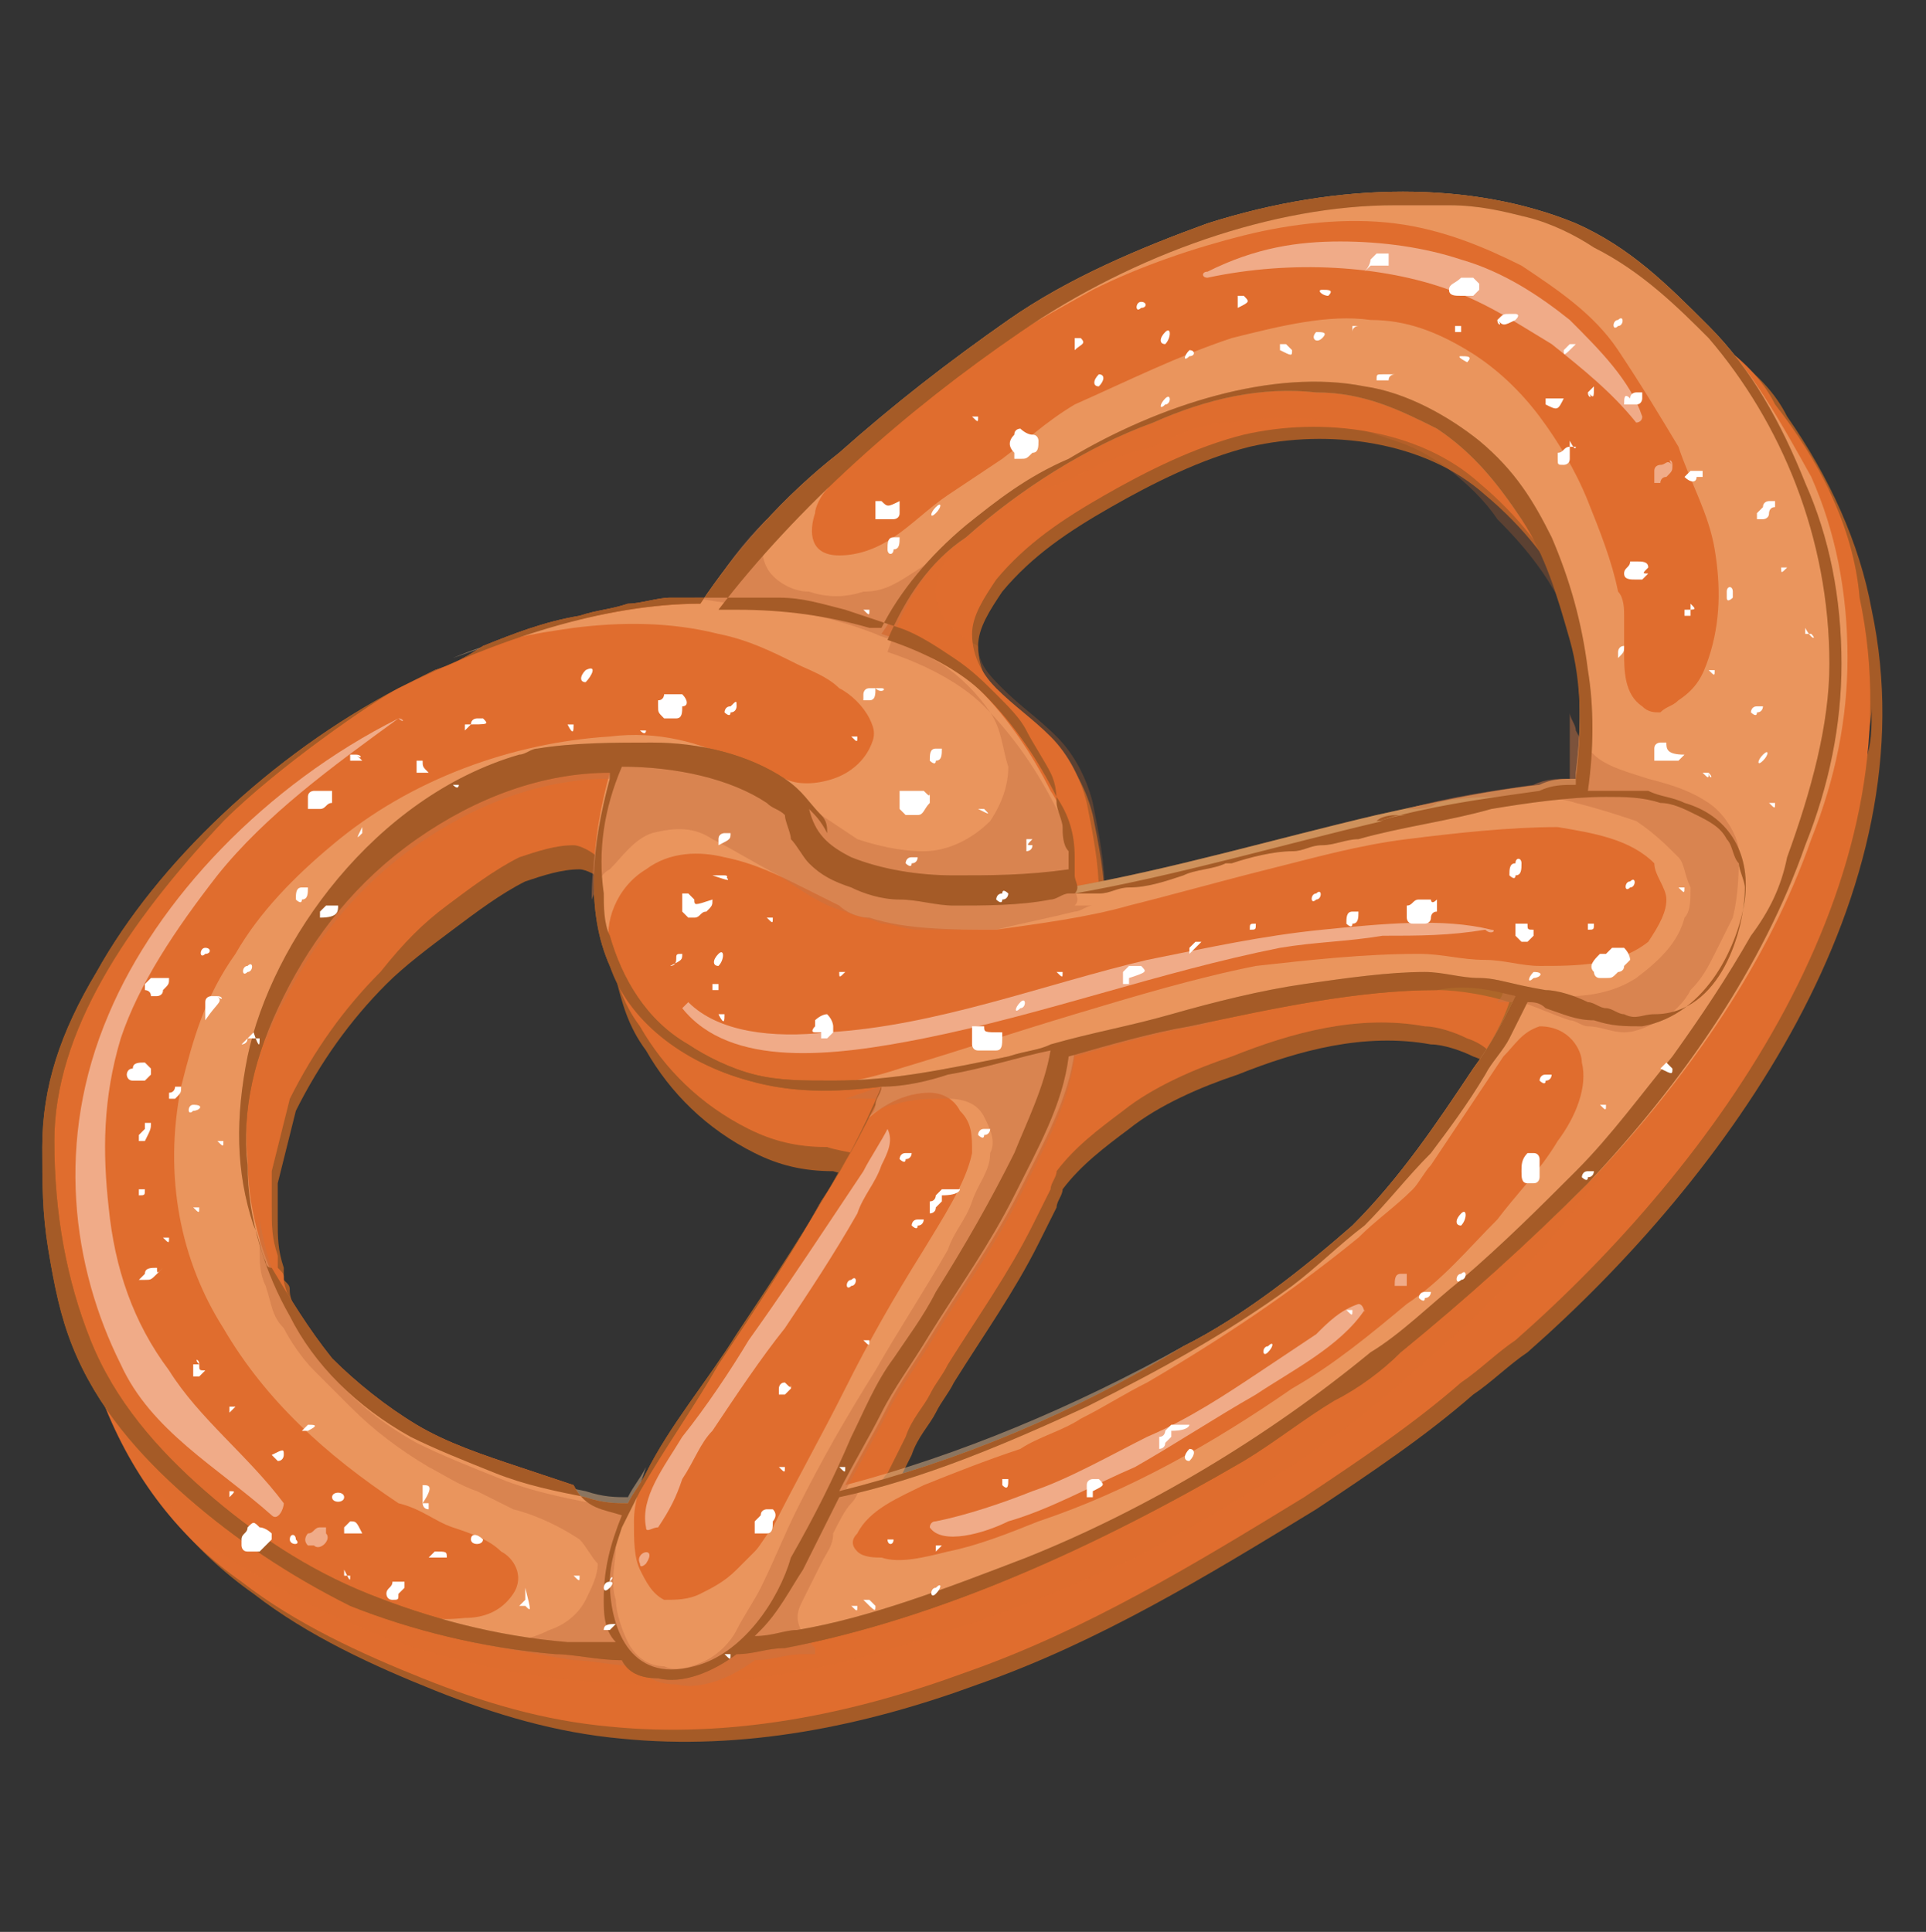<?xml version="1.0" encoding="utf-8"?>
<!-- Generator: Adobe Illustrator 27.0.0, SVG Export Plug-In . SVG Version: 6.00 Build 0)  -->
<svg version="1.1" id="Layer_1" xmlns="http://www.w3.org/2000/svg" xmlns:xlink="http://www.w3.org/1999/xlink" x="0px" y="0px"
	 viewBox="0 0 31.9 32" style="enable-background:new 0 0 31.9 32;" xml:space="preserve">
<rect x="0" y="0" width="31.9" height="32" fill="#333333" stroke="none"/>
<style type="text/css">
	.st0{fill:#A55B27;}
	.st1{fill:#E06D2E;}
	.st2{opacity:0.24;fill:#E06D2E;}
	.st3{fill:#9B4B16;}
	.st4{fill:#AD6629;}
	.st5{opacity:0.45;fill:#F6C698;}
	.st6{opacity:0.5;fill:#D38F5F;}
	.st7{opacity:0.49;fill:#C87345;}
	.st8{opacity:0.6;fill:#FAD3C4;}
	.st9{fill:#FFFFFF;}
</style>
<g>
	<g>
		<g>
			<path class="st0" d="M29.6,6.9c-0.2-0.4-0.5-0.7-0.9-1c-0.2-0.2-0.4-0.3-0.7-0.4c0,0-0.1-0.1-0.1-0.1c-0.1-0.1-0.3-0.2-0.4-0.3
				c-0.3-0.2-0.6-0.4-1-0.5c-0.2-0.1-0.4-0.2-0.7-0.2c-1.1-0.3-2.5-0.4-3.8-0.2c-0.1,0-0.3,0-0.4,0.1c-0.1,0-0.3,0.1-0.4,0.1
				c-0.3,0.1-0.5,0.1-0.8,0.2c-0.1,0-0.3,0.1-0.4,0.1c-0.1,0-0.1,0.1-0.2,0.1c-0.4,0.1-0.7,0.3-1.1,0.4c-0.1,0.1-0.3,0.1-0.4,0.2
				c-0.2,0.1-0.4,0.2-0.6,0.3c-0.2,0.1-0.4,0.2-0.6,0.4c-0.7,0.5-1.4,1-2.1,1.6c-0.2,0.2-0.4,0.4-0.7,0.6c0,0-0.1,0.1-0.1,0.1
				c-0.3,0.3-0.6,0.5-0.8,0.8c-0.2,0.2-0.4,0.4-0.6,0.6c-0.1,0.1-0.2,0.2-0.3,0.3c0,0,0,0,0,0c-0.1,0.1-0.1,0.2-0.2,0.3
				c-0.1,0.1-0.2,0.2-0.2,0.3c0,0,0,0,0,0c0,0,0,0,0,0c-0.1,0-0.2,0-0.3,0c0,0-0.1,0-0.1,0c-0.1,0-0.1,0-0.2,0c0,0-0.1,0-0.1,0
				c-0.1,0-0.1,0-0.2,0c0,0-0.1,0-0.1,0c-0.1,0-0.2,0-0.2,0c0,0-0.1,0-0.1,0c-0.1,0-0.2,0-0.2,0c0,0-0.1,0-0.1,0c-0.1,0-0.1,0-0.2,0
				c0,0-0.1,0-0.1,0c0,0-0.1,0-0.1,0c0,0-0.1,0-0.1,0c0,0-0.1,0-0.1,0c-0.1,0-0.2,0.1-0.3,0.1c0,0-0.1,0-0.1,0c-0.1,0-0.1,0-0.2,0.1
				c0,0-0.1,0-0.1,0c0,0-0.1,0-0.1,0c0,0-0.1,0-0.1,0c0,0-0.1,0-0.1,0c-0.1,0-0.1,0-0.2,0.1c0,0,0,0-0.1,0c-0.1,0.1-0.3,0.1-0.4,0.2
				c-0.3,0.1-0.6,0.3-1,0.5c-0.1,0.1-0.3,0.1-0.4,0.2C4.8,13.6,3,15.2,2.1,17c-0.4,0.8-0.7,1.6-0.8,2.4c0,0.1,0,0.3,0,0.4
				c0,0.1,0,0.2,0,0.3c0,0-0.1,0-0.1,0c0.1,1.2,0.2,2.4,0.7,3.5c0.5,1.1,1.3,2.1,2.3,2.8c0.9,0.7,2,1.2,3,1.6c1,0.4,2,0.7,3.1,0.8
				c2,0.2,4-0.2,5.9-0.9c2-0.7,3.8-1.8,5.6-2.9c0.9-0.6,1.8-1.2,2.6-1.9c0.3-0.2,0.6-0.5,0.9-0.7c3.3-2.9,6.7-7.6,5.7-12.3
				C30.8,9,30.3,7.9,29.6,6.9z M8.7,25.2c-0.2-0.1-0.4-0.1-0.5-0.2c-0.3-0.1-0.6-0.3-0.8-0.4c-0.2-0.1-0.4-0.3-0.6-0.4
				c0,0-0.1-0.1-0.1-0.1c-0.4-0.3-0.8-0.7-1.1-1.2c-0.1-0.1-0.1-0.2-0.2-0.3c0-0.1-0.1-0.1-0.1-0.2c0,0,0,0,0,0c0,0,0-0.1-0.1-0.1
				c0,0,0,0,0,0C5.1,22.1,5.1,22,5,22c0,0,0,0,0,0c0-0.1,0-0.1-0.1-0.2c0,0,0,0,0,0c0-0.1-0.1-0.3-0.1-0.4c0,0,0,0,0,0
				c0-0.1,0-0.1-0.1-0.2c0,0,0,0,0,0c0-0.1,0-0.1,0-0.2c-0.1-0.3-0.1-0.5-0.1-0.8c0-0.2,0-0.4,0-0.6c0.1-0.4,0.2-0.8,0.3-1.2
				c0.4-0.8,0.9-1.5,1.5-2.1c0.3-0.3,0.7-0.6,1.1-0.9c0.4-0.3,0.8-0.6,1.2-0.8c0.3-0.1,0.6-0.2,0.9-0.2c0.1,0,0.3,0.1,0.4,0.2
				c0.1,0.1,0.1,0.3,0.1,0.5c0,0.2,0,0.3,0,0.5c0,0.2,0,0.4,0.1,0.6c0.1,0.4,0.2,0.8,0.5,1.2c0.4,0.7,1,1.3,1.8,1.7
				c0.4,0.2,0.8,0.3,1.3,0.3c0.3,0.1,0.7,0.1,1,0.3c0,0,0,0,0.1,0c-0.1,0.2-0.2,0.3-0.3,0.5c0,0.1-0.1,0.1-0.1,0.2
				c-0.5,0.9-1.1,1.8-1.7,2.7c-0.2,0.3-0.4,0.6-0.6,0.8c-0.3,0.5-0.6,0.9-0.9,1.4c0,0.1-0.1,0.1-0.1,0.2c-0.1,0.1-0.1,0.2-0.2,0.3
				c0,0,0,0,0,0l0,0c-0.1,0-0.2,0-0.3,0c-0.1,0-0.2,0-0.3,0c-0.2,0-0.4-0.1-0.6-0.1C9.3,25.4,9,25.3,8.7,25.2z M22.9,21.1
				c-0.3,0.3-0.6,0.5-1,0.8c-0.6,0.4-1.2,0.9-1.8,1.2c-0.2,0.1-0.5,0.3-0.7,0.4c-0.3,0.2-0.7,0.4-1,0.5c-0.1,0.1-0.3,0.1-0.4,0.2
				c-1,0.5-2.1,0.9-3.1,1.1c-0.1,0-0.1,0-0.2,0c-0.1,0-0.2,0-0.3,0.1c0-0.1,0.1-0.2,0.1-0.2c0.1-0.2,0.2-0.4,0.3-0.5
				c0.1-0.2,0.2-0.4,0.3-0.6c0.1-0.3,0.3-0.5,0.4-0.7c0.1-0.2,0.2-0.3,0.3-0.5c0.5-0.8,1-1.5,1.4-2.3c0.1-0.2,0.2-0.4,0.3-0.6
				c0-0.1,0.1-0.2,0.1-0.3c0.3-0.4,0.7-0.7,1.1-1c0.5-0.4,1.2-0.7,1.8-0.9c1-0.4,2.1-0.7,3.2-0.5c0.2,0,0.5,0.1,0.7,0.2
				c0.3,0.1,0.5,0.3,0.5,0.5c0,0.1,0,0.2,0,0.4c0,0.1-0.1,0.1-0.1,0.2c-0.1,0.1-0.1,0.2-0.2,0.3C24.2,19.6,23.6,20.4,22.9,21.1z
				 M26.6,12.7C26.6,12.7,26.6,12.7,26.6,12.7c0,0.2,0,0.3,0,0.5c0,0,0,0.1,0,0.1c0,0.1,0,0.1,0,0.2c0,0.1,0,0.2,0,0.3c0,0,0,0,0,0
				c0,0,0,0.1,0,0.1c-0.2,0-0.4,0-0.6,0.1c0,0,0,0,0,0c-0.1,0-0.2,0-0.3,0c0,0,0,0,0,0c0,0-0.1,0-0.1,0c0,0-0.1,0-0.1,0
				c0,0-0.1,0-0.1,0c0,0-0.1,0-0.1,0c0,0-0.1,0-0.1,0c0,0-0.1,0-0.1,0c0,0-0.1,0-0.1,0c0,0,0,0-0.1,0c0,0-0.1,0-0.1,0
				c0,0-0.1,0-0.1,0c0,0-0.1,0-0.1,0c0,0-0.1,0-0.1,0c0,0-0.1,0-0.1,0c-0.1,0-0.1,0-0.2,0c0,0-0.1,0-0.1,0c-0.3,0.1-0.5,0.1-0.8,0.2
				c-1.6,0.4-3.2,0.9-4.8,1.1c-0.1,0-0.2,0-0.2,0c0-0.1,0-0.2,0-0.3c0-0.5-0.1-1-0.2-1.5c-0.1-0.4-0.3-0.8-0.6-1.1
				c-0.3-0.3-0.6-0.5-0.9-0.8c-0.2-0.2-0.4-0.5-0.4-0.9c0-0.3,0.2-0.6,0.4-0.9c0.5-0.6,1.1-1,1.8-1.4c0.7-0.4,1.5-0.8,2.3-1
				c1.3-0.3,2.9-0.1,3.9,0.8c0.6,0.5,1.2,1.2,1.5,2c0.1,0.4,0.2,0.8,0.3,1.2c0,0.4-0.1,0.7-0.1,1.1c0,0.2,0,0.4,0,0.5
				c0,0.1,0,0.1,0.1,0.1c0.1,0,0.1-0.1,0.1-0.2c0-0.4,0.1-0.7,0.2-1.1c0,0,0,0,0,0c0,0,0,0.1,0,0.1C26.6,12.4,26.6,12.6,26.6,12.7z
				 M30.9,12.6c0-0.3,0.1-0.6,0.1-0.9C31,12.1,31,12.3,30.9,12.6z"/>
			<path class="st0" d="M16.5,9.9C16.5,9.9,16.5,9.9,16.5,9.9C16.5,9.9,16.5,9.9,16.5,9.9z"/>
			<path class="st0" d="M23,23.9C23,23.9,23,23.9,23,23.9C23,23.9,23,23.9,23,23.9z"/>
		</g>
		<g>
			<path class="st1" d="M29.4,6.7c-0.2-0.4-0.5-0.7-0.9-1c-0.2-0.2-0.4-0.3-0.7-0.4c0,0-0.1-0.1-0.1-0.1c-0.1-0.1-0.3-0.2-0.4-0.3
				c-0.3-0.2-0.6-0.4-1-0.5c-0.2-0.1-0.4-0.2-0.7-0.2c-1.1-0.3-2.5-0.4-3.8-0.2c-0.1,0-0.3,0-0.4,0.1C21.4,4,21.3,4,21.1,4
				c-0.3,0.1-0.5,0.1-0.8,0.2c-0.1,0-0.3,0.1-0.4,0.1c-0.1,0-0.1,0.1-0.2,0.1C19.3,4.6,19,4.8,18.6,5c-0.1,0.1-0.3,0.1-0.4,0.2
				c-0.2,0.1-0.4,0.2-0.6,0.3c-0.2,0.1-0.4,0.2-0.6,0.4c-0.7,0.5-1.4,1-2.1,1.6c-0.2,0.2-0.4,0.4-0.7,0.6c0,0-0.1,0.1-0.1,0.1
				c-0.3,0.3-0.6,0.5-0.8,0.8c-0.2,0.2-0.4,0.4-0.6,0.6c-0.1,0.1-0.2,0.2-0.3,0.3c0,0,0,0,0,0c-0.1,0.1-0.1,0.2-0.2,0.3
				c-0.1,0.1-0.2,0.2-0.2,0.3c0,0,0,0,0,0c0,0,0,0,0,0c-0.1,0-0.2,0-0.3,0c0,0-0.1,0-0.1,0c-0.1,0-0.1,0-0.2,0c0,0-0.1,0-0.1,0
				c-0.1,0-0.1,0-0.2,0c0,0-0.1,0-0.1,0c-0.1,0-0.2,0-0.2,0c0,0-0.1,0-0.1,0c-0.1,0-0.2,0-0.2,0c0,0-0.1,0-0.1,0c-0.1,0-0.1,0-0.2,0
				c0,0-0.1,0-0.1,0c0,0-0.1,0-0.1,0c0,0-0.1,0-0.1,0c0,0-0.1,0-0.1,0C9.5,11,9.4,11,9.3,11c0,0-0.1,0-0.1,0c-0.1,0-0.1,0-0.2,0.1
				c0,0-0.1,0-0.1,0c0,0-0.1,0-0.1,0c0,0-0.1,0-0.1,0c0,0-0.1,0-0.1,0c-0.1,0-0.1,0-0.2,0.1c0,0,0,0-0.1,0c-0.1,0.1-0.3,0.1-0.4,0.2
				c-0.3,0.1-0.6,0.3-1,0.5c-0.1,0.1-0.3,0.1-0.4,0.2c-1.9,1.1-3.6,2.8-4.6,4.5c-0.4,0.8-0.7,1.6-0.8,2.4c0,0.1,0,0.3,0,0.4
				c0,0.1,0,0.2,0,0.3c0,0-0.1,0-0.1,0c0.1,1.2,0.2,2.4,0.7,3.5C2.2,24.5,3,25.5,4,26.2c0.9,0.7,2,1.2,3,1.6c1,0.4,2,0.7,3.1,0.8
				c2,0.2,4-0.2,5.9-0.9c2-0.7,3.8-1.8,5.6-2.9c0.9-0.6,1.8-1.2,2.6-1.9c0.3-0.2,0.6-0.5,0.9-0.7c3.3-2.9,6.7-7.6,5.7-12.3
				C30.7,8.7,30.1,7.6,29.4,6.7z M8.6,25c-0.2-0.1-0.4-0.1-0.5-0.2c-0.3-0.1-0.6-0.3-0.8-0.4c-0.2-0.1-0.4-0.3-0.6-0.4
				c0,0-0.1-0.1-0.1-0.1c-0.4-0.3-0.8-0.7-1.1-1.2c-0.1-0.1-0.1-0.2-0.2-0.3c0-0.1-0.1-0.1-0.1-0.2c0,0,0,0,0,0C5,22.1,5,22,5,22
				c0,0,0,0,0,0c0-0.1-0.1-0.1-0.1-0.2c0,0,0,0,0,0c0-0.1,0-0.1-0.1-0.2c0,0,0,0,0,0c0-0.1-0.1-0.3-0.1-0.4c0,0,0,0,0,0
				c0-0.1,0-0.1-0.1-0.2c0,0,0,0,0,0c0-0.1,0-0.1,0-0.2c-0.1-0.3-0.1-0.5-0.1-0.8c0-0.2,0-0.4,0-0.6c0.1-0.4,0.2-0.8,0.3-1.2
				c0.4-0.8,0.9-1.5,1.5-2.1C6.7,15.6,7,15.3,7.4,15c0.4-0.3,0.8-0.6,1.2-0.8c0.3-0.1,0.6-0.2,0.9-0.2c0.1,0,0.3,0.1,0.4,0.2
				c0.1,0.1,0.1,0.3,0.1,0.5c0,0.2,0,0.3,0,0.5c0,0.2,0,0.4,0.1,0.6c0.1,0.4,0.2,0.8,0.5,1.2c0.4,0.7,1,1.3,1.8,1.7
				c0.4,0.2,0.8,0.3,1.3,0.3c0.3,0.1,0.7,0.1,1,0.3c0,0,0,0,0.1,0c-0.1,0.2-0.2,0.3-0.3,0.5c0,0.1-0.1,0.1-0.1,0.2
				c-0.5,0.9-1.1,1.8-1.7,2.7c-0.2,0.3-0.4,0.6-0.6,0.8c-0.3,0.5-0.6,0.9-0.9,1.4c0,0.1-0.1,0.1-0.1,0.2c-0.1,0.1-0.1,0.2-0.2,0.3
				c0,0,0,0,0,0h0c-0.1,0-0.2,0-0.3,0c-0.1,0-0.2,0-0.3,0c-0.2,0-0.4-0.1-0.6-0.1C9.2,25.2,8.9,25.1,8.6,25z M22.8,20.8
				c-0.3,0.3-0.6,0.5-1,0.8c-0.6,0.4-1.2,0.9-1.8,1.2c-0.2,0.1-0.5,0.3-0.7,0.4c-0.3,0.2-0.7,0.4-1,0.5c-0.1,0.1-0.3,0.1-0.4,0.2
				c-1,0.5-2.1,0.9-3.1,1.1c-0.1,0-0.1,0-0.2,0c-0.1,0-0.2,0-0.3,0.1c0-0.1,0.1-0.2,0.1-0.2c0.1-0.2,0.2-0.4,0.3-0.5
				c0.1-0.2,0.2-0.4,0.3-0.6c0.1-0.3,0.3-0.5,0.4-0.7c0.1-0.2,0.2-0.3,0.3-0.5c0.5-0.8,1-1.5,1.4-2.3c0.1-0.2,0.2-0.4,0.3-0.6
				c0-0.1,0.1-0.2,0.1-0.3c0.3-0.4,0.7-0.7,1.1-1c0.5-0.4,1.2-0.7,1.8-0.9c1-0.4,2.1-0.7,3.2-0.5c0.2,0,0.5,0.1,0.7,0.2
				c0.3,0.1,0.5,0.3,0.5,0.5c0,0.1,0,0.2,0,0.4c0,0.1-0.1,0.1-0.1,0.2c-0.1,0.1-0.1,0.2-0.2,0.3C24.1,19.4,23.5,20.1,22.8,20.8z
				 M26.5,12.5C26.5,12.5,26.5,12.5,26.5,12.5c0,0.2,0,0.3,0,0.5c0,0,0,0.1,0,0.1c0,0.1,0,0.1,0,0.2c0,0.1,0,0.2,0,0.3c0,0,0,0,0,0
				c0,0,0,0.1,0,0.1c-0.2,0-0.4,0-0.6,0.1c0,0,0,0,0,0c-0.1,0-0.2,0-0.3,0c0,0,0,0,0,0c0,0-0.1,0-0.1,0c0,0-0.1,0-0.1,0
				c0,0-0.1,0-0.1,0c0,0-0.1,0-0.1,0c0,0-0.1,0-0.1,0c0,0-0.1,0-0.1,0c0,0-0.1,0-0.1,0c0,0,0,0-0.1,0c0,0-0.1,0-0.1,0
				c0,0-0.1,0-0.1,0c0,0-0.1,0-0.1,0c0,0-0.1,0-0.1,0c0,0-0.1,0-0.1,0c-0.1,0-0.1,0-0.2,0c0,0-0.1,0-0.1,0c-0.3,0.1-0.5,0.1-0.8,0.2
				c-1.6,0.4-3.2,0.9-4.8,1.1c-0.1,0-0.2,0-0.2,0c0-0.1,0-0.2,0-0.3c0-0.5-0.1-1-0.2-1.5c-0.1-0.4-0.3-0.8-0.6-1.1
				c-0.3-0.3-0.6-0.5-0.9-0.8c-0.2-0.2-0.4-0.5-0.4-0.9c0-0.3,0.2-0.6,0.4-0.9c0.5-0.6,1.1-1,1.8-1.4c0.7-0.4,1.5-0.8,2.3-1
				c1.3-0.3,2.9-0.1,3.9,0.8c0.6,0.5,1.2,1.2,1.5,2c0.1,0.4,0.2,0.8,0.3,1.2c0,0.4-0.1,0.7-0.1,1.1c0,0.2,0,0.4,0,0.5
				c0,0.1,0,0.1,0.1,0.1c0.1,0,0.1-0.1,0.1-0.2c0-0.4,0.1-0.7,0.2-1.1c0,0,0,0,0,0c0,0,0,0.1,0,0.1C26.5,12.2,26.5,12.3,26.5,12.5z
				 M30.8,12.4c0-0.3,0.1-0.6,0.1-0.9C30.9,11.8,30.8,12.1,30.8,12.4z"/>
			<path class="st2" d="M29.4,6.7c-0.2-0.4-0.5-0.7-0.9-1c-0.2-0.2-0.4-0.3-0.7-0.4c0,0-0.1-0.1-0.1-0.1c-0.1-0.1-0.3-0.2-0.4-0.3
				c-0.3-0.2-0.6-0.4-1-0.5c-0.2-0.1-0.4-0.2-0.7-0.2c-1.1-0.3-2.5-0.4-3.8-0.2c-0.1,0-0.3,0-0.4,0.1C21.4,4,21.3,4,21.1,4
				c-0.3,0.1-0.5,0.1-0.8,0.2c-0.1,0-0.3,0.1-0.4,0.1c-0.1,0-0.1,0.1-0.2,0.1C19.3,4.6,19,4.8,18.6,5c-0.1,0.1-0.3,0.1-0.4,0.2
				c-0.2,0.1-0.4,0.2-0.6,0.3c-0.2,0.1-0.4,0.2-0.6,0.4c-0.7,0.5-1.4,1-2.1,1.6c-0.2,0.2-0.4,0.4-0.7,0.6c0,0-0.1,0.1-0.1,0.1
				c-0.3,0.3-0.6,0.5-0.8,0.8c-0.2,0.2-0.4,0.4-0.6,0.6c-0.1,0.1-0.2,0.2-0.3,0.3c0,0,0,0,0,0c-0.1,0.1-0.1,0.2-0.2,0.3
				c-0.1,0.1-0.2,0.2-0.2,0.3c0,0,0,0,0,0c0,0,0,0,0,0c-0.1,0-0.2,0-0.3,0c0,0-0.1,0-0.1,0c-0.1,0-0.1,0-0.2,0c0,0-0.1,0-0.1,0
				c-0.1,0-0.1,0-0.2,0c0,0-0.1,0-0.1,0c-0.1,0-0.2,0-0.2,0c0,0-0.1,0-0.1,0c-0.1,0-0.2,0-0.2,0c0,0-0.1,0-0.1,0c-0.1,0-0.1,0-0.2,0
				c0,0-0.1,0-0.1,0c0,0-0.1,0-0.1,0c0,0-0.1,0-0.1,0c0,0-0.1,0-0.1,0C9.5,11,9.4,11,9.3,11c0,0-0.1,0-0.1,0c-0.1,0-0.1,0-0.2,0.1
				c0,0-0.1,0-0.1,0c0,0-0.1,0-0.1,0c0,0-0.1,0-0.1,0c0,0-0.1,0-0.1,0c-0.1,0-0.1,0-0.2,0.1c0,0,0,0-0.1,0c-0.1,0.1-0.3,0.1-0.4,0.2
				c-0.3,0.1-0.6,0.3-1,0.5c-0.1,0.1-0.3,0.1-0.4,0.2c-1.9,1.1-3.6,2.8-4.6,4.5c-0.4,0.8-0.7,1.6-0.8,2.4c0,0.1,0,0.3,0,0.4
				c0,0.1,0,0.2,0,0.3c0,0-0.1,0-0.1,0c0.1,1.2,0.2,2.4,0.7,3.5c0.4,0.8,0.9,1.5,1.5,2.2c0,0,0,0,0,0c1.1,0.8,2.4,1.5,3.7,1.9
				c1.3,0.4,2.6,0.6,3.9,0.6c1.4,0,2.7-0.2,4-0.6c1.4-0.4,2.7-0.9,4-1.5c1.3-0.7,2.5-1.4,3.7-2.3c1.1-0.9,2.2-1.9,3.2-3
				c0.9-1.1,1.8-2.2,2.5-3.4c0.7-1.2,1.2-2.4,1.6-3.7c0.5-1.6,0.7-3.2,0.5-4.8c0-0.1,0-0.3,0-0.5C30.1,7.7,29.8,7.2,29.4,6.7z
				 M11.9,23.6c-0.3,0.5-0.6,0.9-0.9,1.4c0,0.1-0.1,0.1-0.1,0.2c-0.1,0.1-0.1,0.2-0.2,0.3c0,0,0,0,0,0h0c-0.1,0-0.2,0-0.3,0
				c-0.1,0-0.2,0-0.3,0c-0.2,0-0.4-0.1-0.6-0.1c-0.3-0.1-0.6-0.2-0.9-0.3c-0.2-0.1-0.4-0.1-0.5-0.2c-0.3-0.1-0.6-0.3-0.8-0.4
				c-0.2-0.1-0.4-0.3-0.6-0.4c0,0-0.1-0.1-0.1-0.1c-0.4-0.3-0.8-0.7-1.1-1.2c-0.1-0.1-0.1-0.2-0.2-0.3c0-0.1-0.1-0.1-0.1-0.2
				c0,0,0,0,0,0C5,22.1,5,22,5,22c0,0,0,0,0,0c0-0.1-0.1-0.1-0.1-0.2c0,0,0,0,0,0c0-0.1,0-0.1-0.1-0.2c0,0,0,0,0,0
				c0-0.1-0.1-0.3-0.1-0.4c0,0,0,0,0,0c0-0.1,0-0.1-0.1-0.2c0,0,0,0,0,0c0-0.1,0-0.1,0-0.2c-0.1-0.3-0.1-0.5-0.1-0.8
				c0-0.2,0-0.4,0-0.6c0.1-0.4,0.2-0.8,0.3-1.2c0.4-0.8,0.9-1.5,1.5-2.1C6.7,15.6,7,15.3,7.4,15c0.4-0.3,0.8-0.6,1.2-0.8
				c0.3-0.1,0.6-0.2,0.9-0.2c0.1,0,0.3,0.1,0.4,0.2c0.1,0.1,0.1,0.3,0.1,0.5c0,0.2,0,0.3,0,0.5c0,0.2,0,0.4,0.1,0.6
				c0.1,0.4,0.2,0.8,0.5,1.2c0.4,0.7,1,1.3,1.8,1.7c0.4,0.2,0.8,0.3,1.3,0.3c0.3,0.1,0.7,0.1,1,0.3c0,0,0,0,0.1,0
				c-0.1,0.2-0.2,0.3-0.3,0.5c0,0.1-0.1,0.1-0.1,0.2c-0.5,0.9-1.1,1.8-1.7,2.7C12.3,23,12.1,23.3,11.9,23.6z M24.9,17.7
				c0,0.1,0,0.2,0,0.4c0,0.1-0.1,0.1-0.1,0.2c-0.1,0.1-0.1,0.2-0.2,0.3c-0.5,0.8-1.1,1.5-1.8,2.2c-0.3,0.3-0.6,0.5-1,0.8
				c-0.6,0.4-1.2,0.9-1.8,1.2c-0.2,0.1-0.5,0.3-0.7,0.4c-0.3,0.2-0.7,0.4-1,0.5c-0.1,0.1-0.3,0.1-0.4,0.2c-1,0.5-2.1,0.9-3.1,1.1
				c-0.1,0-0.1,0-0.2,0c-0.1,0-0.2,0-0.3,0.1c0-0.1,0.1-0.2,0.1-0.2c0.1-0.2,0.2-0.4,0.3-0.5c0.1-0.2,0.2-0.4,0.3-0.6
				c0.1-0.3,0.3-0.5,0.4-0.7c0.1-0.2,0.2-0.3,0.3-0.5c0.5-0.8,1-1.5,1.4-2.3c0.1-0.2,0.2-0.4,0.3-0.6c0-0.1,0.1-0.2,0.1-0.3
				c0.3-0.4,0.7-0.7,1.1-1c0.5-0.4,1.2-0.7,1.8-0.9c1-0.4,2.1-0.7,3.2-0.5c0.2,0,0.5,0.1,0.7,0.2C24.7,17.3,24.9,17.4,24.9,17.7z
				 M26,10.3c0.1,0.4,0.2,0.8,0.3,1.2c0,0.4-0.1,0.7-0.1,1.1c0,0.2,0,0.4,0,0.5c0,0.1,0,0.1,0.1,0.1c0.1,0,0.1-0.1,0.1-0.2
				c0-0.4,0.1-0.7,0.2-1.1c0,0,0,0,0,0c0,0,0,0.1,0,0.1c0,0.2,0,0.3,0,0.5c0,0,0,0,0,0c0,0.2,0,0.3,0,0.5c0,0,0,0.1,0,0.1
				c0,0.1,0,0.1,0,0.2c0,0.1,0,0.2,0,0.3c0,0,0,0,0,0c0,0,0,0.1,0,0.1c-0.2,0-0.4,0-0.6,0.1c0,0,0,0,0,0c-0.1,0-0.2,0-0.3,0
				c0,0,0,0,0,0c0,0-0.1,0-0.1,0c0,0-0.1,0-0.1,0c0,0-0.1,0-0.1,0c0,0-0.1,0-0.1,0c0,0-0.1,0-0.1,0c0,0-0.1,0-0.1,0c0,0-0.1,0-0.1,0
				c0,0,0,0-0.1,0c0,0-0.1,0-0.1,0c0,0-0.1,0-0.1,0c0,0-0.1,0-0.1,0c0,0-0.1,0-0.1,0c0,0-0.1,0-0.1,0c-0.1,0-0.1,0-0.2,0
				c0,0-0.1,0-0.1,0c-0.3,0.1-0.5,0.1-0.8,0.2c-1.6,0.4-3.2,0.9-4.8,1.1c-0.1,0-0.2,0-0.2,0c0-0.1,0-0.2,0-0.3c0-0.5-0.1-1-0.2-1.5
				c-0.1-0.4-0.3-0.8-0.6-1.1c-0.3-0.3-0.6-0.5-0.9-0.8c-0.2-0.2-0.4-0.4-0.4-0.7c-0.4-0.2-0.7-0.5-0.7-0.9c0-0.3,0.2-0.6,0.4-0.9
				c0.3-0.3,0.6-0.6,1-0.8C17.2,8.2,17.6,8,18,7.8c0.4-0.2,0.7-0.3,1.1-0.4C19.5,7.2,19.9,7,20.4,7c0.6-0.1,1.2-0.1,1.8,0
				c0.3,0.1,0.6,0.2,0.9,0.3c0.3,0.1,0.5,0.2,0.8,0.4c0.4,0.3,0.7,0.6,0.9,0.9C25.3,9.1,25.7,9.6,26,10.3z"/>
			<path class="st3" d="M16.4,9.7C16.4,9.7,16.4,9.7,16.4,9.7C16.4,9.7,16.4,9.7,16.4,9.7z"/>
			<path class="st3" d="M22.8,23.7C22.8,23.7,22.8,23.7,22.8,23.7C22.8,23.7,22.8,23.7,22.8,23.7z"/>
		</g>
	</g>
	<g>
		<g>
			<g>
				<g>
					<path class="st4" d="M28.3,5.4c-0.7-0.7-1.3-1.3-2.2-1.7c-1.7-0.7-3.9-0.7-6.1,0c-1.1,0.4-2.3,0.9-3.3,1.6
						c-1,0.7-1.9,1.4-2.8,2.2C13,8.2,12.2,9.1,11.6,10c-1.6,0-3.4,0.6-5,1.4c-2.1,1.1-4,2.9-5,4.7C1,17.1,0.7,18,0.7,19
						c0,0.6,0,1.1,0.1,1.7c0.1,0.6,0.2,1.1,0.4,1.6c0.4,1,1.1,1.8,1.9,2.5c0.8,0.7,1.7,1.3,2.7,1.8c1,0.4,2.2,0.7,3.4,0.8
						c0.3,0,0.7,0.1,1.1,0.1c0.1,0.2,0.3,0.3,0.6,0.3c0.4,0.1,0.9-0.1,1.3-0.4c0.3,0,0.5-0.1,0.8-0.1c2.6-0.5,5.2-1.7,7.6-3.1
						c0.5-0.3,1-0.7,1.5-1c0.4-0.2,0.8-0.5,1.1-0.8c1.1-0.9,2.1-1.8,3.1-2.8c1.6-1.7,2.9-3.6,3.6-5.6c0.4-1,0.6-2,0.6-3
						c0-1.1-0.2-2.1-0.6-3C29.5,7,29,6.1,28.3,5.4z M10.7,24.4c-0.1,0.2-0.2,0.3-0.3,0.5c-0.2,0-0.4,0-0.7-0.1
						c-0.5-0.1-1-0.2-1.5-0.4c-0.5-0.2-1-0.4-1.4-0.6c-0.9-0.5-1.6-1.2-2-2c-0.4-0.7-0.7-1.6-0.7-2.5c-0.1-0.9,0.1-1.8,0.6-2.8
						c0.5-1,1.2-1.9,2.2-2.6c1-0.7,2.1-1.1,3.2-1.1c0,0,0,0.1,0,0.1c-0.3,1.1-0.4,2.2,0,3.1c0.4,0.9,1.2,1.6,2.3,1.9
						c0.7,0.2,1.4,0.2,2.2,0.1c0,0.1-0.1,0.2-0.1,0.3c-0.2,0.4-0.4,0.8-0.6,1.1c-0.5,0.9-1.1,1.8-1.7,2.7
						C11.7,22.9,11.1,23.6,10.7,24.4z M24.4,17.7c-0.6,0.9-1.2,1.8-2,2.6c-0.8,0.7-1.8,1.5-2.8,2c-1.8,1.1-3.7,1.9-5.7,2.4
						c0.2-0.4,0.5-0.9,0.7-1.3c0.2-0.4,0.5-0.8,0.8-1.3c0.5-0.8,1-1.5,1.4-2.3c0.4-0.8,0.8-1.5,0.9-2.3c0.7-0.2,1.4-0.4,2-0.5
						c1.4-0.3,2.8-0.6,4.1-0.6c0.4,0,0.9,0.1,1.2,0.2C24.9,16.9,24.7,17.3,24.4,17.7z M26,10.5c0.2,0.7,0.2,1.5,0.1,2.3
						c0,0,0,0.1,0,0.1c-0.2,0-0.4,0-0.6,0.1c-0.9,0.1-1.8,0.3-2.7,0.5c-1.7,0.4-3.4,0.9-5.1,1.2c0.1-0.1,0-0.2,0-0.3
						c0-0.1,0-0.2,0-0.3c0-0.4-0.1-0.7-0.3-1c-0.3-0.6-0.7-1.2-1.2-1.7c-0.4-0.4-1-0.7-1.6-0.9C15,9.9,15.4,9.3,16,8.9
						c0.9-0.8,2-1.5,3.1-1.9c0.9-0.4,1.8-0.6,2.7-0.5c0.8,0,1.4,0.3,2,0.6c0.6,0.4,1,0.9,1.4,1.5C25.6,9.1,25.8,9.8,26,10.5z"/>
					<path class="st1" d="M10.2,27.2c-0.3,0-0.5,0-0.8,0c-1.2-0.1-2.3-0.4-3.3-0.8c-1-0.4-1.9-1-2.7-1.7c-0.8-0.7-1.5-1.5-1.9-2.5
						c-0.4-1-0.6-2.1-0.6-3.3c0-1.8,1.2-3.6,2.8-5.3c0.9-0.9,2.5-2,2.9-2.2c0.2-0.1,0.4-0.2,0.6-0.3c0.3-0.1,0.5-0.2,0.8-0.4
						c0.5-0.2,1-0.4,1.6-0.5c0.3-0.1,0.5-0.1,0.8-0.2c0.2,0,0.5-0.1,0.7-0.1c0.1,0,0.1,0,0.2,0c0,0,0,0,0,0c0.3,0,0.5,0,0.8,0
						c0.3,0,0.5,0,0.8,0c0.4,0,0.7,0.1,1.1,0.2c0.3,0.1,0.6,0.2,0.9,0.3c0.3,0.1,0.6,0.3,0.9,0.5c0.3,0.2,0.5,0.4,0.7,0.6
						c0.2,0.2,0.4,0.4,0.5,0.6c0.1,0.2,0.3,0.5,0.4,0.7c0.1,0.2,0.1,0.4,0.1,0.5c0,0.1,0.1,0.3,0.1,0.4c0,0.1,0,0.3,0.1,0.4
						c0,0.1,0,0.1,0,0.2c0,0,0,0.1,0,0.1c0,0,0,0,0,0c-0.7,0.1-1.3,0.1-1.9,0.1c-0.6,0-1.2-0.1-1.7-0.3c-0.4-0.2-0.6-0.4-0.7-0.8
						c0.1,0.1,0.2,0.2,0.3,0.4c0-0.1,0-0.2-0.1-0.3c-0.2-0.2-0.3-0.4-0.6-0.6c-0.6-0.4-1.4-0.6-2.2-0.6c-0.6,0-1.3,0-1.9,0.1
						c-0.1,0-0.2,0.1-0.3,0.1c-2.4,0.7-4.1,3.1-4.5,5c-0.2,1-0.2,1.9,0.1,2.8c0.1,0.2,0.1,0.4,0.2,0.6c0,0,0,0.1,0.1,0.1
						c0.3,0.5,0.6,1,1,1.5c0.4,0.4,0.9,0.8,1.4,1.1c0.5,0.3,1.1,0.5,1.7,0.7c0.3,0.1,0.6,0.2,0.9,0.3C9.7,25,10,25,10.3,25.1
						c0,0,0,0,0,0c0,0,0,0,0,0C10.1,25.6,10,26,10,26.5C10,26.7,10,27,10.2,27.2z"/>
					<path class="st1" d="M24.5,16.2c-0.3,0-0.6-0.1-0.9-0.1c-0.6,0-1.3,0.1-2,0.2c-0.7,0.1-1.5,0.3-2.2,0.5c-0.7,0.2-1.3,0.3-2,0.5
						c-0.2,0.1-0.4,0.1-0.7,0.2c-1,0.2-1.9,0.4-2.9,0.4c-0.5,0-0.9,0-1.3-0.1c-0.4-0.1-0.8-0.3-1.1-0.5c-0.7-0.4-1.1-1.1-1.3-1.8
						c-0.1-0.2-0.1-0.5-0.1-0.7c-0.1-0.7,0-1.4,0.3-2.1c0.9,0,1.8,0.2,2.4,0.6c0.1,0.1,0.2,0.1,0.3,0.2c0,0.1,0.1,0.3,0.1,0.4
						c0.1,0.1,0.2,0.3,0.3,0.4c0.2,0.2,0.4,0.3,0.7,0.4c0.2,0.1,0.5,0.2,0.8,0.2c0.3,0,0.6,0.1,0.9,0.1c0.5,0,1.1,0,1.6-0.1
						c0.1,0,0.2-0.1,0.3-0.1c0.2,0,0.3,0,0.5,0c0,0,0,0,0,0c0.2,0,0.3-0.1,0.5-0.1c0.3,0,0.6-0.1,0.9-0.2c0.2-0.1,0.5-0.1,0.7-0.2
						c0,0,0.1,0,0.1,0c0.3-0.1,0.7-0.2,1-0.2c0.2,0,0.3-0.1,0.5-0.1c0.2,0,0.4-0.1,0.6-0.1c0.7-0.2,1.5-0.3,2.2-0.5
						c0.6-0.1,1.3-0.2,1.9-0.2c0.3,0,0.6,0,0.9,0.1c0.2,0,0.4,0.1,0.6,0.2c0.2,0.1,0.4,0.2,0.5,0.4c0.1,0.1,0.1,0.3,0.2,0.4
						c0,0.1,0.1,0.3,0.1,0.4c0,0.7-0.4,2.1-1.5,2.1c0,0,0,0,0,0c-0.2,0-0.3,0.1-0.5,0c-0.1,0-0.2-0.1-0.3-0.1
						c-0.1,0-0.2-0.1-0.3-0.1c-0.2-0.1-0.5-0.2-0.7-0.2C25,16.3,24.8,16.2,24.5,16.2z"/>
					<path class="st1" d="M11.5,27.6c-1.1,0.3-1.4-0.7-1.4-1.4c0-0.3,0.1-0.6,0.2-0.9c0.1-0.2,0.2-0.4,0.3-0.6
						c0.4-0.7,0.9-1.4,1.3-2.1c0.6-0.9,1.2-1.8,1.7-2.7c0.4-0.6,0.7-1.2,1-1.9c0.4,0,0.8-0.1,1.1-0.2c0.6-0.1,1.2-0.3,1.7-0.4
						c-0.1,0.6-0.4,1.2-0.6,1.7c-0.4,0.8-0.8,1.5-1.3,2.3c-0.2,0.4-0.5,0.8-0.7,1.1c-0.3,0.4-0.5,0.9-0.7,1.3c-0.3,0.7-0.6,1.3-1,2
						C12.9,26.5,12.3,27.4,11.5,27.6z"/>
					<path class="st1" d="M30.3,11c0,1-0.3,2.1-0.7,3.2c-0.1,0.5-0.3,0.9-0.6,1.3c-0.4,0.7-0.8,1.3-1.3,2c-0.5,0.6-1,1.3-1.6,1.9
						c-0.6,0.6-1.2,1.2-1.9,1.8c-0.5,0.4-1,0.9-1.5,1.2c0,0,0,0,0,0C21,23.8,19,25,17,25.8c-1.3,0.5-2.6,1-3.8,1.2
						c-0.2,0-0.4,0.1-0.7,0.1c0,0,0.1-0.1,0.1-0.1c0.3-0.3,0.5-0.7,0.7-1c0.2-0.4,0.4-0.8,0.6-1.2c1.4-0.3,2.8-0.9,4.1-1.5
						c1.2-0.6,2.3-1.2,3.4-2c0.4-0.3,0.8-0.7,1.2-1c0.4-0.4,0.7-0.8,1.1-1.2c0.3-0.4,0.6-0.8,0.9-1.3c0.1-0.2,0.3-0.4,0.4-0.6
						c0.1-0.2,0.2-0.4,0.3-0.6c0,0,0,0,0,0c0.1,0,0.2,0,0.3,0.1c0.3,0.1,0.5,0.2,0.8,0.2c0.3,0.1,0.5,0.1,0.8,0.1
						c1.1-0.2,1.6-1.4,1.7-2.1c0.1-0.8-0.3-1.4-1-1.6c-0.2-0.1-0.4-0.1-0.6-0.2c0,0,0,0,0,0c0,0,0,0,0,0c-0.1,0-0.2,0-0.3,0
						c0,0,0,0,0,0c-0.1,0-0.2,0-0.4,0c0,0,0,0,0,0c-0.1,0-0.2,0-0.3,0c0.1-0.7,0.1-1.4,0-2c-0.1-0.8-0.3-1.5-0.6-2.2
						c-0.3-0.6-0.6-1.1-1.2-1.6c-0.5-0.4-1.2-0.8-1.9-0.9c-1.5-0.3-3.4,0.3-4.9,1.2C17,7.9,16.5,8.3,16,8.7
						c-0.6,0.5-1.1,1.1-1.4,1.7c0,0,0,0,0,0c0,0-0.1,0-0.1,0c0,0-0.1,0-0.1,0c-0.7-0.2-1.4-0.3-2.2-0.3c-0.1,0-0.2,0-0.3,0
						c1.3-1.7,3.1-3.3,5-4.6c1.9-1.3,4.2-2.1,6.2-2.1c0.2,0,0.5,0,0.7,0c0,0,0,0,0.1,0c0,0,0,0,0.1,0c0.5,0,0.9,0.1,1.3,0.2
						c0.4,0.1,0.8,0.3,1.1,0.5c0,0,0,0,0,0c0.8,0.4,1.4,1,1.9,1.5C29.5,7,30.3,8.9,30.3,11z"/>
				</g>
				<path class="st5" d="M28.3,5.4c-0.7-0.7-1.3-1.3-2.2-1.7c-1.7-0.7-3.9-0.7-6.1,0c-1.1,0.4-2.3,0.9-3.3,1.6
					c-1,0.7-1.9,1.4-2.8,2.2C13,8.2,12.2,9.1,11.6,10c-1.3,0-2.7,0.4-4.1,0.9c0.7-0.3,1.3-0.4,2-0.5c0.8-0.1,1.6-0.1,2.4,0.1
					c0.5,0.1,0.9,0.3,1.3,0.5c0.2,0.1,0.5,0.2,0.7,0.4c0.2,0.1,0.4,0.3,0.5,0.5c0.1,0.2,0.1,0.3,0,0.5c-0.1,0.2-0.3,0.4-0.6,0.5
					c-0.3,0.1-0.6,0.1-0.8,0c-0.3-0.1-0.5-0.2-0.8-0.3c-0.6-0.3-1.3-0.5-2.1-0.4c-1.6,0.1-3.3,0.7-4.6,1.8c-0.6,0.5-1.2,1.1-1.6,1.8
					c-0.5,0.7-0.7,1.4-0.9,2.2c-0.3,1.5,0,2.9,0.7,4c0.7,1.2,1.7,2.1,2.9,2.9C7,25,7.2,25.2,7.5,25.3c0.3,0.1,0.6,0.2,0.8,0.4
					c0.2,0.1,0.4,0.4,0.2,0.7c-0.2,0.3-0.5,0.4-0.8,0.4c-0.9,0.1-1.6-0.2-2.2-0.5c-0.1,0-0.2-0.1-0.3-0.1c0.2,0.1,0.5,0.2,0.7,0.3
					c1,0.4,2.2,0.7,3.4,0.8c0.3,0,0.7,0.1,1.1,0.1c0.1,0.2,0.3,0.3,0.6,0.3c0.4,0.1,0.9-0.1,1.3-0.4c0.3,0,0.5-0.1,0.8-0.1
					c2.6-0.5,5.2-1.7,7.6-3.1c0.5-0.3,1-0.7,1.5-1c0.4-0.2,0.8-0.5,1.1-0.8c1.1-0.9,2.1-1.8,3.1-2.8c1.6-1.7,2.9-3.6,3.6-5.6
					c0.4-1,0.6-2,0.6-3c0-1.1-0.2-2.1-0.6-3C29.5,7,29,6.1,28.3,5.4z M26.2,17.6c0.1,0.4-0.1,0.9-0.4,1.3c-0.3,0.5-0.7,0.9-1,1.3
					c-0.5,0.5-0.9,1-1.5,1.4c-0.6,0.5-1.2,1-1.9,1.4c-1.3,0.9-2.7,1.7-4.2,2.2c-0.5,0.2-1,0.4-1.5,0.5c-0.4,0.1-0.8,0.2-1.1,0.1
					c-0.1,0-0.3,0-0.4-0.1c-0.1-0.1-0.1-0.2,0-0.3c0.2-0.4,0.7-0.6,1.1-0.8c0.5-0.2,1-0.4,1.6-0.6c0.3-0.2,0.7-0.3,1-0.5
					c0.4-0.2,0.7-0.4,1.1-0.6c1.2-0.7,2.4-1.5,3.5-2.4c0.3-0.3,0.6-0.5,0.9-0.8c0.1-0.1,0.2-0.3,0.3-0.4c0.2-0.3,0.4-0.6,0.6-0.9
					c0.2-0.3,0.4-0.6,0.6-0.9c0.2-0.2,0.3-0.4,0.6-0.5C26,17,26.2,17.4,26.2,17.6z M14,24.6c0.2-0.4,0.5-0.9,0.7-1.3
					c0.2-0.4,0.5-0.8,0.8-1.3c0.5-0.8,1-1.5,1.4-2.3c0.4-0.8,0.8-1.5,0.9-2.3c0.7-0.2,1.4-0.4,2-0.5c1.4-0.3,2.8-0.6,4.1-0.6
					c0.4,0,0.9,0.1,1.2,0.2c-0.2,0.4-0.4,0.8-0.7,1.2c-0.6,0.9-1.2,1.8-2,2.6c-0.8,0.7-1.8,1.5-2.8,2C17.8,23.3,15.9,24.1,14,24.6z
					 M27.6,14.9c0,0.2-0.1,0.4-0.3,0.7C26.8,16,26.1,16,25.5,16c-0.3,0-0.6-0.1-0.9-0.1c-0.4,0-0.7-0.1-1.1-0.1
					c-0.9,0-1.8,0.1-2.7,0.2c-1,0.2-2,0.5-3,0.8c-1,0.3-1.9,0.6-2.9,0.9c-0.6,0.2-1.2,0.3-1.7,0.3c0.5,0,0.9,0,1.4,0
					c0,0.1-0.1,0.2-0.1,0.3c0,0.1-0.1,0.2-0.2,0.3c0.3-0.3,0.7-0.5,1.1-0.5c0.2,0,0.4,0.1,0.5,0.3c0.2,0.2,0.2,0.4,0.2,0.7
					c-0.1,0.5-0.5,1.1-0.8,1.6c-0.5,0.8-0.9,1.5-1.3,2.3c-0.4,0.8-0.8,1.5-1.2,2.3c-0.1,0.1-0.2,0.3-0.3,0.4
					c-0.1,0.1-0.2,0.2-0.3,0.3c-0.2,0.2-0.4,0.3-0.6,0.4c-0.2,0.1-0.4,0.1-0.6,0.1c-0.2-0.1-0.3-0.3-0.4-0.5
					c-0.1-0.2-0.1-0.5-0.1-0.8c0-0.3,0.1-0.6,0.2-0.9l0,0c-0.1,0.2-0.2,0.3-0.3,0.5c-0.2,0-0.4,0-0.7-0.1c-0.5-0.1-1-0.2-1.5-0.4
					c-0.5-0.2-1-0.4-1.4-0.6c-0.9-0.5-1.6-1.2-2-2c-0.4-0.7-0.7-1.6-0.7-2.5c-0.1-0.9,0.1-1.8,0.6-2.8c0.5-1,1.2-1.9,2.2-2.6
					c1-0.7,2.1-1.1,3.2-1.1c0,0,0,0.1,0,0.1c-0.3,1.1-0.4,2.2,0,3.1c0.1,0.4,0.4,0.7,0.6,1c-0.3-0.3-0.5-0.7-0.6-1.2
					c-0.1-0.4,0.1-1,0.6-1.3c0.4-0.3,0.9-0.3,1.3-0.2c0.5,0.1,0.9,0.3,1.3,0.5c0.2,0.1,0.4,0.2,0.6,0.3c0.1,0.1,0.3,0.2,0.5,0.2
					c0.6,0.2,1.4,0.2,2.1,0.2c0.7-0.1,1.5-0.2,2.2-0.4c0.8-0.2,1.5-0.4,2.3-0.6c0.8-0.2,1.5-0.4,2.3-0.5c0.8-0.1,1.7-0.2,2.5-0.2
					c0.6,0.1,1.2,0.2,1.6,0.6C27.4,14.5,27.6,14.7,27.6,14.9z M26,10.5c0.2,0.7,0.2,1.5,0.1,2.3c0,0,0,0.1,0,0.1
					c-0.2,0-0.4,0-0.6,0.1c-0.9,0.1-1.8,0.3-2.7,0.5c-1.7,0.4-3.4,0.9-5.1,1.2c0.1-0.1,0-0.2,0-0.3c0-0.1,0-0.2,0-0.3
					c0-0.4-0.1-0.7-0.3-1c-0.3-0.6-0.7-1.2-1.2-1.7c-0.4-0.4-1-0.7-1.6-0.9C15,9.9,15.4,9.3,16,8.9c0.9-0.8,2-1.5,3.1-1.9
					c0.9-0.4,1.8-0.6,2.7-0.5c0.8,0,1.4,0.3,2,0.6c0.6,0.4,1,0.9,1.4,1.5C25.6,9.1,25.8,9.8,26,10.5z M27.8,7.4
					C28,8,28.3,8.5,28.4,9.1c0.1,0.6,0.1,1.2-0.1,1.8c-0.1,0.3-0.2,0.5-0.5,0.7c-0.1,0.1-0.2,0.1-0.3,0.2c-0.1,0-0.2,0-0.3-0.1
					c-0.3-0.2-0.3-0.6-0.3-0.9c0-0.2,0-0.4,0-0.6c0-0.1,0-0.3-0.1-0.4c-0.1-0.5-0.3-1-0.5-1.5c-0.2-0.5-0.5-1-0.8-1.4
					c-0.3-0.4-0.7-0.8-1.2-1.1c-0.5-0.3-1-0.5-1.6-0.5c-0.7-0.1-1.5,0.1-2.3,0.3c-0.9,0.3-1.7,0.7-2.6,1.1C17.3,7,17,7.3,16.6,7.6
					C16.3,7.8,16,8,15.7,8.2c-0.3,0.2-0.6,0.5-0.9,0.7c-0.3,0.2-0.6,0.3-0.9,0.3c-0.5,0-0.5-0.4-0.4-0.7c0-0.1,0.1-0.3,0.2-0.4
					c0.2-0.3,0.4-0.5,0.7-0.8c0.3-0.3,0.7-0.6,1.1-0.9c0.8-0.6,1.7-1.1,2.6-1.6c0.8-0.4,1.7-0.7,2.5-0.9c0.8-0.2,1.7-0.3,2.5-0.2
					c0.8,0.1,1.5,0.4,2.1,0.7c0.6,0.4,1.2,0.8,1.6,1.4C27.2,6.4,27.5,6.9,27.8,7.4z"/>
				<path class="st6" d="M23.2,13.5c-0.1,0-0.3,0.1-0.4,0.1c0,0,0,0-0.1,0c0,0,0,0,0,0C22.9,13.5,23.1,13.5,23.2,13.5
					C23.3,13.5,23.2,13.5,23.2,13.5z"/>
				<path class="st7" d="M28.3,13.3c-0.3-0.2-0.6-0.3-1-0.4c-0.3-0.1-0.7-0.2-0.9-0.4c-0.1-0.1-0.2-0.2-0.3-0.4
					c0-0.1-0.1-0.2-0.1-0.3c0,0,0,0,0,0c0,0.3,0,0.7,0,1c0,0,0,0.1,0,0.1c-0.2,0-0.4,0-0.6,0.1c-0.7,0.1-1.4,0.2-2.1,0.4
					c0,0,0.1,0,0.1,0c0.1,0,0.3,0,0.4-0.1c0.4-0.1,0.8-0.1,1.2-0.1c0.4,0,0.8,0,1.1,0.1c0.4,0.1,0.7,0.2,1,0.3
					c0.3,0.2,0.5,0.4,0.7,0.6c0.1,0.1,0.1,0.3,0.2,0.5c0,0.2,0,0.4-0.1,0.5c-0.1,0.4-0.4,0.7-0.8,1c-0.3,0.2-0.7,0.3-1.1,0.3
					c-0.3,0-0.7-0.1-1-0.2c-0.2-0.1-0.5-0.1-0.8-0.1c0,0,0,0,0,0c0,0,0,0,0,0c0.2,0,0.5,0.1,0.7,0.2c0,0.1-0.1,0.2-0.1,0.2
					c0.1,0,0.3,0,0.4,0c0.3,0.1,0.5,0.2,0.8,0.3c0.1,0,0.2,0.1,0.3,0.1c0.2,0,0.4,0.1,0.6,0.1c0.2,0,0.4-0.1,0.6-0.2
					c0.2-0.1,0.4-0.3,0.5-0.5c0.2-0.2,0.3-0.4,0.4-0.6c0.1-0.2,0.2-0.4,0.3-0.6c0.1-0.4,0.1-0.8,0.1-1.1
					C28.8,13.9,28.6,13.5,28.3,13.3z"/>
				<path class="st7" d="M13.3,26.5c0.1-0.2,0.2-0.4,0.3-0.6c0.1-0.2,0.2-0.3,0.2-0.5c0.1-0.2,0.2-0.4,0.3-0.5
					c0.1-0.1,0.1-0.2,0.2-0.3c0,0,0,0,0.1,0c-0.1,0-0.3,0.1-0.4,0.1c0.2-0.4,0.5-0.9,0.7-1.3c0.2-0.4,0.5-0.8,0.8-1.3
					c0.5-0.8,1-1.5,1.4-2.3c0.4-0.8,0.8-1.5,0.9-2.3c0.7-0.2,1.4-0.4,2-0.5c0.1,0,0.3-0.1,0.4-0.1c-0.4,0-0.8,0-1.2,0.1
					c-0.5,0.1-0.9,0.2-1.4,0.3c-0.6,0.1-1.2,0.3-1.9,0.4c-0.6,0.1-1.1,0.3-1.7,0.5c0.2,0,0.3,0,0.5,0c0,0.1-0.1,0.2-0.1,0.3
					c0.1-0.1,0.3-0.2,0.4-0.2c0.3-0.1,0.6-0.1,0.9-0.1c0.3,0,0.5,0.1,0.6,0.3c0.1,0.2,0.2,0.4,0.1,0.6c0,0.3-0.2,0.5-0.3,0.8
					c-0.1,0.3-0.3,0.5-0.4,0.8c-0.4,0.7-0.8,1.3-1.2,2c-0.5,0.8-0.9,1.5-1.3,2.3c-0.2,0.4-0.4,0.9-0.6,1.3c-0.1,0.2-0.3,0.5-0.4,0.7
					c-0.1,0.2-0.3,0.4-0.5,0.5c-0.2,0.1-0.5,0.2-0.7,0.1c-0.3,0-0.5-0.2-0.6-0.4c-0.1-0.2-0.2-0.5-0.2-0.7c-0.1-0.3,0-0.6,0-0.9
					c0-0.2,0.1-0.4,0.2-0.6c-0.2,0-0.4,0-0.6-0.1c-0.5-0.1-1-0.2-1.5-0.4c-0.5-0.2-1-0.4-1.4-0.6c-0.9-0.5-1.6-1.2-2-2
					c-0.3-0.5-0.5-1.1-0.6-1.7c0,0.2,0,0.3,0,0.5c0,0.2,0,0.4,0.1,0.6c0.1,0.3,0.1,0.5,0.3,0.7c0.1,0.2,0.3,0.5,0.5,0.7
					c0.2,0.2,0.4,0.4,0.6,0.6c0.4,0.4,0.8,0.7,1.3,1c0.2,0.1,0.5,0.3,0.8,0.4c0.2,0.1,0.4,0.2,0.6,0.3c0.4,0.1,0.8,0.3,1.1,0.5
					c0.1,0.1,0.2,0.3,0.3,0.4c0,0.2-0.1,0.4-0.2,0.6c-0.1,0.2-0.3,0.4-0.6,0.5c-0.2,0.1-0.5,0.2-0.7,0.2c-0.2,0-0.4,0-0.6,0
					c0.5,0.1,1.1,0.2,1.7,0.3c0.3,0,0.7,0.1,1.1,0.1c0.1,0.2,0.3,0.3,0.6,0.3c0.4,0.1,0.9-0.1,1.3-0.4c0.3,0,0.5-0.1,0.8-0.1
					c0.1,0,0.1,0,0.2,0c0,0,0,0,0-0.1C13.1,26.9,13.2,26.7,13.3,26.5z"/>
				<path class="st7" d="M14.5,10.5c0.2,0.1,0.4,0.1,0.6,0.2c0.2,0.1,0.3,0.2,0.5,0.3c0.3,0.2,0.6,0.5,0.8,0.8
					c0.2,0.3,0.2,0.6,0.3,0.9c0,0.3-0.1,0.6-0.3,0.9c-0.3,0.3-0.7,0.5-1.1,0.5c-0.4,0-0.8-0.1-1.1-0.2c-0.3-0.2-0.6-0.4-0.9-0.6
					c-0.3-0.2-0.7-0.4-1.1-0.6c-0.7-0.3-1.6-0.4-2.6-0.2c-0.8,0.1-1.5,0.5-2.2,0.9c-0.7,0.4-1.3,1-1.8,1.6c-0.5,0.6-0.9,1.3-1.1,1.9
					c-0.1,0.2-0.1,0.5-0.2,0.7c0.1-0.3,0.2-0.7,0.4-1c0.5-1,1.2-1.9,2.2-2.6c1-0.7,2.1-1.1,3.2-1.1c0,0,0,0.1,0,0.1
					c-0.2,0.6-0.3,1.3-0.3,1.9c0.1-0.2,0.1-0.4,0.3-0.5c0.2-0.2,0.4-0.5,0.7-0.6c0.4-0.1,0.7-0.1,1,0.1c0.4,0.2,0.7,0.4,1.1,0.6
					c0.3,0.2,0.7,0.5,1.1,0.6c0.2,0.1,0.4,0.1,0.6,0.2c0.2,0,0.4,0.1,0.6,0.1c0.4,0,0.8,0,1.3,0c0.4-0.1,0.9-0.2,1.3-0.3
					c0.1,0,0.2-0.1,0.3-0.1c-0.1,0-0.2,0-0.3,0c0.1-0.1,0-0.2,0-0.3c0-0.1,0-0.2,0-0.3c0-0.4-0.1-0.7-0.3-1
					c-0.3-0.6-0.7-1.2-1.2-1.7c-0.4-0.4-1-0.7-1.6-0.9C15,9.9,15.4,9.3,16,8.9c0.3-0.3,0.7-0.6,1-0.8c-0.2,0.1-0.3,0.2-0.4,0.3
					c-0.5,0.3-1,0.8-1.5,1.1c-0.3,0.2-0.5,0.3-0.8,0.3c-0.3,0.1-0.6,0.1-0.9,0c-0.3,0-0.6-0.2-0.7-0.4c-0.1-0.2-0.1-0.4,0-0.7
					c0,0,0,0,0-0.1c-0.4,0.4-0.7,0.8-1,1.3c-0.1,0-0.2,0-0.3,0c0,0,0.1,0,0.1,0C12.5,10.1,13.2,10,14.5,10.5z"/>
			</g>
			<g>
				<path class="st0" d="M28.3,5.4c-0.7-0.7-1.3-1.3-2.2-1.7c-1.7-0.7-3.9-0.7-6.1,0c-1.1,0.4-2.3,0.9-3.3,1.6
					c-1,0.7-1.9,1.4-2.8,2.2C13,8.2,12.2,9.1,11.6,10c-1.6,0-3.4,0.6-5,1.4c-2.1,1.1-4,2.9-5,4.7C1,17.1,0.7,18,0.7,19
					c0,0.6,0,1.1,0.1,1.7c0.1,0.6,0.2,1.1,0.4,1.6c0.4,1,1.1,1.8,1.9,2.5c0.8,0.7,1.7,1.3,2.7,1.8c1,0.4,2.2,0.7,3.4,0.8
					c0.3,0,0.7,0.1,1.1,0.1c0.1,0.2,0.3,0.3,0.6,0.3c0.4,0.1,0.9-0.1,1.3-0.4c0.3,0,0.5-0.1,0.8-0.1c2.6-0.5,5.2-1.7,7.6-3.1
					c0.5-0.3,1-0.7,1.5-1c0.4-0.2,0.8-0.5,1.1-0.8c1.1-0.9,2.1-1.8,3.1-2.8c1.6-1.7,2.9-3.6,3.6-5.6c0.4-1,0.6-2,0.6-3
					c0-1.1-0.2-2.1-0.6-3C29.5,7,29,6.1,28.3,5.4z M10.2,27.2c-0.3,0-0.5,0-0.8,0c-1.2-0.1-2.3-0.4-3.3-0.8c-1-0.4-1.9-1-2.7-1.7
					c-0.8-0.7-1.5-1.5-1.9-2.5c-0.4-1-0.6-2.1-0.6-3.3c0-1.8,1.2-3.6,2.8-5.3c0.9-0.9,2.5-2,2.9-2.2c0.2-0.1,0.4-0.2,0.6-0.3
					c0.3-0.1,0.5-0.2,0.8-0.4c0.5-0.2,1-0.4,1.6-0.5c0.3-0.1,0.5-0.1,0.8-0.2c0.2,0,0.5-0.1,0.7-0.1c0.1,0,0.1,0,0.2,0c0,0,0,0,0,0
					c0.3,0,0.5,0,0.8,0c0.3,0,0.5,0,0.8,0c0.4,0,0.7,0.1,1.1,0.2c0.3,0.1,0.6,0.2,0.9,0.3c0.3,0.1,0.6,0.3,0.9,0.5
					c0.3,0.2,0.5,0.4,0.7,0.6c0.2,0.2,0.4,0.4,0.5,0.6c0.1,0.2,0.3,0.5,0.4,0.7c0.1,0.2,0.1,0.4,0.1,0.5c0,0.1,0.1,0.3,0.1,0.4
					c0,0.1,0,0.3,0.1,0.4c0,0.1,0,0.1,0,0.2c0,0,0,0.1,0,0.1c0,0,0,0,0,0c-0.7,0.1-1.3,0.1-1.9,0.1c-0.6,0-1.2-0.1-1.7-0.3
					c-0.4-0.2-0.6-0.4-0.7-0.8c0.1,0.1,0.2,0.2,0.3,0.4c0-0.1,0-0.2-0.1-0.3c-0.2-0.2-0.3-0.4-0.6-0.6c-0.6-0.4-1.4-0.6-2.2-0.6
					c-0.6,0-1.3,0-1.9,0.1c-0.1,0-0.2,0.1-0.3,0.1c-2.4,0.7-4.1,3.1-4.5,5c-0.2,1-0.2,1.9,0.1,2.8c0.1,0.2,0.1,0.4,0.2,0.6
					c0,0,0,0.1,0.1,0.1c0.3,0.5,0.6,1,1,1.5c0.4,0.4,0.9,0.8,1.4,1.1c0.5,0.3,1.1,0.5,1.7,0.7c0.3,0.1,0.6,0.2,0.9,0.3
					C9.7,25,10,25,10.3,25.1c0,0,0,0,0,0c0,0,0,0,0,0C10.1,25.6,10,26,10,26.5C10,26.7,10,27,10.2,27.2z M24.5,16.2
					c-0.3,0-0.6-0.1-0.9-0.1c-0.6,0-1.3,0.1-2,0.2c-0.7,0.1-1.5,0.3-2.2,0.5c-0.7,0.2-1.3,0.3-2,0.5c-0.2,0.1-0.4,0.1-0.7,0.2
					c-1,0.2-1.9,0.4-2.9,0.4c-0.5,0-0.9,0-1.3-0.1c-0.4-0.1-0.8-0.3-1.1-0.5c-0.7-0.4-1.1-1.1-1.3-1.8c-0.1-0.2-0.1-0.5-0.1-0.7
					c-0.1-0.7,0-1.4,0.3-2.1c0.9,0,1.8,0.2,2.4,0.6c0.1,0.1,0.2,0.1,0.3,0.2c0,0.1,0.1,0.3,0.1,0.4c0.1,0.1,0.2,0.3,0.3,0.4
					c0.2,0.2,0.4,0.3,0.7,0.4c0.2,0.1,0.5,0.2,0.8,0.2c0.3,0,0.6,0.1,0.9,0.1c0.5,0,1.1,0,1.6-0.1c0.1,0,0.2-0.1,0.3-0.1
					c0.2,0,0.3,0,0.5,0c0,0,0,0,0,0c0.2,0,0.3-0.1,0.5-0.1c0.3,0,0.6-0.1,0.9-0.2c0.2-0.1,0.5-0.1,0.7-0.2c0,0,0.1,0,0.1,0
					c0.3-0.1,0.7-0.2,1-0.2c0.2,0,0.3-0.1,0.5-0.1c0.2,0,0.4-0.1,0.6-0.1c0.7-0.2,1.5-0.3,2.2-0.5c0.6-0.1,1.3-0.2,1.9-0.2
					c0.3,0,0.6,0,0.9,0.1c0.2,0,0.4,0.1,0.6,0.2c0.2,0.1,0.4,0.2,0.5,0.4c0.1,0.1,0.1,0.3,0.2,0.4c0,0.1,0.1,0.3,0.1,0.4
					c0,0.7-0.4,2.1-1.5,2.1c0,0,0,0,0,0c-0.2,0-0.3,0.1-0.5,0c-0.1,0-0.2-0.1-0.3-0.1c-0.1,0-0.2-0.1-0.3-0.1
					c-0.2-0.1-0.5-0.2-0.7-0.2C25,16.3,24.8,16.2,24.5,16.2z M25.1,16.5c-0.2,0.4-0.4,0.8-0.7,1.2c-0.6,0.9-1.2,1.8-2,2.6
					c-0.8,0.7-1.8,1.5-2.8,2c-1.8,1.1-3.7,1.9-5.7,2.4c0.2-0.4,0.5-0.9,0.7-1.3c0.2-0.4,0.5-0.8,0.8-1.3c0.5-0.8,1-1.5,1.4-2.3
					c0.4-0.8,0.8-1.5,0.9-2.3c0.7-0.2,1.4-0.4,2-0.5c1.4-0.3,2.8-0.6,4.1-0.6C24.3,16.3,24.7,16.4,25.1,16.5z M12.4,17.9
					c0.7,0.2,1.4,0.2,2.2,0.1c0,0.1-0.1,0.2-0.1,0.3c-0.2,0.4-0.4,0.8-0.6,1.1c-0.5,0.9-1.1,1.8-1.7,2.7c-0.5,0.8-1.1,1.5-1.5,2.3
					c-0.1,0.2-0.2,0.3-0.3,0.5c-0.2,0-0.4,0-0.7-0.1c-0.5-0.1-1-0.2-1.5-0.4c-0.5-0.2-1-0.4-1.4-0.6c-0.9-0.5-1.6-1.2-2-2
					c-0.4-0.7-0.7-1.6-0.7-2.5c-0.1-0.9,0.1-1.8,0.6-2.8c0.5-1,1.2-1.9,2.2-2.6c1-0.7,2.1-1.1,3.2-1.1c0,0,0,0.1,0,0.1
					c-0.3,1.1-0.4,2.2,0,3.1C10.4,16.9,11.3,17.6,12.4,17.9z M26.1,13c-0.2,0-0.4,0-0.6,0.1c-0.7,0.1-1.5,0.2-2.3,0.4
					c0,0,0.1,0,0.1,0c-0.2,0-0.4,0.1-0.5,0.1c0,0,0,0,0,0c0,0,0,0,0.1,0c-1.7,0.4-3.4,0.9-5.1,1.2c0.1-0.1,0-0.2,0-0.3
					c0-0.1,0-0.2,0-0.3c0-0.4-0.1-0.7-0.3-1c-0.3-0.6-0.7-1.2-1.2-1.7c-0.4-0.4-1-0.7-1.6-0.9C15,9.9,15.4,9.3,16,8.9
					c0.9-0.8,2-1.5,3.1-1.9c0.9-0.4,1.8-0.6,2.7-0.5c0.8,0,1.4,0.3,2,0.6c0.6,0.4,1,0.9,1.4,1.5c0.4,0.6,0.6,1.3,0.8,2
					c0.2,0.7,0.2,1.5,0.1,2.3C26.1,12.9,26.1,13,26.1,13z M11.5,27.6c-1.1,0.3-1.4-0.7-1.4-1.4c0-0.3,0.1-0.6,0.2-0.9
					c0.1-0.2,0.2-0.4,0.3-0.6c0.4-0.7,0.9-1.4,1.3-2.1c0.6-0.9,1.2-1.8,1.7-2.7c0.4-0.6,0.7-1.2,1-1.9c0.4,0,0.8-0.1,1.1-0.2
					c0.6-0.1,1.2-0.3,1.7-0.4c-0.1,0.6-0.4,1.2-0.6,1.7c-0.4,0.8-0.8,1.5-1.3,2.3c-0.2,0.4-0.5,0.8-0.7,1.1
					c-0.3,0.4-0.5,0.9-0.7,1.3c-0.3,0.7-0.6,1.3-1,2C12.9,26.5,12.3,27.4,11.5,27.6z M30.3,11c0,1-0.3,2.1-0.7,3.2
					c-0.1,0.5-0.3,0.9-0.6,1.3c-0.4,0.7-0.8,1.3-1.3,2c-0.5,0.6-1,1.3-1.6,1.9c-0.6,0.6-1.2,1.2-1.9,1.8c-0.5,0.4-1,0.9-1.5,1.2
					c0,0,0,0,0,0C21,23.8,19,25,17,25.8c-1.3,0.5-2.6,1-3.8,1.2c-0.2,0-0.4,0.1-0.7,0.1c0,0,0.1-0.1,0.1-0.1c0.3-0.3,0.5-0.7,0.7-1
					c0.2-0.4,0.4-0.8,0.6-1.2c1.4-0.3,2.8-0.9,4.1-1.5c1.2-0.6,2.3-1.2,3.4-2c0.4-0.3,0.8-0.7,1.2-1c0.4-0.4,0.7-0.8,1.1-1.2
					c0.3-0.4,0.6-0.8,0.9-1.3c0.1-0.2,0.3-0.4,0.4-0.6c0.1-0.2,0.2-0.4,0.3-0.6c0,0,0,0,0,0c0.1,0,0.2,0,0.3,0.1
					c0.3,0.1,0.5,0.2,0.8,0.2c0.3,0.1,0.5,0.1,0.8,0.1c1.1-0.2,1.6-1.4,1.7-2.1c0.1-0.8-0.3-1.4-1-1.6c-0.2-0.1-0.4-0.1-0.6-0.2
					c0,0,0,0,0,0c0,0,0,0,0,0c-0.1,0-0.2,0-0.3,0c0,0,0,0,0,0c-0.1,0-0.2,0-0.4,0c0,0,0,0,0,0c-0.1,0-0.2,0-0.3,0
					c0.1-0.7,0.1-1.4,0-2c-0.1-0.8-0.3-1.5-0.6-2.2c-0.3-0.6-0.6-1.1-1.2-1.6c-0.5-0.4-1.2-0.8-1.9-0.9c-1.5-0.3-3.4,0.3-4.9,1.2
					C17,7.9,16.5,8.3,16,8.7c-0.6,0.5-1.1,1.1-1.4,1.7c0,0,0,0,0,0c0,0-0.1,0-0.1,0c0,0-0.1,0-0.1,0c-0.7-0.2-1.4-0.3-2.2-0.3
					c-0.1,0-0.2,0-0.3,0c1.3-1.7,3.1-3.3,5-4.6c1.9-1.3,4.2-2.1,6.2-2.1c0.2,0,0.5,0,0.7,0c0,0,0,0,0.1,0c0,0,0,0,0.1,0
					c0.5,0,0.9,0.1,1.3,0.2c0.4,0.1,0.8,0.3,1.1,0.5c0,0,0,0,0,0c0.8,0.4,1.4,1,1.9,1.5C29.5,7,30.3,8.9,30.3,11z"/>
				<path class="st0" d="M22.8,13.6c0.1,0,0.3-0.1,0.4-0.1C23.1,13.5,22.9,13.5,22.8,13.6z"/>
				<polygon class="st0" points="23.2,13.5 23.2,13.5 23.2,13.5 				"/>
			</g>
			<path class="st8" d="M6.6,11.9c-2.2,1.1-4,3-4.8,4.9c-0.9,2.1-0.6,4.2,0.2,5.8c0.5,1.1,1.6,1.7,2.5,2.5c0.1,0.1,0.2-0.1,0.2-0.2
				c-0.6-0.8-1.4-1.4-1.9-2.2C2.2,21.9,1.9,21,1.8,20c-0.1-0.9-0.1-1.8,0.2-2.8c0.3-0.9,0.9-1.8,1.6-2.7c0.8-1,1.9-1.8,3-2.6
				C6.7,12,6.7,11.9,6.6,11.9z"/>
			<path class="st8" d="M5.4,25.3c0,0-0.1,0-0.1,0c-0.1,0-0.1,0.1-0.2,0.1c0,0-0.1,0.1,0,0.2c0,0,0,0,0.1,0c0,0,0,0,0,0c0,0,0,0,0,0
				c0,0,0,0,0,0c0,0,0,0,0,0c0,0,0,0,0,0c0,0,0,0,0,0c0.1,0.1,0.3-0.1,0.2-0.2C5.4,25.4,5.4,25.4,5.4,25.3z"/>
			<path class="st8" d="M14.7,18.7c-0.1,0.2-0.3,0.5-0.4,0.7c-0.2,0.3-0.4,0.6-0.6,0.9c-0.4,0.6-0.8,1.2-1.3,1.9
				c-0.3,0.5-0.7,1.1-1.1,1.6c-0.3,0.5-0.7,1-0.6,1.5c0,0.1,0.1,0,0.2,0c0.2-0.3,0.3-0.5,0.4-0.8c0.2-0.3,0.3-0.6,0.5-0.8
				c0.4-0.6,0.8-1.2,1.2-1.7c0.4-0.6,0.8-1.2,1.2-1.9c0.1-0.3,0.3-0.5,0.4-0.8c0.1-0.2,0.2-0.4,0.1-0.6
				C14.8,18.6,14.7,18.7,14.7,18.7z"/>
			<path class="st8" d="M10.6,25.9C10.6,25.9,10.6,25.9,10.6,25.9c0,0.1,0.1,0,0.1,0c0,0,0,0,0,0C10.9,25.6,10.5,25.7,10.6,25.9z"/>
			<path class="st8" d="M22.5,21.6c-0.3,0.1-0.5,0.3-0.7,0.5c-0.3,0.2-0.6,0.4-0.9,0.6c-0.6,0.4-1.2,0.8-1.9,1.1
				c-0.6,0.3-1.3,0.7-1.9,0.9c-0.5,0.2-1.1,0.4-1.6,0.5c-0.1,0-0.1,0.1-0.1,0.1c0.2,0.3,0.9,0.1,1.3-0.1c0.7-0.2,1.4-0.6,2.1-0.9
				c0.7-0.4,1.3-0.8,2-1.2c0.6-0.4,1.4-0.8,1.8-1.4C22.6,21.8,22.6,21.6,22.5,21.6z"/>
			<path class="st8" d="M23.3,21.1c0,0-0.1,0-0.1,0c-0.1,0-0.1,0.1-0.1,0.2c0,0,0,0,0,0c0,0,0,0,0,0c0,0,0,0,0.1,0c0,0,0,0,0,0
				c0,0,0,0,0.1,0C23.3,21.3,23.3,21.2,23.3,21.1C23.3,21.1,23.3,21.1,23.3,21.1z"/>
			<path class="st8" d="M24.7,15.4c-0.8-0.2-1.8-0.1-2.8,0c-1,0.1-1.9,0.3-2.9,0.5c-1.7,0.4-3.5,1.1-5.3,1.2c-0.9,0.1-1.8,0-2.3-0.5
				c0,0-0.1,0.1-0.1,0.1c0.8,1,2.5,0.8,4,0.5c2-0.4,3.9-1.1,5.9-1.5c0.6-0.1,1.1-0.1,1.7-0.2c0.6,0,1.1,0,1.7-0.1
				C24.7,15.5,24.8,15.4,24.7,15.4z"/>
			<path class="st8" d="M26,5.3c-0.5-0.4-1.1-0.8-1.8-1c-0.6-0.2-1.3-0.3-2-0.3c-0.7,0-1.4,0.1-2.2,0.5c-0.1,0-0.1,0.1,0,0.1
				c1.4-0.3,2.9-0.2,4,0.2c0.6,0.2,1.2,0.6,1.7,0.9c0.5,0.4,1,0.8,1.4,1.3c0,0,0.1,0,0.1-0.1C27,6.3,26.5,5.8,26,5.3z"/>
			<path class="st8" d="M27.7,7.7C27.7,7.6,27.7,7.6,27.7,7.7C27.7,7.6,27.6,7.6,27.7,7.7c-0.1-0.1-0.1,0-0.2,0c0,0-0.1,0-0.1,0.1
				c0,0,0,0.1,0,0.1c0,0,0,0,0,0c0,0,0,0,0,0c0,0,0,0,0,0c0,0,0,0,0,0c0,0,0,0,0,0c0,0,0,0,0,0.1c0,0,0,0,0.1,0c0,0,0,0,0,0
				c0,0,0,0,0,0c0,0,0,0,0,0c0,0,0,0,0,0c0,0,0-0.1,0.1-0.1C27.7,7.8,27.7,7.8,27.7,7.7C27.7,7.7,27.7,7.7,27.7,7.7z"/>
		</g>
		<g>
			<path class="st9" d="M2.4,17.6c-0.1,0-0.2,0-0.2,0.1c-0.1,0-0.1,0.1-0.1,0.1c0,0,0,0.1,0.1,0.1c0,0,0.1,0,0.1,0c0,0,0.1,0,0.1,0
				c0,0,0,0,0.1-0.1c0,0,0,0,0-0.1C2.5,17.7,2.5,17.7,2.4,17.6C2.5,17.6,2.5,17.6,2.4,17.6C2.5,17.6,2.5,17.6,2.4,17.6z"/>
			<path class="st9" d="M2.5,18.6C2.5,18.6,2.4,18.6,2.5,18.6C2.4,18.6,2.4,18.6,2.5,18.6c-0.1,0-0.1,0-0.1,0c0,0,0,0,0,0.1
				c0,0,0,0,0,0c0,0,0,0,0,0c0,0-0.1,0.1-0.1,0.1c0,0,0,0.1,0,0.1c0,0,0,0,0,0c0,0,0,0,0,0c0,0,0,0,0.1,0c0,0,0,0,0,0c0,0,0,0,0,0
				c0,0,0,0,0,0c0,0,0,0,0,0c0,0,0,0,0,0c0,0,0,0,0,0C2.5,18.7,2.5,18.7,2.5,18.6C2.5,18.7,2.5,18.7,2.5,18.6
				C2.5,18.6,2.5,18.6,2.5,18.6C2.5,18.6,2.5,18.6,2.5,18.6z"/>
			<path class="st9" d="M3,18c0,0-0.1,0-0.1,0c0,0,0,0,0,0c0,0,0,0,0,0c0,0,0,0.1-0.1,0.1c0,0,0,0,0,0c0,0,0,0,0,0c0,0,0,0,0,0
				c0,0,0,0,0,0.1c0,0,0,0,0,0c0,0,0,0,0,0c0,0,0,0,0,0c0,0,0,0,0,0c0,0,0,0,0.1,0C3,18.1,3,18.1,3,18C3,18,3,18,3,18
				C3,18,3,18,3,18z"/>
			<path class="st9" d="M3.2,18.3c-0.1,0-0.1,0.2,0,0.1C3.3,18.4,3.4,18.3,3.2,18.3z"/>
			<path class="st9" d="M3.6,16.5C3.6,16.5,3.6,16.5,3.6,16.5c-0.1,0-0.1,0-0.1,0c0,0-0.1,0-0.1,0.1c0,0,0,0,0,0.1c0,0,0,0,0,0.1
				c0,0,0,0,0,0.1c0,0,0,0,0,0c0,0,0,0,0,0c0,0,0,0,0,0c0,0,0,0,0,0c0,0,0,0,0,0c0,0,0,0,0,0c0,0,0,0,0,0c0,0,0,0,0,0c0,0,0,0,0,0
				c0,0,0,0,0,0c0,0,0,0,0,0c0,0,0,0,0,0C3.6,16.6,3.7,16.6,3.6,16.5C3.7,16.6,3.7,16.6,3.6,16.5C3.7,16.6,3.7,16.5,3.6,16.5
				C3.7,16.5,3.7,16.5,3.6,16.5z"/>
			<path class="st9" d="M2.4,19.7C2.4,19.7,2.4,19.7,2.4,19.7C2.4,19.7,2.4,19.7,2.4,19.7C2.4,19.7,2.4,19.7,2.4,19.7
				C2.4,19.7,2.4,19.7,2.4,19.7C2.4,19.7,2.4,19.7,2.4,19.7c-0.1,0-0.1,0-0.1,0c0,0,0,0,0,0c0,0,0,0,0,0.1c0,0,0,0,0,0c0,0,0,0,0,0
				c0,0,0,0,0,0c0,0,0,0,0,0c0,0,0,0,0,0c0,0,0,0,0,0c0,0,0,0,0,0c0,0,0,0,0,0c0,0,0,0,0,0C2.4,19.8,2.4,19.8,2.4,19.7
				C2.5,19.8,2.5,19.8,2.4,19.7C2.4,19.8,2.4,19.8,2.4,19.7z"/>
			<path class="st9" d="M3.3,20C3.3,20,3.3,20,3.3,20C3.3,19.9,3.3,19.9,3.3,20C3.3,19.9,3.3,19.9,3.3,20C3.2,19.9,3.2,19.9,3.3,20
				c-0.1,0-0.1,0-0.1,0c0,0,0,0,0,0c0,0,0,0,0,0c0,0,0,0,0,0c0,0,0,0,0,0c0,0,0,0,0,0c0,0,0,0,0,0c0,0,0,0,0,0c0,0,0,0,0,0
				c0,0,0,0,0,0c0,0,0,0,0,0c0,0,0,0,0,0C3.3,20.1,3.3,20.1,3.3,20C3.3,20,3.3,20,3.3,20C3.3,20,3.3,20,3.3,20C3.3,20,3.3,20,3.3,20
				C3.3,20,3.3,20,3.3,20L3.3,20z"/>
			<g>
				<path class="st9" d="M2.6,21C2.6,21,2.5,21,2.6,21C2.5,21,2.5,21,2.6,21c-0.1,0-0.2,0-0.2,0.1c0,0,0,0,0,0c0,0,0,0,0,0
					c0,0,0,0,0,0c0,0,0,0,0,0c0,0,0,0,0,0c0,0-0.1,0.1-0.1,0.1c0,0,0,0,0,0c0,0,0,0,0,0c0,0,0,0,0.1,0c0,0,0,0,0,0c0,0,0,0,0,0
					c0.1,0,0.1,0,0.2-0.1c0,0,0.1-0.1,0.1-0.1c0,0,0,0,0,0C2.6,21.1,2.6,21.1,2.6,21C2.6,21.1,2.6,21,2.6,21z"/>
				<path class="st9" d="M2.3,21.1C2.4,21.1,2.4,21.1,2.3,21.1C2.4,21.1,2.4,21.1,2.3,21.1C2.4,21.1,2.4,21.1,2.3,21.1z"/>
			</g>
			<path class="st9" d="M2.8,20.5C2.8,20.5,2.8,20.5,2.8,20.5C2.8,20.5,2.8,20.5,2.8,20.5C2.8,20.5,2.8,20.5,2.8,20.5
				C2.8,20.5,2.7,20.5,2.8,20.5C2.7,20.5,2.7,20.5,2.8,20.5C2.7,20.5,2.7,20.5,2.8,20.5C2.7,20.5,2.7,20.5,2.8,20.5
				C2.7,20.5,2.7,20.5,2.8,20.5c-0.1,0-0.1,0-0.1,0c0,0,0,0,0,0c0,0,0,0,0,0c0,0,0,0,0,0c0,0,0,0,0,0c0,0,0,0,0,0c0,0,0,0,0,0
				c0,0,0,0,0,0c0,0,0,0,0,0c0,0,0,0,0,0c0,0,0,0,0,0c0,0,0,0,0,0c0,0,0,0,0,0c0,0,0,0,0,0c0,0,0,0,0,0c0,0,0,0,0,0c0,0,0,0,0,0
				c0,0,0,0,0,0c0,0,0,0,0,0c0,0,0,0,0,0c0,0,0,0,0,0l0,0c0,0,0,0,0,0c0,0,0,0,0,0C2.8,20.6,2.8,20.6,2.8,20.5c0,0.1,0,0.1,0,0.1
				C2.8,20.6,2.8,20.6,2.8,20.5C2.8,20.6,2.8,20.6,2.8,20.5C2.8,20.5,2.8,20.5,2.8,20.5C2.8,20.5,2.8,20.5,2.8,20.5
				C2.8,20.5,2.8,20.5,2.8,20.5z"/>
			<path class="st9" d="M3.7,18.9C3.7,18.9,3.7,18.9,3.7,18.9C3.7,18.9,3.7,18.9,3.7,18.9C3.7,18.9,3.7,18.9,3.7,18.9
				C3.6,18.9,3.6,18.9,3.7,18.9c-0.1,0-0.1,0-0.1,0c0,0,0,0,0,0c0,0,0,0,0,0c0,0,0,0,0,0c0,0,0,0,0,0c0,0,0,0,0,0c0,0,0,0,0,0
				c0,0,0,0,0,0c0,0,0,0,0,0c0,0,0,0,0,0c0,0,0,0,0,0c0,0,0,0,0,0c0,0,0,0,0,0c0,0,0,0,0,0c0,0,0,0,0,0c0,0,0,0,0,0c0,0,0,0,0,0
				c0,0,0,0,0,0c0,0,0,0,0,0c0,0,0,0,0,0c0,0,0,0,0,0c0,0,0,0,0,0c0,0,0,0,0,0c0,0,0,0,0,0c0,0,0,0,0,0c0,0,0,0,0,0h0c0,0,0,0,0,0
				c0,0,0,0,0,0c0,0,0,0,0,0c0,0,0,0,0,0c0,0,0,0,0,0C3.7,19,3.7,19,3.7,18.9C3.7,19,3.7,18.9,3.7,18.9C3.7,18.9,3.7,18.9,3.7,18.9
				C3.7,18.9,3.7,18.9,3.7,18.9C3.7,18.9,3.7,18.9,3.7,18.9z"/>
			<path class="st9" d="M2.8,16.2C2.7,16.2,2.7,16.2,2.8,16.2c-0.1,0-0.1,0-0.1,0c0,0-0.1,0-0.1,0c0,0-0.1,0-0.1,0
				c0,0-0.1,0.1-0.1,0.1c0,0,0,0,0,0.1c0,0,0,0,0,0c0,0,0.1,0,0.1,0.1c0,0,0.1,0,0.1,0c0,0,0,0,0,0c0,0,0,0,0,0c0,0,0,0,0,0
				c0,0,0.1,0,0.1-0.1c0.1-0.1,0.1-0.1,0.1-0.2C2.8,16.3,2.8,16.2,2.8,16.2z"/>
			<path class="st9" d="M3.4,15.7c-0.1,0-0.1,0.2,0,0.1C3.5,15.8,3.5,15.7,3.4,15.7z"/>
			<path class="st9" d="M4.1,16c-0.1,0-0.1,0.2,0,0.1C4.2,16.1,4.2,15.9,4.1,16z"/>
			<path class="st9" d="M4.3,17.2C4.3,17.2,4.3,17.2,4.3,17.2C4.2,17.2,4.2,17.2,4.3,17.2c-0.1,0-0.1,0-0.1,0c0,0,0,0,0,0
				c0,0-0.1,0-0.1,0c0,0-0.1,0.1-0.1,0.1c0,0,0,0,0,0c0,0,0,0,0,0c0,0,0,0,0,0c0,0,0,0,0,0c0,0,0,0,0,0c0,0,0,0,0,0c0,0,0,0,0,0
				c0,0,0,0,0,0c0,0,0,0,0,0c0,0,0.1,0,0.1-0.1c0,0,0,0,0.1-0.1C4.3,17.4,4.3,17.3,4.3,17.2C4.3,17.3,4.3,17.3,4.3,17.2
				C4.3,17.3,4.3,17.2,4.3,17.2z"/>
			<path class="st9" d="M5,14.7c-0.1,0-0.1,0.1-0.1,0.2c0,0,0.1,0.1,0.1,0c0.1,0,0.1-0.1,0.1-0.2C5.1,14.7,5.1,14.7,5,14.7z"/>
			<path class="st9" d="M5.6,15C5.6,15,5.5,15,5.6,15c-0.1,0-0.1,0-0.2,0c0,0,0,0-0.1,0.1c0,0,0,0,0,0c0,0,0,0,0,0c0,0,0,0,0,0.1
				c0,0,0,0,0,0c0,0,0,0,0,0c0,0,0,0,0,0c0,0,0,0,0,0c0,0,0,0,0,0c0,0,0,0,0,0c0,0,0,0,0,0c0,0,0,0,0,0l0,0c0,0,0,0,0,0c0,0,0,0,0,0
				C5.6,15.2,5.6,15.1,5.6,15C5.6,15.1,5.6,15.1,5.6,15C5.6,15.1,5.6,15.1,5.6,15C5.6,15.1,5.6,15.1,5.6,15z"/>
			<path class="st9" d="M4.4,14.4C4.4,14.4,4.4,14.4,4.4,14.4C4.4,14.4,4.4,14.4,4.4,14.4L4.4,14.4C4.4,14.4,4.4,14.4,4.4,14.4
				C4.3,14.4,4.3,14.4,4.4,14.4C4.3,14.4,4.3,14.4,4.4,14.4C4.3,14.4,4.3,14.4,4.4,14.4c-0.1,0-0.1,0-0.1,0c0,0,0,0,0,0c0,0,0,0,0,0
				c0,0,0,0,0,0c0,0,0,0,0,0c0,0,0,0,0,0c0,0,0,0,0,0c0,0,0,0,0,0c0,0,0,0,0,0c0,0,0,0,0.1,0c0,0,0,0,0,0c0,0,0,0,0,0c0,0,0,0,0,0
				c0,0,0,0,0,0c0,0,0,0,0,0C4.4,14.5,4.4,14.5,4.4,14.4C4.4,14.5,4.4,14.5,4.4,14.4C4.4,14.5,4.4,14.5,4.4,14.4
				C4.4,14.5,4.4,14.5,4.4,14.4C4.4,14.5,4.4,14.5,4.4,14.4C4.4,14.4,4.4,14.4,4.4,14.4z"/>
			<g>
				<path class="st9" d="M6,13.8C6,13.8,5.9,13.8,6,13.8C5.9,13.8,5.9,13.8,6,13.8C5.9,13.8,5.9,13.8,6,13.8
					C5.9,13.8,5.9,13.8,6,13.8C5.9,13.8,5.9,13.8,6,13.8c-0.1,0-0.1,0-0.1,0c0,0,0,0,0,0c0,0,0,0,0,0c0,0,0,0,0,0c0,0,0,0,0,0
					c0,0,0,0,0,0c0,0,0,0,0,0c0,0,0,0,0,0c0,0,0,0,0,0c0,0,0,0,0,0c0,0,0,0,0,0c0,0,0,0,0,0c0,0,0,0,0,0c0,0,0,0,0,0c0,0,0,0,0,0
					c0,0,0,0,0,0c0,0,0,0,0,0c0,0,0,0,0,0c0,0,0,0,0,0c0,0,0,0,0,0c0,0,0,0,0,0c0,0,0,0,0,0c0,0,0,0,0,0c0,0,0,0,0,0c0,0,0,0,0.1,0
					c0,0,0,0,0-0.1C5.9,13.9,5.9,13.9,6,13.8C6,13.9,6,13.8,6,13.8C6,13.8,6,13.8,6,13.8C6,13.8,6,13.8,6,13.8C6,13.8,6,13.8,6,13.8
					C6,13.8,6,13.8,6,13.8C6,13.8,6,13.8,6,13.8C6,13.8,6,13.8,6,13.8C6,13.8,6,13.8,6,13.8C6,13.8,6,13.8,6,13.8z"/>
				<polygon class="st9" points="5.7,14 5.8,14 5.8,14 5.7,14 				"/>
				<polygon class="st9" points="5.8,14 5.8,14 5.7,14 				"/>
			</g>
			<path class="st9" d="M6.5,26.2c0,0.1-0.1,0.1-0.1,0.2c0,0,0,0.1,0.1,0.1c0.1,0,0.1,0,0.1-0.1c0,0,0.1-0.1,0.1-0.1c0,0,0,0,0-0.1
				c0,0,0,0,0,0c0,0,0,0,0,0c0,0-0.1,0-0.1,0C6.6,26.2,6.6,26.2,6.5,26.2C6.5,26.2,6.5,26.2,6.5,26.2z"/>
			<path class="st9" d="M7.2,25.7c0,0-0.1,0.1-0.1,0.1c0,0,0,0,0,0c0,0,0,0,0,0c0,0,0,0,0.1,0c0,0,0,0,0,0c0,0,0,0,0,0
				c0,0,0,0,0.1,0c0,0,0.1,0,0.1,0c0,0,0,0,0,0c0,0,0,0,0,0c0,0,0,0,0,0c0,0,0,0,0,0c0,0,0,0,0,0C7.4,25.7,7.4,25.7,7.2,25.7
				C7.3,25.7,7.3,25.7,7.2,25.7C7.3,25.7,7.3,25.7,7.2,25.7z"/>
			<path class="st9" d="M7.8,25.5c0,0.1,0.2,0.1,0.2,0C7.9,25.4,7.8,25.4,7.8,25.5z"/>
			<path class="st9" d="M5.8,25.2C5.8,25.2,5.8,25.3,5.8,25.2c-0.1,0.1-0.1,0.1-0.1,0.1c0,0,0,0.1,0,0.1c0,0,0,0,0.1,0
				c0,0,0,0,0.1,0c0,0,0,0,0.1,0c0,0,0,0,0,0c0,0,0,0,0,0c0,0,0,0,0,0c0,0,0,0,0.1,0c0,0,0,0,0,0c0,0,0,0,0,0c0,0,0,0,0,0
				c0,0,0,0,0,0c0,0,0,0,0,0c0,0,0,0,0,0c0,0,0,0,0,0c0,0,0,0,0,0c0,0,0,0-0.1,0c0,0,0,0,0,0C5.9,25.2,5.9,25.2,5.8,25.2
				C5.9,25.2,5.8,25.2,5.8,25.2z"/>
			<path class="st9" d="M8.7,25.1C8.7,25.1,8.7,25.1,8.7,25.1C8.7,25.1,8.7,25.1,8.7,25.1C8.7,25.1,8.6,25.1,8.7,25.1
				C8.6,25.1,8.6,25.1,8.7,25.1c-0.1,0.1-0.1,0.1-0.1,0.1c0,0,0,0,0,0c0,0,0,0,0,0c0,0,0,0,0,0c0,0,0,0,0,0c0,0,0,0,0,0c0,0,0,0,0,0
				c0,0,0,0,0,0c0,0,0,0,0,0c0,0,0,0,0,0c0,0,0,0,0,0c0,0,0,0,0,0c0,0,0,0,0,0c0,0,0,0,0,0c0,0,0,0,0,0c0,0,0,0,0,0c0,0,0,0,0,0
				c0,0,0,0,0,0c0,0,0,0,0,0c0,0,0,0,0,0c0,0,0,0,0,0c0,0,0,0,0,0c0,0,0,0,0,0c0,0,0,0,0,0c0,0,0,0,0,0c0,0,0,0,0,0v0c0,0,0,0,0,0
				c0,0,0,0,0,0c0,0,0,0,0,0c0,0,0,0,0,0c0,0,0,0,0,0c0,0,0,0,0,0C8.8,25,8.8,25,8.7,25.1C8.8,25,8.8,25,8.7,25.1
				C8.7,25,8.7,25,8.7,25.1C8.7,25,8.7,25,8.7,25.1z"/>
			<path class="st9" d="M4.1,25.3C4.1,25.3,4.1,25.3,4.1,25.3C4.1,25.3,4.1,25.4,4.1,25.3C4.1,25.4,4,25.4,4,25.5c0,0,0,0.1,0,0.1
				c0,0,0,0.1,0.1,0.1c0,0,0,0,0.1,0c0,0,0,0,0.1,0c0,0,0.1-0.1,0.1-0.1c0,0,0.1-0.1,0.1-0.1c0,0,0,0,0,0c0,0,0,0,0,0c0,0,0,0,0,0
				c0,0,0,0,0-0.1c0,0-0.1-0.1-0.2-0.1C4.2,25.2,4.2,25.2,4.1,25.3z"/>
			<path class="st9" d="M4.8,25.5c0,0.1,0.2,0.1,0.1,0C4.9,25.4,4.8,25.4,4.8,25.5z"/>
			<path class="st9" d="M5.5,24.8c0,0.1,0.2,0.1,0.2,0C5.7,24.7,5.5,24.7,5.5,24.8z"/>
			<path class="st9" d="M7,24.6C7,24.6,7,24.7,7,24.6C7,24.7,7,24.7,7,24.6C7,24.7,7,24.7,7,24.8c0,0,0,0,0,0c0,0,0,0,0,0.1
				c0,0,0,0.1,0.1,0.1c0,0,0,0,0,0c0,0,0,0,0,0c0,0,0,0,0,0c0,0,0,0,0,0c0,0,0,0,0,0c0,0,0,0,0,0c0,0,0,0,0,0c0,0,0,0,0,0
				c0,0,0,0,0,0c0,0,0-0.1,0-0.1c0,0,0,0,0,0c0,0,0,0-0.1,0C7.2,24.6,7.1,24.6,7,24.6C7.1,24.6,7.1,24.6,7,24.6z"/>
			<path class="st9" d="M4.5,24.1c0,0,0.1,0.1,0.1,0.1c0.1,0,0.1-0.1,0.1-0.1C4.7,24,4.7,24,4.5,24.1C4.5,24,4.5,24.1,4.5,24.1z"/>
			<path class="st9" d="M5.1,23.6C5.1,23.6,5.1,23.6,5.1,23.6c-0.1,0.1-0.1,0.1-0.1,0.1c0,0,0,0,0,0c0,0,0,0,0,0c0,0,0,0,0,0
				c0,0,0,0,0.1,0c0,0,0,0,0,0c0,0,0,0,0,0c0,0,0,0,0,0c0,0,0,0,0,0c0,0,0,0,0,0c0,0,0,0,0,0c0,0,0,0,0,0c0,0,0,0,0,0l0,0
				c0,0,0,0,0,0c0,0,0,0,0,0c0,0,0,0,0,0C5.3,23.6,5.2,23.6,5.1,23.6C5.2,23.6,5.2,23.6,5.1,23.6C5.2,23.6,5.2,23.6,5.1,23.6z"/>
			<path class="st9" d="M3.8,24.7C3.8,24.7,3.8,24.7,3.8,24.7C3.8,24.7,3.8,24.7,3.8,24.7L3.8,24.7C3.8,24.7,3.7,24.7,3.8,24.7
				C3.7,24.7,3.7,24.7,3.8,24.7C3.7,24.7,3.7,24.7,3.8,24.7C3.7,24.8,3.7,24.8,3.8,24.7C3.7,24.8,3.7,24.8,3.8,24.7
				C3.7,24.8,3.7,24.8,3.8,24.7c0,0.1,0,0.1,0,0.1c0,0,0,0,0,0c0,0,0,0,0,0c0,0,0,0,0,0c0,0,0,0,0,0c0,0,0,0,0,0c0,0,0,0,0,0
				c0,0,0,0,0,0c0,0,0,0,0,0c0,0,0,0,0,0c0,0,0,0,0,0c0,0,0,0,0,0c0,0,0,0,0,0C3.9,24.7,3.9,24.7,3.8,24.7
				C3.9,24.7,3.9,24.7,3.8,24.7C3.9,24.7,3.9,24.7,3.8,24.7C3.8,24.7,3.8,24.7,3.8,24.7C3.8,24.7,3.8,24.7,3.8,24.7
				C3.8,24.7,3.8,24.7,3.8,24.7z"/>
			<g>
				<path class="st9" d="M3.9,23.3C3.9,23.3,3.9,23.4,3.9,23.3C3.8,23.4,3.8,23.4,3.9,23.3C3.8,23.4,3.8,23.4,3.9,23.3
					C3.8,23.4,3.8,23.4,3.9,23.3C3.8,23.4,3.8,23.4,3.9,23.3C3.8,23.4,3.8,23.4,3.9,23.3c-0.1,0.1-0.1,0.1-0.1,0.1c0,0,0,0,0,0
					c0,0,0,0,0,0c0,0,0,0,0,0c0,0,0,0,0,0c0,0,0,0,0,0c0,0,0,0,0,0c0,0,0,0,0,0c0,0,0,0,0,0c0,0,0,0,0,0c0,0,0,0,0,0c0,0,0,0,0,0
					c0,0,0,0,0,0c0,0,0,0,0,0c0,0,0,0,0,0c0,0,0,0,0,0c0,0,0,0,0,0c0,0,0,0,0,0c0,0,0,0,0,0c0,0,0,0,0,0c0,0,0,0,0,0c0,0,0,0,0,0
					c0,0,0,0,0,0c0,0,0,0,0-0.1c0,0,0,0,0,0C4,23.3,4,23.3,3.9,23.3C4,23.3,3.9,23.3,3.9,23.3C3.9,23.3,3.9,23.3,3.9,23.3
					C3.9,23.3,3.9,23.3,3.9,23.3C3.9,23.3,3.9,23.3,3.9,23.3C3.9,23.3,3.9,23.3,3.9,23.3C3.9,23.3,3.9,23.3,3.9,23.3
					C3.9,23.3,3.9,23.3,3.9,23.3C3.9,23.3,3.9,23.3,3.9,23.3C3.9,23.3,3.9,23.3,3.9,23.3z"/>
				<polygon class="st9" points="4,23.5 4,23.5 4,23.5 4,23.5 				"/>
				<polygon class="st9" points="4,23.5 4,23.5 4,23.5 				"/>
			</g>
			<g>
				<path class="st9" d="M3,22.9C3,22.9,3,22.9,3,22.9C3,22.9,3,22.9,3,22.9z"/>
				<path class="st9" d="M3.3,22.6C3.3,22.5,3.2,22.5,3.3,22.6c-0.1,0-0.1,0-0.1,0c0,0,0,0,0,0c0,0,0,0,0,0l0,0c0,0,0,0,0,0
					c0,0,0,0,0,0c0,0,0,0,0,0c0,0,0,0,0,0.1c0,0,0,0.1,0,0.1c0,0,0,0,0,0c0,0,0,0,0,0c0,0,0,0,0,0c0,0,0,0,0,0c0,0,0,0,0,0
					c0,0,0,0,0.1,0c0,0,0,0,0,0c0,0,0,0,0,0l0,0c0,0,0,0,0,0c0,0,0.1-0.1,0.1-0.1c0,0,0,0,0,0c0,0,0,0,0,0c0,0,0,0,0,0
					C3.3,22.7,3.3,22.7,3.3,22.6C3.3,22.6,3.3,22.6,3.3,22.6C3.3,22.6,3.3,22.6,3.3,22.6C3.3,22.6,3.3,22.6,3.3,22.6z"/>
			</g>
			<path class="st9" d="M24,4.8c0-0.1,0.1-0.1,0.2-0.2c0,0,0.1,0,0.2,0c0,0,0.1,0.1,0.1,0.1c0,0,0,0.1,0,0.1c0,0,0,0-0.1,0.1
				c0,0-0.1,0-0.1,0c0,0,0,0-0.1,0C24.1,4.9,24,4.9,24,4.8C24,4.9,24,4.9,24,4.8C24,4.9,24,4.8,24,4.8z"/>
			<path class="st9" d="M24.8,5.3C24.8,5.3,24.8,5.3,24.8,5.3C24.9,5.3,24.9,5.3,24.8,5.3C24.9,5.3,24.9,5.3,24.8,5.3
				c0.1-0.1,0.1-0.1,0.2-0.1c0,0,0,0,0,0c0,0,0,0,0,0c0,0,0.1,0,0.1,0c0,0,0.1,0,0,0.1c0,0,0,0,0,0c0,0,0,0,0,0c0,0,0,0,0,0
				c0,0,0,0,0,0c0,0,0,0,0,0c0,0,0,0,0,0c0,0,0,0,0,0c0,0,0,0,0,0c0,0,0,0,0,0C24.9,5.4,24.9,5.4,24.8,5.3
				C24.9,5.4,24.9,5.4,24.8,5.3C24.9,5.4,24.8,5.4,24.8,5.3C24.8,5.4,24.8,5.4,24.8,5.3z"/>
			<path class="st9" d="M24.1,5.5c0,0,0-0.1,0-0.1c0,0,0,0,0,0c0,0,0,0,0,0c0,0,0.1,0,0.1,0c0,0,0,0,0,0c0,0,0,0,0,0c0,0,0,0,0,0
				c0,0,0,0,0,0.1c0,0,0,0,0,0c0,0,0,0,0,0c0,0,0,0,0,0c0,0,0,0,0,0c0,0,0,0-0.1,0C24.2,5.5,24.1,5.5,24.1,5.5
				C24.1,5.5,24.1,5.5,24.1,5.5C24.1,5.5,24.1,5.5,24.1,5.5z"/>
			<path class="st9" d="M24.2,5.9c0.1,0,0.2,0,0.1,0.1C24.3,6,24.1,5.9,24.2,5.9z"/>
			<path class="st9" d="M22.4,5.4C22.5,5.4,22.5,5.4,22.4,5.4C22.5,5.4,22.5,5.4,22.4,5.4c0.1,0,0.1,0,0.1,0c0,0,0,0,0.1,0
				c0,0,0,0,0,0c0,0,0,0,0.1,0c0,0,0,0,0,0c0,0,0,0,0,0c0,0,0,0,0,0c0,0,0,0,0,0c0,0,0,0,0,0c0,0,0,0,0,0c0,0,0,0,0,0c0,0,0,0,0,0
				c0,0,0,0,0,0c0,0,0,0,0,0c0,0,0,0-0.1,0c0,0-0.1,0-0.1,0c0,0-0.1,0-0.1,0.1c0,0,0,0,0,0C22.4,5.3,22.4,5.3,22.4,5.4
				C22.4,5.4,22.4,5.4,22.4,5.4z"/>
			<path class="st9" d="M25.9,5.8C25.9,5.8,25.9,5.8,25.9,5.8C25.9,5.8,25.9,5.8,25.9,5.8C25.9,5.8,25.9,5.8,25.9,5.8
				C25.9,5.8,25.9,5.8,25.9,5.8C25.9,5.8,25.9,5.8,25.9,5.8C25.9,5.8,25.9,5.8,25.9,5.8C26,5.7,26,5.7,26,5.7c0,0,0.1,0,0.1,0
				c0,0,0,0,0,0c0,0,0,0,0,0c0,0,0,0,0,0c0,0,0,0,0,0c0,0,0,0,0,0c0,0,0,0,0,0c0,0,0,0,0,0c0,0,0,0,0,0c0,0,0,0,0,0
				C25.9,5.9,25.9,5.9,25.9,5.8C25.9,5.9,25.9,5.9,25.9,5.8C25.9,5.9,25.9,5.9,25.9,5.8z"/>
			<path class="st9" d="M25.6,6.7C25.6,6.7,25.6,6.7,25.6,6.7C25.6,6.7,25.6,6.7,25.6,6.7C25.6,6.7,25.6,6.7,25.6,6.7
				c0-0.1,0-0.1,0-0.1c0,0,0,0,0.1,0c0,0,0,0,0.1,0c0,0,0,0,0.1,0c0,0,0,0,0,0c0,0,0,0,0,0c0,0,0,0,0,0c0,0,0,0,0,0c0,0,0,0,0,0
				c0,0,0,0,0,0c0,0,0,0,0,0c0,0,0,0,0,0C25.8,6.8,25.8,6.8,25.6,6.7C25.7,6.8,25.7,6.8,25.6,6.7C25.7,6.8,25.7,6.8,25.6,6.7
				C25.7,6.8,25.7,6.8,25.6,6.7C25.7,6.7,25.7,6.7,25.6,6.7C25.7,6.7,25.7,6.7,25.6,6.7L25.6,6.7z"/>
			<g>
				<path class="st9" d="M26.9,6.7C26.9,6.7,27,6.7,26.9,6.7C27,6.7,27,6.7,26.9,6.7c0.1,0,0.2,0,0.2,0c0.1,0,0.1-0.1,0.1-0.1
					c0,0,0,0,0,0c0,0,0,0,0,0c0,0,0,0,0-0.1c0,0,0,0,0,0c0,0,0,0,0,0c0,0-0.1,0-0.1,0c0,0,0,0,0,0c0,0,0,0,0,0c0,0,0,0,0,0
					c0,0,0,0,0,0c0,0,0,0,0,0c0,0-0.1,0-0.1,0.1c0,0,0,0,0,0C26.9,6.5,26.9,6.6,26.9,6.7C26.9,6.6,26.9,6.6,26.9,6.7z"/>
				<path class="st9" d="M27.1,6.4C27.1,6.4,27.1,6.4,27.1,6.4C27.1,6.4,27.1,6.4,27.1,6.4C27.1,6.4,27.1,6.4,27.1,6.4z"/>
			</g>
			<path class="st9" d="M26.3,6.5C26.3,6.5,26.3,6.5,26.3,6.5C26.3,6.5,26.3,6.5,26.3,6.5C26.3,6.5,26.3,6.5,26.3,6.5
				C26.3,6.5,26.4,6.5,26.3,6.5C26.4,6.5,26.4,6.5,26.3,6.5C26.4,6.5,26.4,6.5,26.3,6.5C26.4,6.5,26.4,6.5,26.3,6.5
				C26.4,6.5,26.4,6.5,26.3,6.5C26.4,6.5,26.4,6.5,26.3,6.5c0.1-0.1,0.1-0.1,0.1-0.1c0,0,0,0,0,0c0,0,0,0,0,0c0,0,0,0,0,0
				c0,0,0,0,0,0c0,0,0,0,0,0c0,0,0,0,0,0c0,0,0,0,0,0c0,0,0,0,0,0c0,0,0,0,0,0c0,0,0,0,0,0c0,0,0,0,0,0c0,0,0,0,0,0c0,0,0,0,0,0
				c0,0,0,0,0,0c0,0,0,0,0,0c0,0,0,0,0,0c0,0,0,0,0,0c0,0,0,0,0,0c0,0,0,0,0,0l0,0c0,0,0,0,0,0C26.4,6.6,26.4,6.6,26.3,6.5
				C26.4,6.6,26.4,6.6,26.3,6.5C26.4,6.6,26.4,6.6,26.3,6.5C26.4,6.6,26.4,6.6,26.3,6.5C26.4,6.6,26.4,6.6,26.3,6.5
				C26.4,6.6,26.4,6.6,26.3,6.5C26.4,6.6,26.3,6.6,26.3,6.5C26.3,6.6,26.3,6.5,26.3,6.5z"/>
			<path class="st9" d="M24.5,6.6C24.5,6.6,24.5,6.6,24.5,6.6C24.5,6.6,24.5,6.6,24.5,6.6C24.5,6.6,24.6,6.6,24.5,6.6
				c0.1,0,0.1,0,0.1,0c0,0,0,0,0,0c0,0,0,0,0,0c0,0,0,0,0,0c0,0,0,0,0,0c0,0,0,0,0,0c0,0,0,0,0,0c0,0,0,0,0,0c0,0,0,0,0,0
				c0,0,0,0,0,0c0,0,0,0,0,0c0,0,0,0,0,0c0,0,0,0,0,0c0,0,0,0,0,0c0,0,0,0,0,0c0,0,0,0,0,0c0,0,0,0,0,0c0,0,0,0,0,0c0,0,0,0,0,0
				c0,0,0,0,0,0c0,0,0,0,0,0c0,0,0,0,0,0c0,0,0,0,0,0c0,0,0,0,0,0c0,0,0,0,0,0c0,0,0,0,0,0c0,0,0,0,0,0c0,0,0,0,0,0c0,0,0,0,0,0
				c0,0,0,0,0,0c0,0,0,0,0,0c0,0,0,0-0.1,0c0,0,0,0,0,0C24.5,6.5,24.5,6.5,24.5,6.6C24.5,6.5,24.5,6.5,24.5,6.6
				C24.5,6.5,24.5,6.5,24.5,6.6C24.5,6.5,24.5,6.5,24.5,6.6C24.5,6.6,24.5,6.6,24.5,6.6z"/>
			<path class="st9" d="M22.6,4.5C22.6,4.4,22.6,4.4,22.6,4.5C22.7,4.4,22.7,4.4,22.6,4.5c0.1-0.1,0.1-0.2,0.1-0.2
				c0,0,0.1-0.1,0.1-0.1c0,0,0.1,0,0.1,0c0,0,0,0,0.1,0c0,0,0,0,0,0c0,0,0,0.1,0,0.1c0,0,0,0.1,0,0.1c0,0,0,0,0,0c0,0,0,0,0,0
				c0,0,0,0,0,0c0,0-0.1,0-0.1,0c-0.1,0-0.2,0-0.2,0C22.6,4.5,22.6,4.5,22.6,4.5z"/>
			<path class="st9" d="M21.9,4.8c0.1,0,0.2,0,0.1,0.1C21.9,4.9,21.8,4.8,21.9,4.8z"/>
			<path class="st9" d="M21.8,5.5c0.1,0,0.2,0,0.1,0.1C21.8,5.7,21.7,5.6,21.8,5.5z"/>
			<path class="st9" d="M22.8,6.3C22.8,6.3,22.8,6.2,22.8,6.3C22.8,6.2,22.8,6.2,22.8,6.3c0-0.1,0-0.1,0.1-0.1c0,0,0,0,0,0
				c0,0,0,0,0.1,0c0,0,0.1,0,0.1,0c0,0,0,0,0,0c0,0,0,0,0,0c0,0,0,0,0,0c0,0,0,0,0,0c0,0,0,0,0,0c0,0,0,0,0,0c0,0,0,0,0,0
				c0,0,0,0,0,0c0,0,0,0,0,0c0,0-0.1,0-0.1,0.1c0,0-0.1,0-0.1,0C22.9,6.3,22.9,6.3,22.8,6.3C22.8,6.3,22.8,6.3,22.8,6.3
				C22.8,6.3,22.8,6.3,22.8,6.3z"/>
			<path class="st9" d="M28.7,9.8c0,0,0,0.1,0,0.1c0,0-0.1,0.1-0.1,0c0,0,0-0.1,0-0.1C28.6,9.7,28.7,9.7,28.7,9.8z"/>
			<path class="st9" d="M27.9,10.1C27.9,10.1,27.9,10.1,27.9,10.1C27.9,10.2,27.9,10.2,27.9,10.1C27.9,10.2,27.9,10.2,27.9,10.1
				c0,0.1,0,0.1,0,0.1c0,0,0,0,0,0l0,0c0,0,0,0,0,0c0,0,0,0,0,0c0,0,0,0,0,0c0,0,0,0,0,0c0,0,0,0,0,0c0,0,0,0,0.1,0c0,0,0,0,0,0
				c0,0,0,0,0,0c0,0,0,0,0-0.1c0,0,0,0,0,0c0,0,0,0,0,0c0,0,0,0,0-0.1C28.1,10.1,28.1,10.1,27.9,10.1C28,10.1,28,10.1,27.9,10.1
				C27.9,10.1,27.9,10.1,27.9,10.1z"/>
			<path class="st9" d="M29.5,9.4C29.5,9.4,29.5,9.4,29.5,9.4C29.5,9.4,29.5,9.4,29.5,9.4L29.5,9.4C29.6,9.4,29.6,9.4,29.5,9.4
				C29.6,9.4,29.6,9.4,29.5,9.4C29.6,9.4,29.6,9.4,29.5,9.4C29.6,9.4,29.6,9.4,29.5,9.4c0.1,0,0.1,0,0.1,0c0,0,0,0,0,0c0,0,0,0,0,0
				c0,0,0,0,0,0c0,0,0,0,0,0c0,0,0,0,0,0c0,0,0,0,0,0c0,0,0,0,0,0c0,0,0,0,0,0c0,0,0,0,0,0c0,0,0,0,0,0c0,0,0,0,0,0c0,0,0,0,0,0
				c0,0,0,0,0,0c0,0,0,0,0,0C29.5,9.5,29.5,9.5,29.5,9.4C29.5,9.5,29.5,9.5,29.5,9.4C29.5,9.4,29.5,9.4,29.5,9.4
				C29.5,9.4,29.5,9.4,29.5,9.4C29.5,9.4,29.5,9.4,29.5,9.4C29.5,9.4,29.5,9.4,29.5,9.4z"/>
			<g>
				<path class="st9" d="M28.3,7.8C28.3,7.8,28.3,7.8,28.3,7.8C28.3,7.8,28.3,7.8,28.3,7.8z"/>
				<path class="st9" d="M27.9,7.9C27.9,7.9,27.9,7.9,27.9,7.9C28,7.8,28,7.8,27.9,7.9C28,7.8,28,7.8,28,7.8c0,0,0,0,0,0l0,0
					c0,0,0,0,0,0c0,0,0,0,0,0c0,0,0,0,0,0c0,0,0,0,0.1,0c0,0,0.1,0,0.1,0c0,0,0,0,0,0c0,0,0,0,0,0c0,0,0,0,0,0c0,0,0,0,0,0
					c0,0,0,0,0,0c0,0,0,0,0,0.1c0,0,0,0,0,0c0,0,0,0,0,0l0,0c0,0,0,0,0,0c0,0-0.1,0-0.1,0c0,0,0,0,0,0c0,0,0,0,0,0c0,0,0,0,0,0
					C28.1,8,28,8,27.9,7.9C28,8,28,8,27.9,7.9C28,8,28,8,27.9,7.9C28,7.9,28,7.9,27.9,7.9z"/>
			</g>
			<path class="st9" d="M11.5,14.9C11.4,14.9,11.4,14.9,11.5,14.9C11.4,14.9,11.4,14.9,11.5,14.9c-0.1-0.1-0.1-0.1-0.1-0.1
				c0,0,0,0,0,0c0,0,0,0,0,0c0,0,0,0,0,0c0,0,0,0,0,0c0,0,0,0,0,0c0,0,0,0,0,0c0,0,0,0-0.1,0c0,0,0,0,0,0c0,0,0,0,0,0c0,0,0,0,0,0
				c0,0,0,0,0,0c0,0,0,0,0,0.1c0,0.1,0,0.1,0,0.2c0,0,0.1,0.1,0.1,0.1c0,0,0.1,0,0.1,0c0.1,0,0.1-0.1,0.2-0.1
				c0.1-0.1,0.1-0.1,0.1-0.2C11.5,15,11.5,15,11.5,14.9z"/>
			<path class="st9" d="M12,14.5C12,14.5,12,14.5,12,14.5C12,14.5,12,14.5,12,14.5C12,14.5,12,14.5,12,14.5c-0.1,0-0.2,0-0.2,0
				c0,0,0,0,0,0c0,0,0,0,0,0c0,0,0,0,0,0l0,0c0,0,0,0,0,0c0,0,0,0,0,0c0,0,0,0,0,0c0,0,0,0,0,0c0,0,0,0,0,0c0,0,0,0,0,0c0,0,0,0,0,0
				c0,0,0,0,0,0c0,0,0,0,0,0c0,0,0,0,0,0c0,0,0,0,0,0C12.1,14.6,12.1,14.6,12,14.5C12.1,14.6,12.1,14.6,12,14.5
				C12,14.6,12.1,14.5,12,14.5C12.1,14.5,12.1,14.5,12,14.5C12.1,14.5,12.1,14.5,12,14.5C12.1,14.5,12,14.5,12,14.5z"/>
			<path class="st9" d="M12.8,15.2C12.8,15.2,12.8,15.2,12.8,15.2C12.7,15.2,12.7,15.2,12.8,15.2C12.7,15.2,12.7,15.2,12.8,15.2
				C12.7,15.2,12.7,15.2,12.8,15.2C12.7,15.2,12.7,15.2,12.8,15.2c-0.1,0-0.1,0-0.1,0c0,0,0,0,0,0c0,0,0,0,0,0c0,0,0,0,0,0
				c0,0,0,0,0,0c0,0,0,0,0,0c0,0,0,0,0,0c0,0,0,0,0,0c0,0,0,0,0,0c0,0,0,0,0,0c0,0,0,0,0,0c0,0,0,0,0,0c0,0,0,0,0,0
				C12.8,15.3,12.8,15.3,12.8,15.2C12.8,15.3,12.8,15.2,12.8,15.2C12.8,15.2,12.8,15.2,12.8,15.2z"/>
			<path class="st9" d="M12.1,13.8C12.1,13.8,12.1,13.8,12.1,13.8C12.1,13.8,12.1,13.8,12.1,13.8C12.1,13.8,12.1,13.8,12.1,13.8
				C12.1,13.8,12.1,13.8,12.1,13.8C12.1,13.8,12.1,13.8,12.1,13.8c-0.1,0-0.1,0-0.1,0c0,0-0.1,0-0.1,0.1c0,0,0,0.1,0,0.1
				c0,0,0,0,0,0c0,0,0,0,0,0c0,0,0,0,0,0c0,0,0,0,0,0c0,0,0,0,0,0c0,0,0,0,0,0c0,0,0,0,0,0c0,0,0,0,0,0c0,0,0,0,0,0c0,0,0,0,0,0
				c0,0,0,0,0,0c0,0,0,0,0,0c0,0,0,0,0,0c0,0,0,0,0,0C12.1,13.9,12.1,13.9,12.1,13.8C12.1,13.9,12.1,13.9,12.1,13.8
				C12.1,13.9,12.1,13.9,12.1,13.8L12.1,13.8C12.1,13.9,12.1,13.9,12.1,13.8C12.1,13.9,12.1,13.8,12.1,13.8
				C12.1,13.8,12.1,13.8,12.1,13.8C12.1,13.8,12.1,13.8,12.1,13.8C12.1,13.8,12.1,13.8,12.1,13.8C12.1,13.8,12.1,13.8,12.1,13.8
				C12.1,13.8,12.1,13.8,12.1,13.8C12.1,13.8,12.1,13.8,12.1,13.8z"/>
			<path class="st9" d="M11.3,11.5C11.3,11.5,11.3,11.5,11.3,11.5c-0.1,0-0.1,0-0.2,0c0,0,0,0,0,0c0,0-0.1,0-0.1,0
				c0,0,0,0.1-0.1,0.1c0,0,0,0.1,0,0.1c0,0.1,0,0.1,0.1,0.2c0.1,0,0.2,0,0.2,0c0.1,0,0.1-0.1,0.1-0.2C11.4,11.7,11.4,11.6,11.3,11.5
				C11.4,11.5,11.3,11.5,11.3,11.5z"/>
			<path class="st9" d="M12.1,11.7c-0.1,0-0.1,0.1-0.1,0.1c0,0,0.1,0.1,0.1,0c0.1,0,0.1-0.1,0.1-0.1C12.2,11.6,12.2,11.6,12.1,11.7z
				"/>
			<path class="st9" d="M9.5,12C9.4,12,9.4,12,9.5,12C9.4,12,9.4,12,9.5,12C9.4,12,9.4,12,9.5,12C9.4,12.1,9.4,12.1,9.5,12
				C9.4,12.1,9.4,12.1,9.5,12c-0.1,0-0.1,0-0.1,0c0,0,0,0,0,0c0,0,0,0,0,0c0,0,0,0,0,0c0,0,0,0,0,0c0,0,0,0,0,0c0,0,0,0,0,0
				c0,0,0,0,0,0c0,0,0,0,0,0c0,0,0,0,0,0c0,0,0,0,0,0l0,0c0,0,0,0,0,0c0,0,0,0,0,0c0,0,0,0,0,0C9.5,12.2,9.5,12.1,9.5,12
				C9.5,12.1,9.5,12.1,9.5,12C9.5,12.1,9.5,12.1,9.5,12C9.5,12,9.5,12,9.5,12z"/>
			<path class="st9" d="M8,11.9C8,11.9,8,11.9,8,11.9c-0.1,0-0.1,0-0.1,0c0,0-0.1,0-0.1,0.1c0,0-0.1,0.1-0.1,0.1c0,0,0,0.1,0,0.1
				c0,0,0,0,0,0c0,0,0,0,0,0c0,0,0,0,0,0c0,0,0,0,0,0c0,0,0,0,0,0c0,0,0,0,0,0c0,0,0,0,0,0c0,0,0,0,0,0c0,0,0,0,0-0.1c0,0,0,0,0-0.1
				c0,0,0,0,0,0C8.1,12,8.1,12,8,11.9C8.1,12,8.1,12,8,11.9C8.1,11.9,8.1,11.9,8,11.9z"/>
			<path class="st9" d="M7.6,13C7.6,13,7.6,13,7.6,13C7.6,13,7.6,13,7.6,13C7.6,13,7.6,13,7.6,13C7.6,13,7.5,13,7.6,13
				c-0.1,0-0.1,0-0.1,0c0,0,0,0,0,0c0,0,0,0,0,0c0,0,0,0,0,0c0,0,0,0,0,0c0,0,0,0,0,0c0,0,0,0,0,0c0,0,0,0,0,0c0,0,0,0,0,0
				c0,0,0,0,0,0c0,0,0,0,0,0C7.6,13.1,7.6,13,7.6,13C7.7,13,7.7,13,7.6,13C7.6,13,7.6,13,7.6,13z"/>
			<path class="st9" d="M9.7,11.1c-0.1,0.1-0.1,0.2,0,0.2C9.8,11.2,9.9,11,9.7,11.1z"/>
			<path class="st9" d="M10.7,12.1C10.7,12.1,10.7,12.1,10.7,12.1C10.7,12.1,10.7,12.1,10.7,12.1C10.7,12,10.7,12,10.7,12.1
				C10.6,12,10.6,12,10.7,12.1C10.6,12.1,10.6,12.1,10.7,12.1C10.6,12.1,10.6,12.1,10.7,12.1c-0.1,0-0.1,0-0.1,0c0,0,0,0,0,0
				c0,0,0,0,0,0c0,0,0,0,0,0c0,0,0,0,0,0c0,0,0,0,0,0c0,0,0,0,0,0c0,0,0,0,0,0c0,0,0,0,0,0c0,0,0,0,0,0c0,0,0,0,0,0c0,0,0,0,0,0
				c0,0,0,0,0,0c0,0,0,0,0,0c0,0,0,0,0,0c0,0,0,0,0,0c0,0,0,0,0,0c0,0,0,0,0,0C10.7,12.2,10.7,12.1,10.7,12.1
				C10.7,12.1,10.7,12.1,10.7,12.1C10.7,12.1,10.7,12.1,10.7,12.1z"/>
			<path class="st9" d="M5.9,12.5C5.9,12.5,5.9,12.5,5.9,12.5C5.9,12.5,5.9,12.5,5.9,12.5C5.9,12.5,5.9,12.5,5.9,12.5
				c-0.1,0-0.1,0-0.1,0l0,0c0,0,0,0,0,0.1c0,0,0,0,0,0c0,0,0,0,0,0c0,0,0,0,0,0c0,0,0,0,0,0c0,0,0,0,0.1,0c0,0,0,0,0.1,0
				c0,0,0,0,0,0c0,0,0,0,0,0c0,0,0,0,0,0c0,0,0,0,0,0C6,12.6,6,12.6,5.9,12.5C6,12.6,6,12.6,5.9,12.5C6,12.6,6,12.6,5.9,12.5
				C6,12.6,6,12.5,5.9,12.5C6,12.5,6,12.5,5.9,12.5z"/>
			<path class="st9" d="M5.5,13.1C5.5,13.1,5.5,13.1,5.5,13.1c-0.1,0-0.1,0-0.1,0c0,0,0,0-0.1,0c0,0,0,0,0,0c0,0-0.1,0-0.1,0
				c0,0-0.1,0-0.1,0.1c0,0,0,0.1,0,0.1c0,0,0,0,0,0.1c0,0,0,0,0,0c0,0,0,0,0,0c0,0,0,0,0,0c0,0,0,0,0,0c0,0,0,0,0.1,0c0,0,0,0,0.1,0
				c0.1,0,0.1-0.1,0.2-0.1c0,0,0,0,0,0c0,0,0,0,0,0C5.5,13.3,5.5,13.2,5.5,13.1C5.6,13.2,5.6,13.2,5.5,13.1
				C5.5,13.2,5.5,13.2,5.5,13.1z"/>
			<path class="st9" d="M7,12.6C7,12.6,7,12.6,7,12.6C6.9,12.6,6.9,12.6,7,12.6C6.9,12.6,6.9,12.6,7,12.6c-0.1,0-0.1,0-0.1,0
				c0,0,0,0,0,0.1c0,0,0,0,0,0c0,0,0,0,0,0.1c0,0,0,0,0,0c0,0,0,0,0,0c0,0,0,0,0.1,0c0,0,0,0,0.1,0c0,0,0,0,0,0c0,0,0,0,0,0
				c0,0,0,0,0,0C7,12.7,7,12.7,7,12.6C7,12.6,7,12.6,7,12.6C7,12.6,7,12.6,7,12.6C7,12.6,7,12.6,7,12.6z"/>
			<path class="st9" d="M14.6,8.3C14.6,8.3,14.6,8.3,14.6,8.3C14.5,8.3,14.5,8.3,14.6,8.3c-0.1,0-0.1,0-0.1,0c0,0,0,0,0,0
				c0,0,0,0,0,0c0,0,0,0,0,0c0,0,0,0,0,0c0,0,0,0,0,0c0,0,0,0,0,0c0,0,0,0.1,0,0.1c0,0,0,0,0,0c0,0,0,0,0,0.1c0,0,0,0,0,0
				c0,0,0,0,0,0.1c0,0,0,0,0,0c0,0,0,0,0,0c0,0,0.1,0,0.1,0c0,0,0,0,0.1,0c0,0,0,0,0.1,0c0,0,0,0,0,0c0,0,0,0,0,0c0,0,0.1,0,0.1-0.1
				c0,0,0,0,0-0.1c0,0,0-0.1,0-0.1C14.7,8.4,14.7,8.4,14.6,8.3C14.6,8.4,14.6,8.3,14.6,8.3z"/>
			<path class="st9" d="M14.8,8.9c-0.1,0-0.1,0.1-0.1,0.2c0,0.1,0.1,0.1,0.1,0c0.1,0,0.1-0.1,0.1-0.2C14.9,8.9,14.9,8.9,14.8,8.9z"
				/>
			<path class="st9" d="M14.4,10.1C14.4,10.1,14.4,10.1,14.4,10.1C14.3,10.1,14.3,10.1,14.4,10.1C14.3,10.1,14.3,10.1,14.4,10.1
				C14.3,10.1,14.3,10.1,14.4,10.1c-0.1,0-0.1,0-0.1,0c0,0,0,0,0,0c0,0,0,0,0,0c0,0,0,0,0,0c0,0,0,0,0,0c0,0,0,0,0,0c0,0,0,0,0,0
				c0,0,0,0,0,0c0,0,0,0,0,0c0,0,0,0,0,0c0,0,0,0,0,0c0,0,0,0,0,0c0,0,0,0,0,0c0,0,0,0,0,0c0,0,0,0,0,0c0,0,0,0,0,0c0,0,0,0,0,0l0,0
				c0,0,0,0,0,0c0,0,0,0,0,0c0,0,0,0,0,0c0,0,0,0,0,0c0,0,0,0,0,0c0,0,0,0,0,0c0,0,0,0,0,0c0,0,0,0,0,0c0,0,0,0,0,0c0,0,0,0,0,0
				c0,0,0,0,0,0c0,0,0,0,0,0C14.4,10.2,14.4,10.2,14.4,10.1C14.4,10.2,14.4,10.2,14.4,10.1L14.4,10.1C14.4,10.1,14.4,10.1,14.4,10.1
				C14.4,10.1,14.4,10.1,14.4,10.1z"/>
			<path class="st9" d="M15.5,8.4c-0.1,0.1-0.1,0.2,0,0.1C15.6,8.4,15.6,8.3,15.5,8.4z"/>
			<g>
				<path class="st9" d="M16,9.1C16,9.1,16,9.1,16,9.1C16,9.1,16,9.1,16,9.1z"/>
			</g>
			<path class="st9" d="M13.7,9.5C13.7,9.4,13.7,9.4,13.7,9.5c-0.1,0-0.1,0-0.1,0c0,0,0,0,0,0c0,0,0,0,0,0c0,0,0,0,0,0h0
				c0,0,0,0,0,0c0,0,0,0,0,0c0,0,0,0,0,0c0,0,0,0,0,0c0,0,0,0,0,0c0,0,0,0,0,0c0,0,0,0,0,0c0,0,0,0,0,0c0,0,0,0,0,0c0,0,0,0,0,0
				c0,0,0,0,0,0c0,0,0,0,0,0c0,0,0.1,0,0.1,0c0,0,0,0,0,0c0,0,0,0,0,0c0,0,0,0,0,0c0,0,0,0,0,0c0,0,0,0,0,0
				C13.7,9.5,13.7,9.5,13.7,9.5C13.7,9.5,13.7,9.5,13.7,9.5C13.7,9.5,13.7,9.5,13.7,9.5z"/>
			<g>
				<path class="st9" d="M15.1,13.2C15.1,13.2,15.1,13.2,15.1,13.2C15.1,13.2,15.1,13.2,15.1,13.2C15.1,13.2,15.1,13.2,15.1,13.2z"
					/>
				<path class="st9" d="M15.3,13.1C15.3,13.1,15.3,13.1,15.3,13.1c-0.1,0-0.1,0-0.2,0c0,0,0,0-0.1,0c0,0,0,0,0,0c0,0,0,0,0,0
					c0,0,0,0,0,0c0,0,0,0,0,0c0,0,0,0-0.1,0c0,0,0,0,0,0c0,0,0,0,0,0c0,0,0,0,0,0c0,0,0,0,0,0c0,0,0,0,0,0.1c0,0,0,0.1,0,0.1
					c0,0,0,0.1,0,0.1c0,0,0,0,0.1,0.1c0.1,0,0.1,0,0.2,0c0.1,0,0.1-0.1,0.2-0.2c0,0,0-0.1,0-0.1c0,0,0-0.1,0-0.1c0,0,0,0,0,0
					C15.4,13.2,15.4,13.2,15.3,13.1C15.4,13.1,15.4,13.1,15.3,13.1z"/>
			</g>
			<path class="st9" d="M15.5,12.4c-0.1,0-0.1,0.1-0.1,0.2c0,0,0.1,0.1,0.1,0c0.1,0,0.1-0.1,0.1-0.2C15.6,12.4,15.6,12.4,15.5,12.4z
				"/>
			<path class="st9" d="M16.3,13.4C16.3,13.4,16.3,13.4,16.3,13.4C16.3,13.4,16.3,13.4,16.3,13.4c-0.1,0-0.1,0-0.1,0c0,0,0,0,0,0
				c0,0,0,0,0,0c0,0,0,0,0,0c0,0,0,0,0,0c0,0,0,0,0,0c0,0,0,0,0,0c0,0,0,0,0,0c0,0,0,0,0,0c0,0,0,0,0,0c0,0,0,0,0,0c0,0,0,0,0,0
				C16.4,13.5,16.4,13.5,16.3,13.4C16.4,13.5,16.4,13.5,16.3,13.4L16.3,13.4C16.3,13.4,16.3,13.4,16.3,13.4z"/>
			<path class="st9" d="M14.2,12.2C14.2,12.2,14.2,12.2,14.2,12.2C14.1,12.2,14.1,12.2,14.2,12.2C14.1,12.2,14.1,12.2,14.2,12.2
				l-0.1,0c0,0,0,0,0,0c0,0,0,0,0,0c0,0,0,0,0,0c0,0,0,0,0,0c0,0,0,0,0,0c0,0,0,0,0,0c0,0,0,0,0,0c0,0,0,0,0,0c0,0,0,0,0,0
				c0,0,0,0,0,0c0,0,0,0,0,0c0,0,0,0,0,0l0,0c0,0,0,0,0,0C14.2,12.3,14.2,12.3,14.2,12.2C14.2,12.3,14.2,12.3,14.2,12.2
				C14.2,12.2,14.2,12.2,14.2,12.2C14.2,12.2,14.2,12.2,14.2,12.2z"/>
			<path class="st9" d="M13.7,16.8C13.7,16.8,13.7,16.8,13.7,16.8c-0.1,0-0.2,0.1-0.2,0.1c0,0,0,0,0,0.1c0,0-0.1,0.1,0,0.1
				c0,0,0,0,0,0c0,0,0,0,0.1,0c0,0,0,0,0,0c0,0,0,0,0,0c0,0,0,0,0,0c0,0,0,0,0,0c0,0,0,0,0,0c0,0,0,0,0,0.1c0,0,0,0,0.1,0
				c0,0,0.1-0.1,0.1-0.1c0,0,0-0.1,0-0.1C13.8,17,13.8,16.9,13.7,16.8C13.8,16.8,13.8,16.8,13.7,16.8z"/>
			<path class="st9" d="M13.9,16.1C13.9,16.1,13.9,16.1,13.9,16.1C13.9,16.1,13.9,16.1,13.9,16.1c-0.1,0-0.1,0-0.1,0c0,0,0,0,0,0
				c0,0,0,0,0,0c0,0,0,0,0,0c0,0,0,0,0,0c0,0,0,0,0,0c0,0,0,0,0,0l0,0l0,0c0,0,0,0,0,0c0,0,0,0,0,0c0,0,0,0,0,0c0,0,0,0,0,0
				c0,0,0,0,0,0c0,0,0,0,0,0c0,0,0,0,0,0c0,0,0,0,0,0c0,0,0,0,0.1,0c0,0,0,0,0.1,0c0,0,0,0,0,0c0,0,0,0,0,0c0,0,0,0,0,0
				C13.9,16.2,13.9,16.2,13.9,16.1C13.9,16.1,13.9,16.1,13.9,16.1C13.9,16.1,13.9,16.1,13.9,16.1z"/>
			<path class="st9" d="M11.9,16.3C11.9,16.3,11.9,16.3,11.9,16.3C11.8,16.3,11.8,16.3,11.9,16.3c-0.1,0-0.1,0-0.1,0c0,0,0,0,0,0
				c0,0,0,0,0,0c0,0,0,0,0,0c0,0,0,0,0,0.1c0,0,0,0,0,0c0,0,0,0,0,0c0,0,0,0,0,0c0,0,0,0,0,0c0,0,0,0,0,0c0,0,0,0,0,0c0,0,0,0,0,0
				c0,0,0,0,0,0c0,0,0,0,0,0c0,0,0,0,0.1,0c0,0,0,0,0,0C11.9,16.5,11.9,16.4,11.9,16.3C11.9,16.4,11.9,16.4,11.9,16.3
				C11.9,16.4,11.9,16.4,11.9,16.3C11.9,16.4,11.9,16.4,11.9,16.3C11.9,16.4,11.9,16.3,11.9,16.3z"/>
			<path class="st9" d="M8.7,26.6C8.7,26.6,8.7,26.6,8.7,26.6C8.7,26.6,8.7,26.6,8.7,26.6c-0.1,0-0.1,0-0.1,0c0,0,0,0,0,0
				c0,0,0,0,0,0c0,0,0,0,0,0c0,0,0,0,0,0c0,0,0,0,0,0c0,0,0,0,0,0c0,0,0,0,0,0c0,0,0,0,0,0c0,0,0,0,0,0c0,0,0,0,0,0c0,0,0,0,0,0
				c0,0,0,0,0,0c0,0,0,0,0,0c0,0,0,0,0.1-0.1c0,0,0,0,0,0c0,0,0,0,0-0.1c0,0,0-0.1,0-0.1c0,0,0,0,0,0C8.8,26.7,8.8,26.7,8.7,26.6
				C8.8,26.7,8.8,26.7,8.7,26.6C8.7,26.6,8.7,26.6,8.7,26.6z"/>
			<path class="st9" d="M5.8,26.1C5.8,26.1,5.8,26.1,5.8,26.1C5.8,26.1,5.8,26.1,5.8,26.1C5.8,26.1,5.8,26.1,5.8,26.1
				C5.8,26.1,5.8,26.1,5.8,26.1C5.7,26,5.7,26,5.8,26.1C5.7,26,5.7,26,5.8,26.1C5.7,26,5.7,26,5.8,26.1c-0.1,0-0.1,0-0.1,0
				c0,0,0,0,0,0c0,0,0,0,0,0c0,0,0,0,0,0c0,0,0,0,0,0c0,0,0,0,0,0c0,0,0,0,0,0c0,0,0,0,0,0c0,0,0,0,0,0c0,0,0,0,0,0c0,0,0,0,0,0
				c0,0,0,0,0,0c0,0,0,0,0,0c0,0,0,0,0,0c0,0,0,0,0,0c0,0,0,0,0,0c0,0,0,0,0,0c0,0,0,0,0,0c0,0,0,0,0,0c0,0,0,0,0,0c0,0,0,0,0,0
				c0,0,0,0,0,0c0,0,0,0,0,0c0,0,0,0,0,0l0,0c0,0,0,0,0,0c0,0,0,0,0-0.1C5.8,26.2,5.8,26.2,5.8,26.1C5.8,26.1,5.8,26.1,5.8,26.1
				C5.8,26.1,5.8,26.1,5.8,26.1C5.8,26.1,5.8,26.1,5.8,26.1C5.8,26.1,5.8,26.1,5.8,26.1z"/>
			<path class="st9" d="M10.2,26.9C10.2,26.9,10.2,26.9,10.2,26.9C10.2,26.9,10.1,26.9,10.2,26.9c-0.1,0-0.2,0-0.2,0.1c0,0,0,0,0,0
				c0,0,0,0,0,0c0,0,0,0,0,0c0,0,0,0,0,0c0,0,0,0,0,0c0,0,0,0,0,0c0,0,0,0,0,0c0,0,0,0,0,0c0,0,0,0,0,0c0,0,0,0,0,0c0,0,0,0,0,0
				c0,0,0,0,0,0c0,0,0,0,0,0c0,0,0,0,0.1,0c0,0,0,0,0.1-0.1c0,0,0,0,0,0c0,0,0,0,0,0c0,0,0,0,0,0c0,0,0,0,0,0c0,0,0,0,0,0
				C10.2,27.1,10.2,27,10.2,26.9C10.2,27,10.2,27,10.2,26.9C10.2,27,10.2,27,10.2,26.9C10.2,27,10.2,27,10.2,26.9
				C10.2,27,10.2,27,10.2,26.9C10.2,27,10.2,27,10.2,26.9C10.2,27,10.2,27,10.2,26.9C10.2,27,10.2,27,10.2,26.9
				C10.2,27,10.2,27,10.2,26.9C10.2,26.9,10.2,26.9,10.2,26.9C10.2,26.9,10.2,26.9,10.2,26.9z"/>
			<path class="st9" d="M10.1,26.2c-0.1,0-0.1,0.1-0.1,0.1c0,0,0,0.1,0.1,0C10.1,26.3,10.2,26.2,10.1,26.2
				C10.2,26.1,10.1,26.1,10.1,26.2z"/>
			<path class="st9" d="M9.6,26.1C9.6,26.1,9.6,26.1,9.6,26.1C9.6,26.1,9.6,26,9.6,26.1C9.6,26,9.6,26,9.6,26.1
				C9.5,26,9.5,26,9.6,26.1c-0.1,0-0.1,0-0.1,0c0,0,0,0,0,0c0,0,0,0,0,0c0,0,0,0,0,0c0,0,0,0,0,0c0,0,0,0,0,0c0,0,0,0,0,0
				c0,0,0,0,0,0c0,0,0,0,0,0c0,0,0,0,0,0c0,0,0,0,0,0c0,0,0,0,0,0c0,0,0,0,0,0c0,0,0,0,0,0c0,0,0,0,0,0c0,0,0,0,0,0c0,0,0,0,0,0
				C9.6,26.2,9.6,26.2,9.6,26.1C9.6,26.2,9.6,26.2,9.6,26.1C9.6,26.1,9.6,26.1,9.6,26.1C9.6,26.1,9.6,26.1,9.6,26.1
				C9.6,26.1,9.6,26.1,9.6,26.1z"/>
			<path class="st9" d="M12.8,25C12.8,25,12.8,25,12.8,25C12.8,25,12.8,25,12.8,25c-0.1,0-0.1,0-0.1,0c0,0-0.1,0-0.1,0.1
				c0,0,0,0,0,0c0,0,0,0,0,0c0,0,0,0-0.1,0.1c0,0,0,0.1,0,0.1c0,0,0,0,0,0.1c0,0,0,0,0,0c0,0,0,0,0,0c0,0,0.1,0,0.1,0
				c0,0,0.1,0,0.1,0c0.1,0,0.1-0.1,0.1-0.2c0,0,0,0,0,0c0,0,0,0,0,0C12.8,25.2,12.9,25.1,12.8,25C12.8,25.1,12.8,25,12.8,25z"/>
			<path class="st9" d="M13,24.3C13,24.3,13,24.3,13,24.3C12.9,24.3,12.9,24.3,13,24.3C12.9,24.3,12.9,24.3,13,24.3
				c-0.1,0-0.1,0-0.1,0c0,0,0,0,0,0c0,0,0,0,0,0c0,0,0,0,0,0c0,0,0,0,0,0c0,0,0,0,0,0c0,0,0,0,0,0c0,0,0,0,0,0c0,0,0,0,0,0
				c0,0,0,0,0,0c0,0,0,0,0,0c0,0,0,0,0,0c0,0,0,0,0,0c0,0,0,0,0,0l0,0c0,0,0,0,0,0c0,0,0,0,0,0c0,0,0,0,0,0c0,0,0,0,0,0c0,0,0,0,0,0
				c0,0,0,0,0,0c0,0,0,0,0,0c0,0,0,0,0,0c0,0,0,0,0,0C13,24.4,13,24.4,13,24.3C13,24.4,13,24.4,13,24.3C13,24.4,13,24.4,13,24.3
				C13,24.4,13,24.4,13,24.3C13,24.4,13,24.4,13,24.3C13,24.3,13,24.3,13,24.3z"/>
			<path class="st9" d="M14.4,22.2C14.4,22.2,14.4,22.2,14.4,22.2C14.4,22.2,14.4,22.2,14.4,22.2c-0.1,0-0.1,0-0.1,0c0,0,0,0,0,0
				l0,0c0,0,0,0,0,0c0,0,0,0,0,0c0,0,0,0,0,0c0,0,0,0,0,0c0,0,0,0,0,0c0,0,0,0,0,0c0,0,0,0,0,0c0,0,0,0,0,0c0,0,0,0,0,0c0,0,0,0,0,0
				C14.4,22.3,14.4,22.3,14.4,22.2C14.4,22.2,14.5,22.2,14.4,22.2C14.4,22.2,14.4,22.2,14.4,22.2z"/>
			<path class="st9" d="M14,24.3C14,24.3,14,24.3,14,24.3C14,24.3,14,24.3,14,24.3C14,24.3,14,24.3,14,24.3C14,24.3,14,24.3,14,24.3
				C14,24.3,13.9,24.3,14,24.3C13.9,24.3,13.9,24.3,14,24.3C13.9,24.3,13.9,24.3,14,24.3C13.9,24.3,13.9,24.3,14,24.3
				C13.9,24.3,13.9,24.3,14,24.3C13.9,24.3,13.9,24.3,14,24.3c-0.1,0-0.1,0-0.1,0c0,0,0,0,0,0c0,0,0,0,0,0c0,0,0,0,0,0c0,0,0,0,0,0
				c0,0,0,0,0,0c0,0,0,0,0,0c0,0,0,0,0,0c0,0,0,0,0,0c0,0,0,0,0,0c0,0,0,0,0,0c0,0,0,0,0,0c0,0,0,0,0,0c0,0,0,0,0,0c0,0,0,0,0,0
				c0,0,0,0,0,0c0,0,0,0,0,0c0,0,0,0,0,0c0,0,0,0,0,0C14,24.4,14,24.4,14,24.3C14,24.3,14,24.3,14,24.3C14,24.3,14,24.3,14,24.3
				C14,24.3,14,24.3,14,24.3C14,24.3,14,24.3,14,24.3C14,24.3,14,24.3,14,24.3C14,24.3,14,24.3,14,24.3C14,24.3,14,24.3,14,24.3
				C14,24.3,14,24.3,14,24.3z"/>
			<path class="st9" d="M12.1,27.4C12.1,27.4,12.1,27.4,12.1,27.4C12,27.4,12,27.4,12.1,27.4C12,27.4,12,27.4,12.1,27.4
				c-0.1,0-0.1,0-0.1,0c0,0,0,0,0,0c0,0,0,0,0,0c0,0,0,0,0,0c0,0,0,0,0,0c0,0,0,0,0,0c0,0,0,0,0,0c0,0,0,0,0,0c0,0,0,0,0,0
				c0,0,0,0,0,0c0,0,0,0,0,0c0,0,0,0,0,0c0,0,0,0,0,0C12.1,27.5,12.1,27.5,12.1,27.4C12.1,27.5,12.1,27.5,12.1,27.4
				C12.1,27.5,12.1,27.5,12.1,27.4C12.1,27.5,12.1,27.5,12.1,27.4C12.1,27.4,12.1,27.4,12.1,27.4C12.1,27.4,12.1,27.4,12.1,27.4
				C12.1,27.4,12.1,27.4,12.1,27.4C12.1,27.4,12.1,27.4,12.1,27.4z"/>
			<path class="st9" d="M16.3,17C16.3,17,16.2,17,16.3,17c-0.1,0-0.1,0-0.1,0c0,0,0,0,0,0c0,0,0,0,0,0c0,0,0,0,0,0c0,0,0,0-0.1,0
				l0,0c0,0,0,0,0,0c0,0,0,0,0,0.1c0,0.1,0,0.1,0,0.2c0,0,0,0.1,0.1,0.1c0,0,0,0,0,0c0,0,0,0,0.1,0c0,0,0.1,0,0.1,0c0,0,0,0,0.1,0
				c0.1,0,0.1-0.1,0.1-0.2c0,0,0,0,0-0.1C16.3,17.1,16.3,17.1,16.3,17C16.3,17,16.3,17,16.3,17z"/>
			<path class="st9" d="M16.9,16.6c-0.1,0.1-0.1,0.2,0,0.1C17,16.7,17,16.5,16.9,16.6z"/>
			<path class="st9" d="M17.6,16.1C17.6,16.1,17.6,16.1,17.6,16.1C17.6,16.1,17.6,16.1,17.6,16.1C17.6,16.1,17.5,16.1,17.6,16.1
				C17.5,16.1,17.5,16.1,17.6,16.1C17.5,16.1,17.5,16.1,17.6,16.1C17.5,16.1,17.5,16.1,17.6,16.1c-0.1,0-0.1,0-0.1,0c0,0,0,0,0,0
				c0,0,0,0,0,0c0,0,0,0,0,0c0,0,0,0,0,0c0,0,0,0,0,0c0,0,0,0,0,0c0,0,0,0,0,0c0,0,0,0,0,0c0,0,0,0,0,0c0,0,0,0,0,0c0,0,0,0,0,0
				c0,0,0,0,0,0c0,0,0,0,0,0c0,0,0,0,0,0c0,0,0,0,0,0C17.6,16.2,17.6,16.2,17.6,16.1C17.6,16.1,17.6,16.1,17.6,16.1
				C17.6,16.1,17.6,16.1,17.6,16.1z"/>
			<path class="st9" d="M18.9,16C18.9,16,18.9,16,18.9,16C18.9,16,18.9,16,18.9,16C18.9,16,18.9,16,18.9,16c-0.1,0-0.1,0-0.1,0
				c0,0-0.1,0-0.1,0c0,0-0.1,0.1-0.1,0.1c0,0,0,0,0,0.1c0,0,0,0,0,0.1c0,0,0,0,0,0c0,0,0,0,0,0c0,0,0,0,0.1,0c0,0,0,0,0,0
				c0,0,0,0.1,0,0.1c0,0,0,0,0,0c0,0,0,0,0,0c0,0,0,0,0,0c0,0,0,0,0,0c0,0,0,0,0,0c0,0,0,0,0,0c0,0,0,0,0-0.1c0,0,0-0.1,0-0.1
				C19,16.1,19,16.1,18.9,16C19,16,19,16,18.9,16z"/>
			<path class="st9" d="M20.8,15.3C20.8,15.3,20.8,15.3,20.8,15.3C20.7,15.3,20.7,15.3,20.8,15.3C20.7,15.3,20.7,15.3,20.8,15.3
				c-0.1,0-0.1,0-0.1,0.1c0,0,0,0,0,0c0,0,0,0,0,0c0,0,0,0,0,0c0,0,0,0,0,0c0,0,0,0,0,0c0,0,0,0,0,0c0,0,0,0,0,0c0,0,0,0,0,0
				c0,0,0,0,0,0c0,0,0,0,0,0C20.8,15.4,20.8,15.4,20.8,15.3C20.8,15.4,20.8,15.4,20.8,15.3C20.8,15.4,20.8,15.3,20.8,15.3
				C20.8,15.3,20.8,15.3,20.8,15.3z"/>
			<path class="st9" d="M23.7,14.9C23.7,14.9,23.6,14.9,23.7,14.9C23.6,14.9,23.6,14.9,23.7,14.9c-0.1,0-0.1,0-0.1,0c0,0,0,0,0,0
				c0,0,0,0-0.1,0c-0.1,0-0.1,0.1-0.2,0.1c0,0,0,0.1,0,0.1c0,0,0,0,0,0.1c0,0,0,0,0,0c0,0,0,0.1,0.1,0.1c0,0,0.1,0,0.2,0
				c0,0,0.1,0,0.1-0.1c0,0,0-0.1,0.1-0.1c0,0,0,0,0-0.1c0,0,0,0,0-0.1C23.7,15,23.7,14.9,23.7,14.9C23.7,14.9,23.7,14.9,23.7,14.9z"
				/>
			<path class="st9" d="M25.1,14.3c-0.1,0-0.1,0.1-0.1,0.2c0,0,0.1,0.1,0.1,0c0.1,0,0.1-0.1,0.1-0.2C25.2,14.2,25.1,14.2,25.1,14.3z
				"/>
			<path class="st9" d="M26.4,15.3C26.3,15.3,26.3,15.3,26.4,15.3C26.3,15.3,26.3,15.3,26.4,15.3C26.3,15.3,26.3,15.3,26.4,15.3
				c-0.1,0-0.1,0-0.1,0c0,0,0,0,0,0c0,0,0,0,0,0c0,0,0,0,0,0c0,0,0,0,0,0.1c0,0,0,0,0,0c0,0,0,0,0,0c0,0,0,0,0,0c0,0,0,0,0,0
				c0,0,0,0,0,0c0,0,0,0,0,0c0,0,0,0,0,0c0,0,0,0,0,0c0,0,0,0,0,0c0,0,0,0,0,0c0,0,0,0,0,0C26.4,15.4,26.4,15.4,26.4,15.3
				C26.4,15.4,26.4,15.3,26.4,15.3z"/>
			<path class="st9" d="M26.9,15.7C26.9,15.7,26.9,15.7,26.9,15.7C26.8,15.7,26.8,15.7,26.9,15.7c-0.1,0-0.1,0-0.2,0
				c0,0-0.1,0.1-0.1,0.1c0,0,0,0-0.1,0c-0.1,0.1-0.2,0.2-0.1,0.3c0,0,0,0.1,0.1,0.1c0,0,0,0,0,0c0,0,0,0,0.1,0c0.1,0,0.1,0,0.2-0.1
				c0,0,0.1,0,0.1-0.1c0,0,0.1-0.1,0.1-0.1C27,15.9,27,15.8,26.9,15.7C26.9,15.7,26.9,15.7,26.9,15.7z"/>
			<path class="st9" d="M27.9,14.7C27.9,14.7,27.8,14.7,27.9,14.7C27.8,14.7,27.8,14.7,27.9,14.7C27.8,14.7,27.8,14.7,27.9,14.7
				c-0.1,0-0.1,0-0.1,0c0,0,0,0,0,0c0,0,0,0,0,0c0,0,0,0,0,0c0,0,0,0,0,0c0,0,0,0,0,0c0,0,0,0,0,0c0,0,0,0,0,0l0,0c0,0,0,0,0,0
				c0,0,0,0,0,0c0,0,0,0,0,0c0,0,0,0,0,0c0,0,0,0,0,0c0,0,0,0,0,0c0,0,0,0,0,0c0,0,0,0,0,0c0,0,0,0,0,0c0,0,0,0,0,0c0,0,0,0,0,0
				C27.9,14.8,27.9,14.8,27.9,14.7C27.9,14.8,27.9,14.8,27.9,14.7C27.9,14.7,27.9,14.7,27.9,14.7C27.9,14.7,27.9,14.7,27.9,14.7z"/>
			<path class="st9" d="M17.1,7.2C17,7.1,17,7.1,17.1,7.2c-0.1,0-0.2-0.1-0.2-0.1c0,0-0.1,0-0.1,0.1c-0.1,0.1-0.1,0.2,0,0.3
				c0,0.1,0,0.1,0,0.1c0,0,0,0,0,0c0,0,0.1,0,0.1,0c0.1,0,0.1,0,0.2-0.1c0.1,0,0.1-0.1,0.1-0.2C17.2,7.3,17.2,7.2,17.1,7.2z"/>
			<path class="st9" d="M18.2,6.2c-0.1,0.1-0.1,0.2,0,0.2C18.3,6.3,18.3,6.2,18.2,6.2z"/>
			<path class="st9" d="M19.3,5.5c-0.1,0.1-0.1,0.2,0,0.2C19.4,5.6,19.4,5.4,19.3,5.5z"/>
			<path class="st9" d="M16.2,6.9C16.2,6.9,16.2,6.9,16.2,6.9C16.2,6.9,16.2,6.9,16.2,6.9C16.2,6.9,16.2,6.9,16.2,6.9
				C16.2,6.9,16.2,6.9,16.2,6.9C16.1,6.9,16.1,6.9,16.2,6.9C16.1,6.9,16.1,6.9,16.2,6.9c-0.1,0-0.1,0-0.1,0c0,0,0,0,0,0c0,0,0,0,0,0
				c0,0,0,0,0,0c0,0,0,0,0,0c0,0,0,0,0,0c0,0,0,0,0,0c0,0,0,0,0,0c0,0,0,0,0,0c0,0,0,0,0,0c0,0,0,0,0,0c0,0,0,0,0,0
				C16.2,7,16.2,7,16.2,6.9C16.2,7,16.2,7,16.2,6.9C16.2,7,16.2,7,16.2,6.9C16.2,6.9,16.2,6.9,16.2,6.9C16.2,6.9,16.2,6.9,16.2,6.9z
				"/>
			<path class="st9" d="M19.7,5.8c-0.1,0.1-0.1,0.2,0,0.1C19.8,5.9,19.8,5.8,19.7,5.8z"/>
			<path class="st9" d="M18.9,5c-0.1,0-0.1,0.2,0,0.1C19,5.1,19,5,18.9,5z"/>
			<g>
				<path class="st9" d="M17.8,5.6C17.8,5.6,17.8,5.6,17.8,5.6C17.8,5.6,17.8,5.6,17.8,5.6z"/>
				<path class="st9" d="M17.9,5.6C17.9,5.6,17.9,5.6,17.9,5.6C17.9,5.6,17.9,5.6,17.9,5.6C17.9,5.6,17.9,5.6,17.9,5.6
					C17.9,5.6,17.9,5.6,17.9,5.6C17.9,5.6,17.9,5.6,17.9,5.6c-0.1,0-0.1,0-0.1,0c0,0,0,0,0,0c0,0,0,0,0,0c0,0,0,0,0,0c0,0,0,0,0,0
					c0,0,0,0,0,0c0,0,0,0,0,0c0,0,0,0,0,0.1c0,0,0,0.1,0,0.1c0,0,0,0,0,0c0,0,0,0,0,0c0,0,0,0,0,0c0,0,0,0,0,0c0,0,0,0,0,0
					c0,0,0,0,0,0c0,0,0,0,0,0c0,0,0,0,0,0c0,0,0,0,0,0c0,0,0,0,0,0c0,0,0,0,0,0c0,0,0,0,0,0c0,0,0,0,0,0c0,0,0,0,0,0c0,0,0,0,0,0
					c0,0,0,0,0,0c0,0,0,0,0,0c0,0,0,0,0,0l0,0c0,0,0,0,0,0c0,0,0,0,0,0C17.9,5.7,18,5.7,17.9,5.6C18,5.7,18,5.7,17.9,5.6
					C18,5.6,18,5.6,17.9,5.6C18,5.6,18,5.6,17.9,5.6z"/>
			</g>
			<path class="st9" d="M19.3,6.6c-0.1,0.1-0.1,0.2,0,0.1C19.4,6.7,19.4,6.5,19.3,6.6z"/>
			<path class="st9" d="M20.6,4.9C20.6,4.9,20.6,4.9,20.6,4.9L20.6,4.9C20.6,4.9,20.6,4.9,20.6,4.9C20.6,4.9,20.6,4.9,20.6,4.9
				c-0.1,0-0.1,0-0.1,0c0,0,0,0,0,0c0,0,0,0,0,0.1c0,0,0,0,0,0c0,0,0,0,0,0.1c0,0,0,0,0,0c0,0,0,0,0,0c0,0,0,0,0,0c0,0,0,0,0,0
				c0,0,0,0,0,0c0,0,0,0,0,0c0,0,0,0,0,0c0,0,0,0,0,0c0,0,0,0,0,0c0,0,0,0,0,0C20.7,5,20.7,5,20.6,4.9C20.7,5,20.7,5,20.6,4.9
				L20.6,4.9C20.7,4.9,20.7,4.9,20.6,4.9C20.6,4.9,20.6,4.9,20.6,4.9C20.6,4.9,20.6,4.9,20.6,4.9z"/>
			<path class="st9" d="M21.4,5.8C21.3,5.8,21.3,5.8,21.4,5.8C21.3,5.8,21.3,5.8,21.4,5.8C21.3,5.8,21.3,5.8,21.4,5.8
				c-0.1-0.1-0.1-0.1-0.1-0.1c0,0,0,0-0.1,0c0,0,0,0,0,0.1c0,0,0,0,0,0c0,0,0,0,0,0c0,0,0,0,0,0c0,0,0,0,0,0c0,0,0,0,0,0
				c0,0,0,0,0,0c0,0,0,0,0,0c0,0,0,0,0,0c0,0,0,0,0,0c0,0,0,0,0,0c0,0,0,0,0,0c0,0,0,0,0,0c0,0,0,0,0,0c0,0,0,0,0,0c0,0,0,0,0,0
				c0,0,0,0,0,0c0,0,0,0,0,0C21.4,5.9,21.4,5.9,21.4,5.8C21.4,5.9,21.4,5.9,21.4,5.8C21.4,5.8,21.4,5.8,21.4,5.8z"/>
			<path class="st9" d="M27.3,9.4C27.3,9.4,27.2,9.3,27.3,9.4c0-0.1-0.1-0.1-0.2-0.1c0,0-0.1,0-0.1,0c0,0,0,0,0,0c0,0,0,0,0,0
				c0,0,0,0,0,0c0,0.1-0.1,0.1-0.1,0.2c0,0,0,0,0,0c0,0,0,0,0,0c0,0,0,0,0,0c0,0,0,0,0,0c0,0,0,0,0,0c0,0.1,0.1,0.1,0.2,0.1
				c0,0,0.1,0,0.1,0c0,0,0.1-0.1,0.1-0.1C27.2,9.5,27.2,9.5,27.3,9.4C27.3,9.4,27.3,9.4,27.3,9.4z"/>
			<path class="st9" d="M28.4,11.1C28.4,11.1,28.4,11.1,28.4,11.1C28.4,11.1,28.4,11.1,28.4,11.1C28.4,11.1,28.4,11.1,28.4,11.1
				C28.4,11.1,28.4,11.1,28.4,11.1C28.4,11.1,28.4,11.1,28.4,11.1C28.4,11.1,28.4,11.1,28.4,11.1C28.3,11.1,28.3,11.1,28.4,11.1
				c-0.1,0-0.1,0-0.1,0c0,0,0,0,0,0c0,0,0,0,0,0c0,0,0,0,0,0c0,0,0,0,0,0c0,0,0,0,0,0c0,0,0,0,0,0c0,0,0,0,0,0c0,0,0,0,0,0
				c0,0,0,0,0,0c0,0,0,0,0,0c0,0,0,0,0,0c0,0,0,0,0,0c0,0,0,0,0,0c0,0,0,0,0,0c0,0,0,0,0,0c0,0,0,0,0,0c0,0,0,0,0,0l0,0
				C28.4,11.2,28.4,11.2,28.4,11.1C28.4,11.2,28.4,11.2,28.4,11.1C28.4,11.1,28.4,11.1,28.4,11.1C28.4,11.1,28.4,11.1,28.4,11.1z"/>
			<path class="st9" d="M27.6,12.3C27.6,12.3,27.6,12.3,27.6,12.3C27.6,12.3,27.6,12.3,27.6,12.3C27.6,12.3,27.6,12.3,27.6,12.3
				C27.6,12.3,27.6,12.3,27.6,12.3C27.6,12.3,27.6,12.3,27.6,12.3C27.5,12.3,27.5,12.3,27.6,12.3C27.5,12.3,27.5,12.3,27.6,12.3
				c-0.1,0-0.1,0-0.1,0c0,0,0,0,0,0c0,0,0,0,0,0c0,0,0,0,0,0c0,0,0,0,0,0c0,0,0,0,0,0c0,0,0,0,0,0c0,0,0,0,0,0c0,0-0.1,0-0.1,0.1
				c0,0,0,0,0,0c0,0,0,0.1,0,0.1c0,0,0,0.1,0,0.1c0,0,0,0,0.1,0c0,0,0,0,0.1,0c0,0,0,0,0.1,0c0,0,0,0,0.1,0c0,0,0.1-0.1,0.1-0.1
				c0,0,0,0,0,0C27.6,12.5,27.6,12.4,27.6,12.3C27.6,12.4,27.6,12.4,27.6,12.3C27.6,12.3,27.6,12.3,27.6,12.3z"/>
			<path class="st9" d="M29.1,11.7c-0.1,0-0.1,0.1-0.1,0.1c0,0,0.1,0.1,0.1,0c0.1,0,0.1-0.1,0.1-0.1C29.2,11.7,29.2,11.7,29.1,11.7z
				"/>
			<path class="st9" d="M29.4,13.3C29.4,13.3,29.4,13.3,29.4,13.3C29.4,13.3,29.4,13.3,29.4,13.3C29.4,13.3,29.4,13.3,29.4,13.3
				C29.4,13.3,29.4,13.3,29.4,13.3C29.4,13.3,29.4,13.3,29.4,13.3C29.4,13.3,29.4,13.3,29.4,13.3L29.4,13.3
				C29.4,13.3,29.4,13.3,29.4,13.3c-0.1,0-0.1,0-0.1,0c0,0,0,0,0,0c0,0,0,0,0,0c0,0,0,0,0,0c0,0,0,0,0,0c0,0,0,0,0,0c0,0,0,0,0,0
				c0,0,0,0,0,0c0,0,0,0,0,0c0,0,0,0,0,0c0,0,0,0,0,0c0,0,0,0,0,0c0,0,0,0,0,0c0,0,0,0,0,0c0,0,0,0,0,0c0,0,0,0,0,0
				C29.4,13.4,29.4,13.4,29.4,13.3C29.5,13.4,29.5,13.4,29.4,13.3C29.5,13.4,29.5,13.4,29.4,13.3C29.5,13.3,29.5,13.3,29.4,13.3z"/>
			<path class="st9" d="M30,10.5C30,10.5,30,10.5,30,10.5C30,10.5,30,10.5,30,10.5c-0.1,0-0.1,0-0.1,0c0,0,0,0,0,0c0,0,0,0,0,0
				c0,0,0,0,0,0c0,0,0,0,0,0c0,0,0,0,0,0c0,0,0,0,0,0c0,0,0,0,0,0c0,0,0,0,0,0l0,0c0,0,0,0,0,0c0,0,0,0,0,0c0,0,0,0,0-0.1
				C30,10.6,30.1,10.6,30,10.5C30.1,10.6,30.1,10.6,30,10.5L30,10.5z"/>
			<path class="st9" d="M29.2,12.5c-0.1,0.1-0.1,0.2,0,0.1C29.3,12.5,29.3,12.4,29.2,12.5z"/>
			<path class="st9" d="M25.4,19.1c0,0-0.1,0-0.1,0c-0.1,0.1-0.1,0.2-0.1,0.3c0,0.1,0,0.2,0.1,0.2c0,0,0.1,0,0.1,0
				c0.1,0,0.1-0.1,0.1-0.1c0,0,0-0.1,0-0.1c0,0,0,0,0-0.1c0,0,0-0.1,0-0.1C25.5,19.2,25.5,19.1,25.4,19.1z"/>
			<path class="st9" d="M22.4,21.7C22.4,21.7,22.4,21.7,22.4,21.7C22.4,21.7,22.4,21.7,22.4,21.7C22.4,21.7,22.4,21.7,22.4,21.7
				C22.4,21.7,22.4,21.7,22.4,21.7C22.4,21.7,22.4,21.7,22.4,21.7C22.4,21.7,22.4,21.7,22.4,21.7c-0.1,0-0.1,0-0.1,0c0,0,0,0,0,0
				c0,0,0,0,0,0c0,0,0,0,0,0c0,0,0,0,0,0c0,0,0,0,0,0c0,0,0,0,0,0c0,0,0,0,0,0c0,0,0,0,0,0c0,0,0,0,0,0c0,0,0,0,0,0c0,0,0,0,0,0
				c0,0,0,0,0,0c0,0,0,0,0,0c0,0,0,0,0,0c0,0,0,0,0,0c0,0,0,0,0,0c0,0,0,0,0,0c0,0,0,0,0,0c0,0,0,0,0,0c0,0,0,0,0,0c0,0,0,0,0,0
				c0,0,0,0,0,0c0,0,0,0,0,0c0,0,0,0,0,0c0,0,0,0,0,0c0,0,0,0,0,0c0,0,0,0,0,0c0,0,0,0,0,0c0,0,0,0,0,0c0,0,0,0,0,0c0,0,0,0,0,0
				c0,0,0,0,0,0C22.4,21.8,22.4,21.8,22.4,21.7C22.4,21.8,22.4,21.8,22.4,21.7C22.4,21.8,22.4,21.8,22.4,21.7
				C22.4,21.8,22.4,21.8,22.4,21.7C22.4,21.7,22.4,21.7,22.4,21.7C22.4,21.7,22.4,21.7,22.4,21.7C22.4,21.7,22.4,21.7,22.4,21.7z"/>
			<path class="st9" d="M23.6,21.4c-0.1,0-0.1,0.1-0.1,0.1c0,0,0.1,0.1,0.1,0c0.1,0,0.1-0.1,0.1-0.1C23.7,21.4,23.7,21.4,23.6,21.4z
				"/>
			<path class="st9" d="M24.2,20.1c-0.1,0.1-0.1,0.2,0,0.2C24.3,20.2,24.3,20,24.2,20.1z"/>
			<path class="st9" d="M26.3,19.4c-0.1,0-0.1,0.1-0.1,0.1c0,0,0.1,0.1,0.1,0c0.1,0,0.1-0.1,0.1-0.1C26.4,19.4,26.4,19.4,26.3,19.4z
				"/>
			<path class="st9" d="M26.6,18.3C26.6,18.3,26.6,18.3,26.6,18.3C26.6,18.3,26.6,18.3,26.6,18.3C26.6,18.3,26.5,18.3,26.6,18.3
				C26.5,18.3,26.5,18.3,26.6,18.3C26.5,18.3,26.5,18.3,26.6,18.3C26.5,18.3,26.5,18.3,26.6,18.3C26.5,18.3,26.5,18.3,26.6,18.3
				C26.5,18.3,26.5,18.3,26.6,18.3C26.5,18.3,26.5,18.3,26.6,18.3C26.5,18.3,26.5,18.3,26.6,18.3c-0.1,0-0.1,0-0.1,0c0,0,0,0,0,0
				c0,0,0,0,0,0c0,0,0,0,0,0c0,0,0,0,0,0c0,0,0,0,0,0c0,0,0,0,0,0c0,0,0,0,0,0c0,0,0,0,0,0c0,0,0,0,0,0c0,0,0,0,0,0c0,0,0,0,0,0
				c0,0,0,0,0,0c0,0,0,0,0,0c0,0,0,0,0,0c0,0,0,0,0,0c0,0,0,0,0,0c0,0,0,0,0,0C26.6,18.4,26.6,18.4,26.6,18.3
				C26.6,18.4,26.6,18.4,26.6,18.3C26.6,18.4,26.6,18.4,26.6,18.3C26.6,18.3,26.6,18.3,26.6,18.3z"/>
			<path class="st9" d="M25.6,17.8c-0.1,0-0.1,0.1-0.1,0.1c0,0,0.1,0.1,0.1,0c0.1,0,0.1-0.1,0.1-0.1C25.7,17.8,25.6,17.8,25.6,17.8z
				"/>
			<path class="st9" d="M18.2,24.5C18.2,24.5,18.2,24.5,18.2,24.5C18.2,24.5,18.2,24.5,18.2,24.5C18.2,24.5,18.1,24.5,18.2,24.5
				c-0.1,0-0.1,0-0.1,0c0,0,0,0,0,0c0,0,0,0,0,0c0,0,0,0,0,0c0,0-0.1,0-0.1,0.1c0,0,0,0,0,0c0,0,0,0,0,0c0,0,0,0,0,0c0,0,0,0,0,0
				c0,0,0,0,0,0.1c0,0,0,0,0,0.1c0,0,0,0,0,0c0,0,0,0,0,0c0,0,0,0,0,0c0,0,0,0,0,0l0,0c0,0,0,0,0,0c0,0,0,0,0,0c0,0,0,0,0,0
				c0,0,0,0,0,0c0,0,0,0,0,0c0,0,0,0,0,0c0,0,0,0,0,0c0,0,0,0,0,0c0,0,0,0,0,0c0,0,0,0,0,0c0,0,0,0,0,0c0,0,0,0,0.1,0c0,0,0,0,0,0
				c0,0,0,0,0,0c0,0,0,0,0,0c0,0,0,0,0,0c0,0,0,0,0,0c0,0,0,0,0-0.1c0,0,0,0,0,0C18.3,24.6,18.3,24.6,18.2,24.5
				C18.3,24.6,18.3,24.6,18.2,24.5C18.2,24.6,18.2,24.5,18.2,24.5C18.2,24.5,18.2,24.5,18.2,24.5z"/>
			<path class="st9" d="M19.7,24c-0.1,0.1-0.1,0.2,0,0.2C19.8,24.1,19.8,24,19.7,24z"/>
			<path class="st9" d="M15.5,26.3c-0.1,0-0.1,0.2,0,0.1C15.6,26.3,15.6,26.2,15.5,26.3z"/>
			<path class="st9" d="M14.5,26.6C14.5,26.6,14.5,26.6,14.5,26.6C14.5,26.5,14.5,26.5,14.5,26.6C14.4,26.5,14.4,26.5,14.5,26.6
				c-0.1-0.1-0.1-0.1-0.1-0.1c0,0-0.1,0-0.1,0c0,0,0,0,0,0c0,0,0,0,0,0c0,0,0,0,0,0c0,0,0,0,0,0c0,0,0,0,0,0c0,0,0,0,0,0
				c0,0,0,0,0,0c0,0,0,0,0,0c0,0,0,0,0,0C14.5,26.7,14.5,26.7,14.5,26.6C14.5,26.7,14.5,26.6,14.5,26.6
				C14.5,26.6,14.5,26.6,14.5,26.6z"/>
			<path class="st9" d="M14.2,26.6C14.2,26.6,14.2,26.6,14.2,26.6C14.2,26.6,14.2,26.6,14.2,26.6C14.2,26.5,14.2,26.5,14.2,26.6
				C14.1,26.5,14.1,26.5,14.2,26.6C14.1,26.5,14.1,26.5,14.2,26.6c-0.1,0-0.1,0-0.1,0c0,0,0,0,0,0c0,0,0,0,0,0c0,0,0,0,0,0
				c0,0,0,0,0,0c0,0,0,0,0,0c0,0,0,0,0,0c0,0,0,0,0,0c0,0,0,0,0,0c0,0,0,0,0,0c0,0,0,0,0,0c0,0,0,0,0,0c0,0,0,0,0,0
				C14.2,26.7,14.2,26.7,14.2,26.6C14.2,26.6,14.2,26.6,14.2,26.6C14.2,26.6,14.2,26.6,14.2,26.6C14.2,26.6,14.2,26.6,14.2,26.6
				C14.2,26.6,14.2,26.6,14.2,26.6z"/>
			<path class="st9" d="M14.8,25.5C14.8,25.5,14.8,25.5,14.8,25.5C14.8,25.5,14.8,25.5,14.8,25.5C14.7,25.5,14.7,25.5,14.8,25.5
				C14.7,25.5,14.7,25.5,14.8,25.5C14.7,25.5,14.7,25.5,14.8,25.5C14.7,25.5,14.7,25.5,14.8,25.5C14.7,25.5,14.7,25.5,14.8,25.5
				C14.7,25.5,14.7,25.5,14.8,25.5c-0.1,0-0.1,0-0.1,0c0,0,0,0,0,0c0,0,0,0,0,0c0,0,0,0,0,0c0,0,0,0,0,0c0,0,0,0,0,0c0,0,0,0,0,0
				c0,0,0,0,0,0c0,0,0,0,0,0c0,0,0,0,0,0c0,0,0,0,0,0c0,0,0,0,0,0c0,0,0,0,0,0c0,0,0,0,0,0C14.7,25.6,14.8,25.6,14.8,25.5
				C14.8,25.6,14.8,25.6,14.8,25.5C14.8,25.6,14.8,25.6,14.8,25.5C14.8,25.5,14.8,25.5,14.8,25.5z"/>
			<path class="st9" d="M14.1,21.2c-0.1,0-0.1,0.2,0,0.1C14.2,21.3,14.2,21.1,14.1,21.2z"/>
			<path class="st9" d="M13,22.9C13,22.9,13,22.9,13,22.9c-0.1,0-0.1,0.1-0.1,0.1c0,0,0,0.1,0,0.1c0,0,0,0,0,0c0,0,0,0,0.1,0
				c0,0,0,0,0.1-0.1c0,0,0,0,0-0.1C13.1,23,13.1,23,13,22.9C13.1,22.9,13.1,22.9,13,22.9z"/>
			<path class="st9" d="M15.2,20.2c-0.1,0-0.1,0.1-0.1,0.1c0,0,0.1,0.1,0.1,0c0.1,0,0.1-0.1,0.1-0.1C15.3,20.2,15.3,20.2,15.2,20.2z
				"/>
			<path class="st9" d="M15.9,19.7c-0.1,0-0.1,0-0.2,0c0,0,0,0,0,0c0,0,0,0-0.1,0c0,0-0.1,0.1-0.1,0.1c0,0,0,0.1-0.1,0.1
				c0,0,0,0.1,0,0.1c0,0,0,0,0,0c0,0,0,0,0,0c0,0,0,0,0,0c0,0,0,0,0,0c0,0,0,0,0,0.1c0,0,0,0,0,0c0,0,0,0,0,0c0,0,0,0,0,0
				c0,0,0,0,0,0c0,0,0,0,0,0c0,0,0.1,0,0.1-0.1c0,0,0.1-0.1,0.1-0.1c0,0,0,0,0,0c0,0,0,0,0,0c0,0,0,0,0-0.1
				C15.9,19.8,15.9,19.7,15.9,19.7C15.9,19.7,15.9,19.7,15.9,19.7z"/>
			<path class="st9" d="M19.7,23.6c-0.1,0-0.1,0-0.2,0c0,0,0,0,0,0c0,0,0,0-0.1,0c0,0-0.1,0.1-0.1,0.1c0,0,0,0.1-0.1,0.1
				c0,0,0,0.1,0,0.1c0,0,0,0,0,0c0,0,0,0,0,0c0,0,0,0,0,0c0,0,0,0,0,0c0,0,0,0,0,0.1c0,0,0,0,0,0c0,0,0,0,0,0c0,0,0,0,0,0
				c0,0,0,0,0,0c0,0,0,0,0,0c0,0,0.1,0,0.1-0.1c0,0,0.1-0.1,0.1-0.1c0,0,0,0,0,0c0,0,0,0,0,0c0,0,0,0,0-0.1
				C19.7,23.7,19.7,23.6,19.7,23.6C19.7,23.6,19.7,23.6,19.7,23.6z"/>
			<path class="st9" d="M15,19.1c-0.1,0-0.1,0.1-0.1,0.1c0,0,0.1,0.1,0.1,0c0.1,0,0.1-0.1,0.1-0.1C15.1,19.1,15.1,19.1,15,19.1z"/>
			<path class="st9" d="M16.3,18.7c-0.1,0-0.1,0.1-0.1,0.1c0,0,0.1,0.1,0.1,0c0.1,0,0.1-0.1,0.1-0.1C16.4,18.7,16.4,18.7,16.3,18.7z
				"/>
			<path class="st9" d="M12,16.8C12,16.8,12,16.8,12,16.8C11.9,16.8,11.9,16.8,12,16.8C11.9,16.8,11.9,16.8,12,16.8
				c-0.1,0-0.1,0-0.1,0c0,0,0,0,0,0c0,0,0,0,0,0c0,0,0,0,0,0c0,0,0,0,0,0l0,0c0,0,0,0,0,0c0,0,0,0,0,0c0,0,0,0,0,0c0,0,0,0,0,0
				c0,0,0,0,0,0C12,17,12,16.9,12,16.8C12,16.9,12,16.9,12,16.8C12,16.9,12,16.9,12,16.8C12,16.9,12,16.8,12,16.8z"/>
			<path class="st9" d="M11.9,15.8c-0.1,0.1-0.1,0.2,0,0.2C12,15.9,12,15.7,11.9,15.8z"/>
			<path class="st9" d="M11.3,15.8C11.3,15.8,11.3,15.8,11.3,15.8C11.3,15.8,11.3,15.8,11.3,15.8C11.3,15.8,11.3,15.8,11.3,15.8
				C11.2,15.8,11.2,15.8,11.3,15.8c-0.1,0-0.1,0-0.1,0.1c0,0,0,0.1-0.1,0.1c0,0,0,0,0,0c0,0,0,0,0,0c0,0,0,0,0,0c0,0,0,0,0,0
				c0,0,0,0,0,0c0,0,0,0,0,0c0,0,0,0,0,0c0,0,0,0,0,0C11.3,15.9,11.3,15.9,11.3,15.8C11.3,15.8,11.3,15.8,11.3,15.8
				C11.3,15.8,11.3,15.8,11.3,15.8C11.3,15.8,11.3,15.8,11.3,15.8z"/>
			<path class="st9" d="M17.1,13.9C17,13.9,17,13.9,17.1,13.9C17,13.9,17,13.9,17.1,13.9C17,13.9,17,13.9,17.1,13.9
				c-0.1,0-0.1,0-0.1,0c0,0,0,0,0,0c0,0,0,0,0,0c0,0,0,0,0,0c0,0,0,0,0,0c0,0,0,0,0,0c0,0,0,0,0,0c0,0,0,0,0,0c0,0,0,0,0,0.1
				c0,0,0,0,0,0c0,0,0,0,0,0c0,0,0,0,0,0.1c0,0,0,0,0,0c0,0,0,0,0,0c0,0,0,0,0,0c0,0,0,0,0,0c0,0,0,0,0,0c0,0,0,0,0,0c0,0,0,0,0,0
				c0,0,0,0,0,0c0,0,0.1,0,0.1-0.1c0,0,0,0,0,0c0,0,0,0,0,0C17,14,17,14,17.1,13.9C17.1,14,17.1,13.9,17.1,13.9
				C17.1,13.9,17.1,13.9,17.1,13.9z"/>
			<path class="st9" d="M14.6,11.4c0,0-0.1,0-0.1,0c0,0,0,0,0,0c0,0,0,0,0,0c0,0,0,0,0,0c0,0,0,0-0.1,0c-0.1,0-0.1,0.1-0.1,0.1
				c0,0,0,0.1,0,0.1c0,0,0,0,0,0c0,0,0,0,0,0c0,0,0,0,0,0c0,0,0,0,0,0c0,0,0,0,0,0c0,0,0,0,0,0c0,0,0,0,0,0c0,0,0,0,0,0c0,0,0,0,0,0
				c0,0,0,0,0,0c0,0,0,0,0,0c0,0,0,0,0,0c0,0,0.1,0,0.1,0c0.1,0,0.1-0.1,0.1-0.2c0,0,0,0,0,0c0,0,0,0,0,0
				C14.6,11.5,14.7,11.4,14.6,11.4z"/>
			<path class="st9" d="M15.1,14.2c-0.1,0-0.1,0.1-0.1,0.1c0,0,0.1,0.1,0.1,0c0.1,0,0.1-0.1,0.1-0.1C15.2,14.2,15.2,14.2,15.1,14.2z
				"/>
			<path class="st9" d="M16.6,14.8c-0.1,0-0.1,0.1-0.1,0.1c0,0,0.1,0.1,0.1,0c0.1,0,0.1-0.1,0.1-0.1C16.7,14.8,16.6,14.7,16.6,14.8z
				"/>
			<path class="st9" d="M22.4,15.1c-0.1,0-0.1,0.1-0.1,0.2c0,0,0.1,0.1,0.1,0c0.1,0,0.1-0.1,0.1-0.2C22.5,15.1,22.5,15.1,22.4,15.1z
				"/>
			<path class="st9" d="M27,14.6c-0.1,0-0.1,0.2,0,0.1C27.1,14.7,27.1,14.5,27,14.6z"/>
			<path class="st9" d="M26.4,14.2C26.4,14.2,26.4,14.2,26.4,14.2C26.4,14.2,26.3,14.2,26.4,14.2C26.3,14.2,26.3,14.2,26.4,14.2
				C26.3,14.2,26.3,14.2,26.4,14.2C26.3,14.2,26.3,14.2,26.4,14.2C26.3,14.2,26.3,14.2,26.4,14.2c-0.1,0-0.1,0-0.1,0c0,0,0,0,0,0
				c0,0,0,0,0,0c0,0,0,0,0,0c0,0,0,0,0,0c0,0,0,0,0,0c0,0,0,0,0,0c0,0,0,0,0,0c0,0,0,0,0,0c0,0,0,0,0,0c0,0,0,0,0,0c0,0,0,0,0,0
				c0,0,0,0,0,0c0,0,0,0,0,0c0,0,0,0,0,0c0,0,0,0,0,0c0,0,0,0,0,0c0,0,0,0,0,0c0,0,0,0,0,0c0,0,0,0,0,0c0,0,0,0,0.1,0c0,0,0,0,0,0
				c0,0,0,0,0,0c0,0,0,0,0,0c0,0,0,0,0,0c0,0,0,0,0,0c0,0,0,0,0,0c0,0,0,0,0,0c0,0,0,0,0,0c0,0,0,0,0,0c0,0,0,0,0,0c0,0,0,0,0,0
				C26.4,14.3,26.4,14.2,26.4,14.2C26.4,14.2,26.4,14.2,26.4,14.2C26.4,14.2,26.4,14.2,26.4,14.2C26.4,14.2,26.4,14.2,26.4,14.2z"/>
			<path class="st9" d="M15.6,25.6C15.6,25.6,15.6,25.6,15.6,25.6C15.6,25.6,15.6,25.6,15.6,25.6C15.6,25.6,15.6,25.5,15.6,25.6
				C15.5,25.5,15.5,25.5,15.6,25.6C15.5,25.5,15.5,25.5,15.6,25.6c-0.1,0-0.1,0-0.1,0c0,0,0,0,0,0c0,0,0,0,0,0c0,0,0,0,0,0
				c0,0,0,0.1,0,0.1c0,0,0,0,0,0c0,0,0,0,0,0c0,0,0,0,0,0c0,0,0,0,0,0c0,0,0,0,0,0c0,0,0,0,0,0c0,0,0,0,0,0c0,0,0,0,0,0c0,0,0,0,0,0
				c0,0,0,0,0,0C15.5,25.7,15.5,25.7,15.6,25.6c-0.1,0.1-0.1,0.1-0.1,0.1C15.5,25.7,15.5,25.7,15.6,25.6
				C15.6,25.7,15.6,25.7,15.6,25.6C15.6,25.7,15.6,25.7,15.6,25.6C15.6,25.7,15.6,25.6,15.6,25.6C15.6,25.6,15.6,25.6,15.6,25.6
				C15.6,25.6,15.6,25.6,15.6,25.6C15.6,25.6,15.6,25.6,15.6,25.6z"/>
			<path class="st9" d="M20.8,23C20.8,23,20.8,23,20.8,23C20.8,23,20.8,23,20.8,23C20.8,22.9,20.8,22.9,20.8,23
				C20.8,22.9,20.8,22.9,20.8,23C20.8,22.9,20.8,22.9,20.8,23c-0.1,0-0.1,0-0.1,0c0,0,0,0,0,0c0,0,0,0,0,0c0,0,0,0,0,0c0,0,0,0,0,0
				c0,0,0,0,0,0c0,0,0,0,0,0c0,0,0,0,0,0c0,0,0,0,0,0c0,0,0,0,0,0c0,0,0,0,0,0c0,0,0,0,0,0c0,0,0,0,0,0c0,0,0,0,0.1,0c0,0,0,0,0,0
				c0,0,0,0,0-0.1c0,0,0,0,0-0.1C20.8,23.1,20.8,23.1,20.8,23C20.8,23,20.8,23,20.8,23C20.8,23,20.8,23,20.8,23
				C20.8,23,20.9,23,20.8,23z"/>
			<path class="st9" d="M23,21.1C23,21.1,23,21.1,23,21.1C23,21.1,23,21.1,23,21.1C23,21.1,23,21.1,23,21.1C23,21.1,23,21.1,23,21.1
				C23,21.1,23,21.1,23,21.1C23,21.1,23,21.1,23,21.1C23,21.1,22.9,21.1,23,21.1c-0.1,0-0.1,0-0.1,0c0,0,0,0,0,0c0,0,0,0,0,0
				c0,0,0,0,0,0c0,0,0,0,0,0c0,0,0,0,0,0c0,0,0,0,0,0c0,0,0,0,0,0c0,0,0,0,0,0c0,0,0,0,0,0c0,0,0,0,0,0c0,0,0,0,0,0c0,0,0,0,0,0
				c0,0,0,0,0,0c0,0,0,0,0,0c0,0,0,0,0,0c0,0,0,0,0.1,0c0,0,0,0,0,0c0,0,0,0,0,0c0,0,0,0,0,0C23,21.2,23,21.2,23,21.1
				C23,21.2,23,21.2,23,21.1C23,21.2,23,21.2,23,21.1C23,21.2,23,21.2,23,21.1C23,21.1,23,21.1,23,21.1C23,21.1,23,21.1,23,21.1z"/>
			<path class="st9" d="M24.2,21.1c-0.1,0-0.1,0.2,0,0.1C24.3,21.2,24.3,21,24.2,21.1z"/>
			<g>
				<path class="st9" d="M22.5,23.1C22.5,23.1,22.5,23.1,22.5,23.1C22.5,23.1,22.5,23.1,22.5,23.1z"/>
			</g>
			<path class="st9" d="M21,22.3c-0.1,0-0.1,0.2,0,0.1C21.1,22.3,21.1,22.2,21,22.3z"/>
			<path class="st9" d="M16.7,24.5C16.7,24.5,16.7,24.5,16.7,24.5C16.7,24.5,16.7,24.5,16.7,24.5C16.6,24.5,16.6,24.5,16.7,24.5
				c-0.1,0-0.1,0-0.1,0c0,0,0,0,0,0c0,0,0,0,0,0c0,0,0,0,0,0c0,0,0,0,0,0.1c0,0,0,0,0,0c0,0,0,0,0,0c0,0,0,0,0,0c0,0,0,0,0,0
				c0,0,0,0,0,0c0,0,0,0,0,0c0,0,0,0,0,0c0,0,0,0,0,0c0,0,0,0,0,0c0,0,0,0,0,0c0,0,0,0,0,0C16.7,24.7,16.7,24.6,16.7,24.5
				C16.7,24.6,16.7,24.6,16.7,24.5C16.7,24.6,16.7,24.6,16.7,24.5C16.7,24.6,16.7,24.6,16.7,24.5z"/>
			<path class="st9" d="M25.3,15.3C25.3,15.3,25.2,15.3,25.3,15.3c-0.1,0-0.2,0-0.2,0c0,0,0,0,0,0c0,0,0,0,0,0c0,0,0,0,0,0
				c0,0,0,0,0,0c0,0,0,0,0,0c0,0,0,0,0,0.1c0,0,0,0,0,0.1c0,0,0,0,0.1,0.1c0,0,0,0,0,0c0,0,0,0,0.1,0l0,0c0,0,0,0,0,0
				c0,0,0,0,0.1-0.1c0,0,0,0,0-0.1c0,0,0,0,0,0c0,0,0,0,0,0C25.3,15.4,25.3,15.4,25.3,15.3C25.3,15.4,25.3,15.4,25.3,15.3
				C25.3,15.4,25.3,15.4,25.3,15.3C25.3,15.4,25.3,15.4,25.3,15.3z"/>
			<path class="st9" d="M25.4,16.1c-0.1,0.1-0.1,0.2,0,0.1C25.5,16.2,25.6,16.1,25.4,16.1z"/>
			<path class="st9" d="M27.7,17.7C27.7,17.7,27.7,17.7,27.7,17.7L27.7,17.7C27.7,17.7,27.7,17.7,27.7,17.7
				C27.7,17.7,27.7,17.7,27.7,17.7C27.7,17.7,27.7,17.7,27.7,17.7C27.7,17.7,27.7,17.7,27.7,17.7C27.7,17.6,27.7,17.6,27.7,17.7
				c-0.1-0.1-0.1-0.1-0.1-0.1c0,0,0,0,0,0c0,0,0,0-0.1,0.1c0,0,0,0,0,0c0,0,0,0,0,0c0,0,0,0,0,0c0,0,0,0,0,0c0,0,0,0,0,0
				c0,0,0,0,0,0c0,0,0,0,0,0c0,0,0,0,0,0c0,0,0,0,0,0c0,0,0,0,0,0c0,0,0,0,0,0c0,0,0,0,0,0c0,0,0,0,0,0c0,0,0,0,0,0
				C27.7,17.8,27.7,17.8,27.7,17.7C27.7,17.8,27.7,17.8,27.7,17.7C27.7,17.7,27.7,17.7,27.7,17.7z"/>
			<path class="st9" d="M28.3,12.8C28.3,12.8,28.3,12.8,28.3,12.8C28.3,12.8,28.3,12.8,28.3,12.8C28.3,12.8,28.3,12.8,28.3,12.8
				C28.3,12.8,28.3,12.8,28.3,12.8c-0.1,0-0.1,0-0.1,0c0,0,0,0,0,0c0,0,0,0,0,0c0,0,0,0,0,0c0,0,0,0,0,0c0,0,0,0,0,0c0,0,0,0,0,0
				c0,0,0,0,0,0c0,0,0,0,0,0c0,0,0,0,0,0c0,0,0,0,0,0c0,0,0,0,0,0c0,0,0,0,0,0c0,0,0,0,0,0c0,0,0,0,0,0c0,0,0,0,0,0c0,0,0,0,0,0
				c0,0,0,0,0,0c0,0,0,0,0,0C28.3,12.9,28.3,12.9,28.3,12.8C28.3,12.9,28.3,12.9,28.3,12.8C28.3,12.9,28.4,12.9,28.3,12.8
				C28.4,12.9,28.4,12.9,28.3,12.8C28.4,12.9,28.4,12.9,28.3,12.8C28.4,12.9,28.4,12.9,28.3,12.8C28.4,12.9,28.4,12.9,28.3,12.8
				C28.4,12.8,28.3,12.8,28.3,12.8z"/>
			<path class="st9" d="M29.4,8.3C29.4,8.3,29.4,8.3,29.4,8.3C29.4,8.3,29.3,8.3,29.4,8.3c-0.1,0-0.1,0-0.1,0c0,0,0,0,0,0
				c0,0-0.1,0-0.1,0.1c0,0-0.1,0.1-0.1,0.1c0,0,0,0,0,0c0,0,0,0,0,0c0,0,0,0,0,0.1c0,0,0,0,0,0c0,0,0,0,0,0c0,0,0,0,0,0c0,0,0,0,0,0
				c0,0,0,0,0,0c0,0,0,0,0.1,0c0,0,0.1,0,0.1-0.1c0,0,0-0.1,0.1-0.1c0,0,0,0,0-0.1C29.4,8.4,29.4,8.4,29.4,8.3
				C29.4,8.3,29.4,8.3,29.4,8.3C29.4,8.3,29.4,8.3,29.4,8.3C29.4,8.3,29.4,8.3,29.4,8.3z"/>
			<path class="st9" d="M26.9,10.7C26.9,10.7,26.9,10.7,26.9,10.7C26.9,10.7,26.9,10.7,26.9,10.7C26.9,10.7,26.9,10.7,26.9,10.7
				C26.8,10.7,26.8,10.7,26.9,10.7c-0.1,0-0.1,0.1-0.1,0.1c0,0,0,0,0,0.1c0,0,0,0,0,0c0,0,0,0,0,0c0,0,0,0,0,0c0,0,0,0,0,0l0,0
				c0,0,0,0,0,0c0,0,0,0,0,0c0,0,0,0,0,0C26.9,10.8,26.9,10.8,26.9,10.7C26.9,10.8,26.9,10.8,26.9,10.7
				C26.9,10.7,26.9,10.7,26.9,10.7C26.9,10.7,26.9,10.7,26.9,10.7z"/>
			<path class="st9" d="M26.1,7.4C26.1,7.3,26.1,7.3,26.1,7.4c-0.1,0-0.1,0-0.1,0c0,0,0,0,0,0c-0.1,0-0.1,0.1-0.2,0.1
				c0,0,0,0.1,0,0.1c0,0,0,0,0,0c0,0,0,0,0,0c0,0.1,0,0.1,0.1,0.1c0,0,0,0,0,0c0,0,0,0,0,0c0,0,0.1,0,0.1-0.1c0,0,0,0,0-0.1
				c0,0,0-0.1,0-0.1c0,0,0,0,0-0.1c0,0,0,0,0,0C26.1,7.5,26.1,7.4,26.1,7.4C26.1,7.4,26.1,7.4,26.1,7.4z"/>
			<path class="st9" d="M26.8,5.3c-0.1,0-0.1,0.2,0,0.1C26.9,5.4,26.9,5.2,26.8,5.3z"/>
			<path class="st9" d="M19.9,15.6C19.9,15.6,19.8,15.6,19.9,15.6C19.8,15.6,19.8,15.6,19.9,15.6C19.8,15.6,19.8,15.6,19.9,15.6
				C19.8,15.6,19.8,15.6,19.9,15.6c-0.1,0-0.1,0-0.1,0c0,0,0,0,0,0c0,0,0,0,0,0c0,0,0,0,0,0c0,0,0,0,0,0c0,0,0,0,0,0c0,0,0,0,0,0
				c0,0,0,0,0,0c0,0,0,0,0,0c0,0,0,0,0,0c0,0,0,0,0,0c0,0,0,0-0.1,0.1c0,0,0,0,0,0.1c0,0,0,0,0,0c0,0,0,0,0,0c0,0,0,0,0,0
				c0,0,0,0,0,0c0,0,0,0,0,0c0,0,0,0,0,0c0,0,0,0,0,0c0,0,0,0,0,0c0,0,0,0,0,0c0,0,0,0,0,0C19.8,15.7,19.8,15.7,19.9,15.6
				C19.8,15.7,19.8,15.7,19.9,15.6C19.9,15.7,19.9,15.7,19.9,15.6C19.9,15.6,19.9,15.6,19.9,15.6C19.9,15.6,19.9,15.6,19.9,15.6
				C19.9,15.6,19.9,15.6,19.9,15.6z"/>
			<path class="st9" d="M21.8,14.8c-0.1,0-0.1,0.2,0,0.1C21.9,14.9,21.9,14.7,21.8,14.8z"/>
		</g>
	</g>
</g>
</svg>
